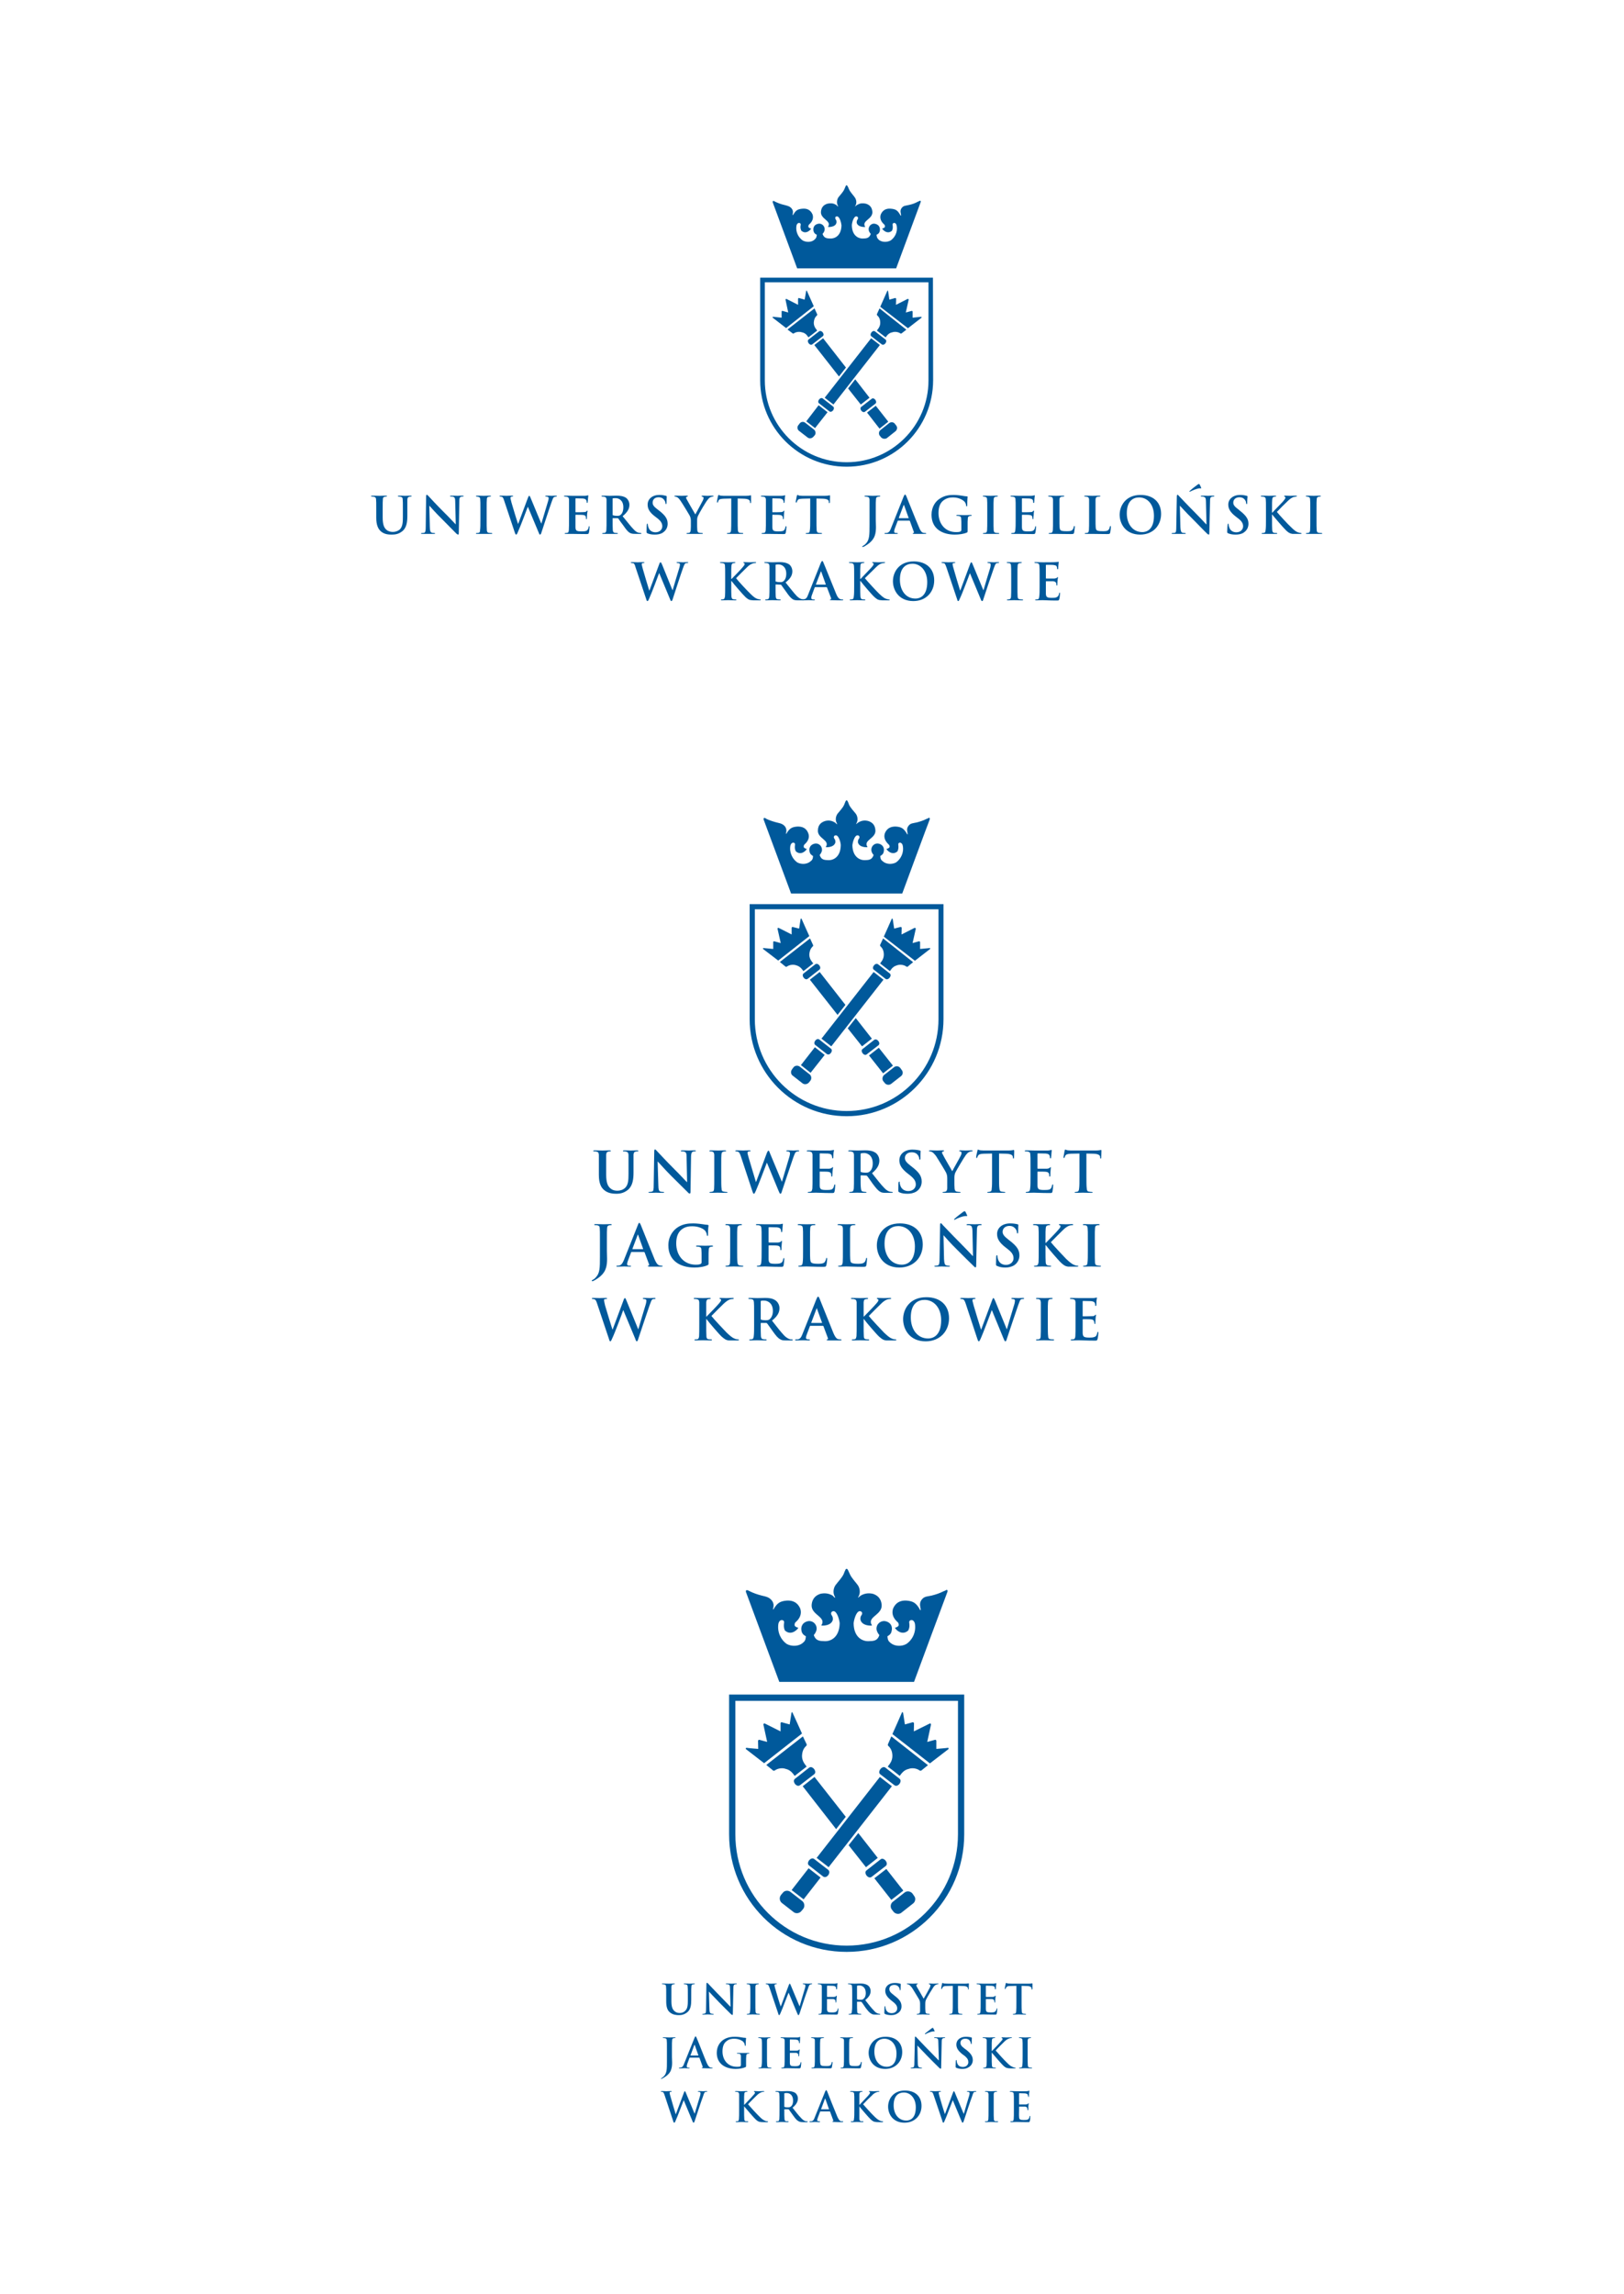 <?xml version="1.0" encoding="UTF-8" standalone="no"?>
<!DOCTYPE svg PUBLIC "-//W3C//DTD SVG 1.1//EN"
"http://www.w3.org/Graphics/SVG/1.1/DTD/svg11.dtd">


<!-- Page 1 -->
<svg x="0" y="0" width="909" height="1284" viewBox="0 0 909 1284" version="1.1" xmlns="http://www.w3.org/2000/svg" xmlns:xlink="http://www.w3.org/1999/xlink"
style="display: block;margin-left: auto;margin-right: auto;">
<defs>

<style type="text/css"><![CDATA[

.g1_1{
fill: #00599B;
}


]]></style>

</defs>
<path d="M0,0
L0,1284
L909,1284
L909,0 Z " 
fill="#FFFFFF" stroke="none" />
<path fill-rule="evenodd" d="M490.2,227.1l7,8.9c0,0,-4.9,3.9,-4.9,3.9l-7,-9l4.9,-3.8Z" class="g1_1" />
<path fill-rule="evenodd" d="M448.9,186c-1.4,-0.5,-3.3,-0.3,-4.6,0.6c-0.2,0.2,-0.5,0.1,-0.6,0c-0.1,0,-2.9,-2.2,-2.9,-2.2l15.1,-11.8l1.5,3.3c0.1,0.1,0,0.4,-0.1,0.6c-1,0.9,-1.7,2.1,-1.8,4.2c0,2.2,1.4,3.6,1.9,4.3c-0.9,0.7,-3.9,3.1,-4.9,3.8c-1.1,-1.7,-2.1,-2.5,-3.6,-2.8Z" class="g1_1" />
<path fill-rule="evenodd" d="M493.1,244.7c0.9,1,2.4,1.1,3.3,0.5l4.9,-3.9c0.8,-0.7,1.2,-2.1,0.3,-3.2l-0.7,-0.9c-0.8,-1.1,-2.3,-1.1,-3.2,-0.4l-4.9,3.9c-0.9,0.7,-1.1,2.2,-0.4,3.1l0.7,0.9Z" class="g1_1" />
<path fill-rule="evenodd" d="M478.7,212.3l8,10.3l-4.9,3.8l-7.1,-9l4,-5.1Zm-18,-23l12.8,16.4l-3.9,5L455.8,193.1l4.9,-3.8Z" class="g1_1" />
<path fill-rule="evenodd" d="M487.9,223.2l-5.8,4.5c-1.4,1,0.7,3.8,2.1,2.7l5.8,-4.5c1.3,-1.1,-0.8,-3.8,-2.1,-2.7Z" class="g1_1" />
<path fill-rule="evenodd" d="M458.4,185.5l-5.8,4.5c-1.3,1,0.7,3.8,2.1,2.7l5.8,-4.5c1.4,-1.1,-0.7,-3.8,-2.1,-2.7Z" class="g1_1" />
<path fill-rule="evenodd" d="M440,183.6l-7.5,-5.8c-0.2,-0.1,-0.1,-0.5,0.3,-0.5c0.1,0,4.7,0.5,4.7,0.5l0,-3.4c-0.1,-0.2,0.3,-0.5,0.5,-0.4c0,0,3.2,0.9,3.2,0.9l-1.5,-7.1c-0.1,-0.3,0.3,-0.6,0.5,-0.5c0,0,6.5,3.3,6.5,3.3l0,-3.3c0,-0.3,0.3,-0.6,0.5,-0.5c0.1,0,3.2,0.9,3.2,0.9l0.8,-4.7c0,-0.4,0.3,-0.4,0.4,-0.3c0,0,3.9,8.7,3.9,8.7L440,183.6Z" class="g1_1" />
<path fill-rule="evenodd" d="M458.2,226.8l-6.9,9c0,0,4.9,3.8,4.9,3.8l7,-8.9l-5,-3.9Z" class="g1_1" />
<path fill-rule="evenodd" d="M499.4,186c1.4,-0.5,3.2,-0.3,4.6,0.6c0.2,0.2,0.5,0.1,0.6,0c0.1,0,2.7,-2.1,2.7,-2.1l-15,-11.9l-1.5,3.3c0,0.1,0,0.4,0.2,0.6c1,0.9,1.7,2.1,1.7,4.2c0,2.2,-1.4,3.6,-1.9,4.3c0.9,0.7,4,3.1,4.9,3.8c1.2,-1.7,2.2,-2.5,3.7,-2.8Z" class="g1_1" />
<path fill-rule="evenodd" d="M455.3,244.4c-0.8,1,-2.3,1.2,-3.2,0.5l-4.9,-3.8c-0.9,-0.7,-1.2,-2.2,-0.3,-3.2l0.7,-0.9c0.8,-1.1,2.3,-1.1,3.1,-0.4l4.9,3.8c0.9,0.7,1.2,2.2,0.5,3.1l-0.8,0.9Z" class="g1_1" />
<path fill-rule="evenodd" d="M487.6,189.3l-26,33.3l4.9,3.8l26,-33.3l-4.9,-3.8Z" class="g1_1" />
<path fill-rule="evenodd" d="M460.5,223l5.8,4.5c1.4,1.1,-0.7,3.8,-2.1,2.7l-5.8,-4.5c-1.3,-1.1,0.8,-3.7,2.1,-2.7Z" class="g1_1" />
<path fill-rule="evenodd" d="M489.8,185.5l5.8,4.5c1.4,1,-0.7,3.8,-2.1,2.7l-5.8,-4.5c-1.3,-1.1,0.8,-3.8,2.1,-2.7Z" class="g1_1" />
<path fill-rule="evenodd" d="M508.2,183.7l7.6,-5.9c0.1,-0.1,0.1,-0.5,-0.3,-0.5c-0.1,0,-4.7,0.5,-4.7,0.5l0,-3.4c0,-0.2,-0.3,-0.5,-0.5,-0.4c-0.1,0,-3.3,0.9,-3.3,0.9l1.6,-7.1c0.1,-0.3,-0.3,-0.6,-0.6,-0.5c0,0,-6.5,3.3,-6.5,3.3l0.1,-3.3c0,-0.3,-0.3,-0.6,-0.6,-0.5c0,0,-3.2,0.9,-3.2,0.9L497.1,163c0,-0.4,-0.4,-0.4,-0.4,-0.3c0,0,-4,9,-4,9l15.5,12Z" class="g1_1" />
<path d="M473.9,261.2c-26.7,0,-48.4,-21.6,-48.4,-48.3l0,-57.5l1.3,0l94.2,0l1.2,0l0.1,57.5c-0.1,26.7,-21.7,48.3,-48.4,48.3Zm0,-2.5c25.3,0,45.8,-20.5,45.8,-45.8l0,-54.9l-91.6,0l0,54.9c0,25.3,20.5,45.8,45.8,45.8Z" class="g1_1" />
<path d="M446.2,150.2c0,0,-13.7,-37,-13.7,-37c-0.1,-0.9,0.4,-0.8,0.9,-0.6l0.5,0.3c1.7,0.8,3.3,1.4,5.1,1.8c1.8,0.5,3.3,0.7,4.4,2.4c0.6,1.1,0.5,1.9,0.2,3.1c-0.1,0.4,0.3,0.1,0.5,-0.2c1.3,-2.2,2.3,-3,5.2,-3.2c2.4,-0.2,4.4,0.7,5.5,3.2c0.7,2.1,-0.1,4.1,-2,5.7c-0.3,0.5,-0.4,0.7,-0.3,1.3c0,0.4,1.1,0.9,1.5,0.9c0.3,0,-2.6,3.8,-5.5,1.2c-0.5,-1.3,-0.6,-1.9,-0.3,-3.4c0.1,-1.1,-1.9,-1.6,-2.4,0.6c-0.6,3.6,1.2,6.7,3.5,8.3c2.1,1.1,4.8,1,6.4,-0.3c0.9,-0.8,1.3,-1.1,1.5,-2.9c-0.9,-0.4,-1.5,-0.9,-1.8,-1.9c-0.5,-2,0.3,-3.7,2.3,-4.2c2,-0.6,3.9,1,3.9,3c0,1,-0.6,2,-1.2,2.6c0.9,2.6,2.6,2.5,4.4,2.6c2.4,0.1,6.1,-1.5,6.2,-7.4c-0.1,-1.1,-0.9,-4.9,-2.5,-5c-1,0,-1.2,0.8,-0.8,1.6c0.3,0.5,0.6,0.7,0.5,1.9c-0.5,2.7,-4.7,2.5,-4.8,2.4c2.4,-3.5,-4.1,-4.2,-3.9,-8.4c0.2,-3,2,-4.1,3.6,-4.6c1.7,-0.4,3.2,-0.3,4.6,0.5c0.4,0.2,0.7,0.4,1.2,1c0.1,0.1,0.3,0.1,0.2,-0.1c0,-0.1,-0.1,-0.3,-0.3,-0.7c-0.6,-1.3,-0.3,-3.1,0.5,-4.3c1.1,-1.4,2.6,-2.9,3.3,-4.5c0.2,-0.5,0.7,-1.7,0.9,-2.1c0.2,0,0.3,-0.1,0.4,-0.1c0.1,0,0.2,0.1,0.3,0.2c0.3,0.3,0.8,1.5,1,2c0.7,1.6,2.2,3.1,3.2,4.5c0.9,1.2,1.2,3,0.6,4.3c-0.1,0.3,-0.3,0.5,-0.4,0.6c0,0.2,0.1,0.2,0.2,0.1c0.7,-0.6,0.7,-0.6,1.3,-0.9c1.4,-0.8,2.9,-0.9,4.6,-0.5c1.6,0.5,3.4,1.6,3.6,4.6c0.2,4.2,-6.3,4.9,-4,8.4c0,0.1,-4.2,0.3,-4.8,-2.4c0,-1.2,0.3,-1.4,0.6,-1.9c0.4,-0.8,0.1,-1.6,-0.9,-1.6c-1.5,0.1,-2.4,3.9,-2.4,5c0.1,5.9,3.8,7.5,6.2,7.4c1.8,-0.1,3.5,0,4.4,-2.6c-0.6,-0.6,-1.2,-1.6,-1.2,-2.6c0,-2,1.9,-3.6,3.8,-3c2,0.5,2.9,2.2,2.4,4.2c-0.3,1,-0.9,1.5,-1.8,1.9c0.2,1.8,0.6,2.1,1.4,2.9c1.7,1.3,4.4,1.4,6.5,0.3c2.3,-1.6,4.1,-4.7,3.4,-8.3c-0.4,-2.2,-2.4,-1.7,-2.3,-0.6c0.2,1.5,0.2,2.1,-0.3,3.4c-2.9,2.6,-5.8,-1.2,-5.5,-1.2c0.4,0,1.4,-0.5,1.5,-0.9c0.1,-0.6,0,-0.8,-0.3,-1.3c-1.9,-1.6,-2.7,-3.6,-2,-5.7c1.1,-2.5,3.1,-3.4,5.5,-3.2c2.9,0.2,3.9,1,5.2,3.2c0.1,0.1,0.5,1,0.7,0.6c-0.2,-1.4,-0.7,-2.6,0.1,-3.9c1.1,-1.8,2.5,-1.5,4.3,-2c1.8,-0.4,3.3,-0.9,4.9,-1.8l0.7,-0.3c0.6,-0.4,1.2,-0.4,0.9,0.6c0,0,-13.7,37,-13.7,37l-55.4,0Z" class="g1_1" />
<path fill-rule="evenodd" d="M361.7,335.3c0.2,0.8,0.4,1.1,0.7,1.1c0.3,0,0.5,-0.3,1,-1.5c1.2,-2.6,5,-12.6,5.5,-14.1l0.1,0l5.9,14.2c0.4,1.1,0.6,1.4,0.8,1.4c0.4,0,0.6,-0.3,0.9,-1.3c1.4,-4.3,4.3,-13.3,5.6,-16.9c0.6,-1.6,0.9,-2.7,1.6,-3c0.3,-0.1,0.7,-0.1,1,-0.1c0.3,0,0.4,-0.1,0.4,-0.3c0,-0.2,-0.2,-0.2,-0.5,-0.2c-0.9,0,-2.2,0.1,-2.4,0.1c-0.2,0,-1.4,-0.1,-2.9,-0.1c-0.4,0,-0.7,0,-0.7,0.2c0,0.2,0.2,0.3,0.5,0.3c1.1,0,1.4,0.4,1.4,0.8c0,0.4,-0.1,1,-0.3,1.7c-1,3.3,-3.3,10.8,-3.8,12.7l-0.1,0L370.6,316c-0.4,-0.9,-0.6,-1.3,-0.9,-1.3c-0.2,0,-0.4,0.2,-0.7,1l-5.5,14.8l-0.1,0c-0.5,-1.6,-3.1,-10.2,-3.6,-12.1c-0.3,-1.2,-0.6,-2.2,-0.6,-2.6c0,-0.3,0.1,-0.5,0.3,-0.6c0.2,-0.1,0.5,-0.1,0.7,-0.1c0.3,0,0.5,0,0.5,-0.3c0,-0.1,-0.2,-0.2,-0.6,-0.2c-1.6,0,-2.9,0.1,-3.1,0.1c-0.3,0,-1.8,-0.1,-3.3,-0.1c-0.4,0,-0.6,0,-0.6,0.2c0,0.3,0.2,0.3,0.4,0.3c0.3,0,0.9,0.1,1.2,0.2c0.4,0.3,0.7,1,1,2.1l6,17.9Z" class="g1_1" />
<path fill-rule="evenodd" d="M409.3,322.8c0,-4.3,0,-5.1,0.1,-6c0.1,-1,0.3,-1.5,1.1,-1.6c0.3,-0.1,0.5,-0.1,0.7,-0.1c0.3,0,0.4,-0.1,0.4,-0.3c0,-0.2,-0.2,-0.2,-0.6,-0.2c-0.9,0,-2.7,0.1,-3.4,0.1c-0.7,0,-2.4,-0.1,-3.9,-0.1c-0.5,0,-0.7,0,-0.7,0.2c0,0.2,0.2,0.3,0.5,0.3c0.4,0,0.9,0,1.1,0.1c1,0.2,1.2,0.6,1.2,1.6c0.1,0.9,0.1,1.7,0.1,6l0,5c0,2.6,0,4.8,-0.1,6c-0.2,0.8,-0.3,1.5,-0.9,1.6c-0.2,0,-0.6,0.1,-1,0.1c-0.3,0,-0.4,0.1,-0.4,0.2c0,0.2,0.2,0.3,0.5,0.3c1.2,0,2.9,-0.1,3.6,-0.1c0.7,0,2.5,0.1,4.1,0.1c0.3,0,0.5,-0.1,0.5,-0.3c0,-0.1,-0.1,-0.2,-0.4,-0.2c-0.3,0,-1,-0.1,-1.3,-0.1c-0.8,-0.1,-1,-0.8,-1.1,-1.6c-0.1,-1.2,-0.1,-3.4,-0.1,-6l0,-2.6l0.2,0l0.3,0.4c0.6,0.9,6.2,7.4,7.4,8.5c1.2,1.1,2,1.7,3.5,1.8c0.6,0.1,1.1,0.1,2,0.1l2.5,0c0.5,0,0.6,-0.1,0.6,-0.3c0,-0.2,-0.1,-0.2,-0.3,-0.2c-0.4,0,-0.9,-0.1,-1.8,-0.4c-1.5,-0.6,-2.8,-1.9,-4,-3.1c-1.1,-1,-6.7,-7,-7.7,-8.4c0.9,-1,5.2,-5.2,6.1,-6.1c1.2,-1.2,2.2,-1.8,3.1,-2.1c0.5,-0.2,1.2,-0.3,1.6,-0.3c0.3,0,0.4,-0.1,0.4,-0.3c0,-0.2,-0.2,-0.2,-0.5,-0.2c-0.8,0,-2.4,0.1,-3.3,0.1c-0.7,0,-2.3,-0.1,-2.9,-0.1c-0.3,0,-0.4,0,-0.4,0.2c0,0.2,0.1,0.3,0.3,0.3c0.3,0.1,0.4,0.3,0.4,0.6c0,0.5,-0.6,1.2,-1.4,2.1c-0.8,1,-4.9,5.2,-5.9,6.2l-0.2,0l0,-1.2Z" class="g1_1" />
<path fill-rule="evenodd" d="M430.7,327.8c0,2.6,0,4.8,-0.1,6c-0.1,0.8,-0.3,1.5,-0.9,1.6c-0.2,0,-0.5,0.1,-1,0.1c-0.3,0,-0.4,0.1,-0.4,0.2c0,0.2,0.2,0.3,0.5,0.3c1.2,0,3,-0.1,3.5,-0.1c0.4,0,2.5,0.1,4.2,0.1c0.3,0,0.5,-0.1,0.5,-0.3c0,-0.1,-0.1,-0.2,-0.3,-0.2c-0.4,0,-1,-0.1,-1.4,-0.1c-0.9,-0.1,-1,-0.8,-1.1,-1.6c-0.1,-1.2,-0.1,-3.4,-0.1,-6l0,-0.4c0,-0.2,0,-0.3,0.2,-0.3l2.4,0.1c0.2,0,0.4,0,0.6,0.2c0.3,0.4,1.6,2.3,2.8,3.9c1.5,2.2,2.6,3.5,3.8,4.2c0.8,0.4,1.5,0.5,3.1,0.5l2.7,0c0.3,0,0.5,-0.1,0.5,-0.3c0,-0.1,-0.1,-0.2,-0.3,-0.2c-0.3,0,-0.5,0,-0.8,-0.1c-0.5,-0.1,-1.6,-0.3,-3.2,-1.9c-1.7,-1.8,-3.6,-4.3,-6.2,-7.5c2.9,-2.3,3.8,-4.2,3.8,-6.3c0,-1.9,-1.1,-3.4,-1.9,-3.9c-1.6,-1,-3.5,-1.2,-5.3,-1.2c-0.8,0,-3,0.1,-3.9,0.1c-0.6,0,-2.4,-0.1,-3.9,-0.1c-0.5,0,-0.7,0,-0.7,0.2c0,0.2,0.2,0.3,0.5,0.3c0.4,0,0.9,0,1.1,0.1c1,0.2,1.2,0.6,1.3,1.6c0,0.9,0,1.7,0,6l0,5Zm3.4,-11.4c0,-0.2,0,-0.3,0.2,-0.4c0.3,-0.1,0.8,-0.1,1.5,-0.1c1.7,0,4.3,1.2,4.3,5.2c0,2.3,-0.8,3.6,-1.6,4.2c-0.5,0.4,-0.9,0.5,-2,0.5c-0.7,0,-1.6,-0.1,-2.2,-0.3c-0.2,0,-0.2,-0.2,-0.2,-0.5l0,-8.6Z" class="g1_1" />
<path fill-rule="evenodd" d="M462.6,328.6c0.2,0,0.2,0.1,0.3,0.2l2.3,6c0.1,0.3,-0.1,0.6,-0.3,0.7c-0.3,0,-0.4,0,-0.4,0.2c0,0.2,0.3,0.2,0.9,0.2c2.2,0.1,4.3,0.1,5.3,0.1c1.1,0,1.3,-0.1,1.3,-0.3c0,-0.2,-0.1,-0.2,-0.4,-0.2c-0.3,0,-0.7,0,-1.1,-0.1c-0.6,-0.2,-1.5,-0.6,-2.5,-3.1c-1.8,-4.3,-6.4,-15.9,-7.1,-17.4c-0.2,-0.7,-0.4,-0.9,-0.7,-0.9c-0.3,0,-0.4,0.3,-0.8,1.1l-7.1,17.8c-0.5,1.4,-1.1,2.4,-2.4,2.5c-0.2,0.1,-0.6,0.1,-0.9,0.1c-0.2,0,-0.3,0,-0.3,0.2c0,0.2,0.2,0.3,0.5,0.3c1.5,0,3.1,-0.1,3.4,-0.1c0.9,0,2.1,0.1,3,0.1c0.3,0,0.5,-0.1,0.5,-0.3c0,-0.2,-0.1,-0.2,-0.5,-0.2l-0.4,0c-0.9,0,-1.1,-0.4,-1.1,-0.9c0,-0.3,0.1,-1,0.4,-1.7l1.5,-4.1c0.1,-0.1,0.2,-0.2,0.3,-0.2l6.3,0Zm-5.7,-1.4c-0.2,0,-0.2,-0.1,-0.2,-0.2l2.7,-7c0,-0.1,0,-0.2,0.1,-0.2c0.1,0,0.1,0.1,0.2,0.2l2.5,7c0,0.1,0,0.2,-0.1,0.2l-5.2,0Z" class="g1_1" />
<path fill-rule="evenodd" d="M481.5,322.8c0,-4.3,0,-5.1,0.1,-6c0,-1,0.2,-1.5,1,-1.6c0.4,-0.1,0.5,-0.1,0.8,-0.1c0.2,0,0.4,-0.1,0.4,-0.3c0,-0.2,-0.2,-0.2,-0.6,-0.2c-1,0,-2.7,0.1,-3.4,0.1c-0.7,0,-2.5,-0.1,-4,-0.1c-0.4,0,-0.6,0,-0.6,0.2c0,0.2,0.2,0.3,0.5,0.3c0.4,0,0.9,0,1.1,0.1c0.9,0.2,1.1,0.6,1.2,1.6c0.1,0.9,0.1,1.7,0.1,6l0,5c0,2.6,0,4.8,-0.2,6c-0.1,0.8,-0.2,1.5,-0.8,1.6c-0.3,0,-0.6,0.1,-1,0.1c-0.4,0,-0.5,0.1,-0.5,0.2c0,0.2,0.2,0.3,0.6,0.3c1.1,0,2.9,-0.1,3.6,-0.1c0.7,0,2.4,0.1,4,0.1c0.3,0,0.6,-0.1,0.6,-0.3c0,-0.1,-0.2,-0.2,-0.4,-0.2c-0.4,0,-1,-0.1,-1.4,-0.1c-0.7,-0.1,-0.9,-0.8,-1,-1.6c-0.1,-1.2,-0.1,-3.4,-0.1,-6l0,-2.6l0.2,0l0.3,0.4c0.6,0.9,6.1,7.4,7.4,8.5c1.2,1.1,2,1.7,3.5,1.8c0.6,0.1,1.1,0.1,1.9,0.1l2.5,0c0.6,0,0.7,-0.1,0.7,-0.3c0,-0.2,-0.2,-0.2,-0.4,-0.2c-0.3,0,-0.9,-0.1,-1.7,-0.4c-1.6,-0.6,-2.8,-1.9,-4.1,-3.1c-1.1,-1,-6.6,-7,-7.7,-8.4c1,-1,5.3,-5.2,6.2,-6.1c1.2,-1.2,2.1,-1.8,3,-2.1c0.6,-0.2,1.3,-0.3,1.7,-0.3c0.2,0,0.4,-0.1,0.4,-0.3c0,-0.2,-0.2,-0.2,-0.5,-0.2c-0.9,0,-2.4,0.1,-3.3,0.1c-0.8,0,-2.3,-0.1,-2.9,-0.1c-0.3,0,-0.5,0,-0.5,0.2c0,0.2,0.1,0.3,0.4,0.3c0.3,0.1,0.4,0.3,0.4,0.6c0,0.5,-0.6,1.2,-1.4,2.1c-0.9,1,-5,5.2,-5.9,6.2l-0.2,0l0,-1.2Z" class="g1_1" />
<path fill-rule="evenodd" d="M511.2,336.4c7.2,0,11.7,-5.1,11.7,-11.6c0,-6.5,-4.4,-10.6,-11.4,-10.6c-8.5,0,-11.7,6.2,-11.7,11.1c0,5,3.3,11.1,11.4,11.1Zm1.2,-1.4c-5.5,0,-8.7,-4.7,-8.7,-10.6c0,-7,3.7,-8.9,7,-8.9c4.6,0,8.3,4,8.3,10.3c0,8.2,-4.6,9.2,-6.6,9.2Z" class="g1_1" />
<path fill-rule="evenodd" d="M535.7,335.3c0.2,0.8,0.3,1.1,0.6,1.1c0.4,0,0.5,-0.3,1,-1.5c1.3,-2.6,5,-12.6,5.6,-14.1l5.9,14.2c0.4,1.1,0.6,1.4,0.9,1.4c0.4,0,0.5,-0.3,0.8,-1.3c1.4,-4.3,4.4,-13.3,5.7,-16.9c0.6,-1.6,0.9,-2.7,1.6,-3c0.3,-0.1,0.7,-0.1,1,-0.1c0.2,0,0.4,-0.1,0.4,-0.3c0,-0.2,-0.2,-0.2,-0.6,-0.2c-0.9,0,-2.1,0.1,-2.3,0.1c-0.3,0,-1.4,-0.1,-2.9,-0.1c-0.5,0,-0.7,0,-0.7,0.2c0,0.2,0.2,0.3,0.5,0.3c1.1,0,1.3,0.4,1.3,0.8c0,0.4,0,1,-0.2,1.7c-1,3.3,-3.3,10.8,-3.8,12.7l-0.1,0L544.5,316c-0.4,-0.9,-0.5,-1.3,-0.8,-1.3c-0.2,0,-0.4,0.2,-0.7,1l-5.5,14.8l-0.1,0c-0.5,-1.6,-3.1,-10.2,-3.6,-12.1c-0.4,-1.2,-0.6,-2.2,-0.6,-2.6c0,-0.3,0,-0.5,0.3,-0.6c0.2,-0.1,0.4,-0.1,0.7,-0.1c0.3,0,0.5,0,0.5,-0.3c0,-0.1,-0.2,-0.2,-0.6,-0.2c-1.7,0,-2.9,0.1,-3.2,0.1c-0.2,0,-1.8,-0.1,-3.2,-0.1c-0.4,0,-0.7,0,-0.7,0.2c0,0.3,0.2,0.3,0.5,0.3c0.2,0,0.8,0.1,1.1,0.2c0.4,0.3,0.7,1,1.1,2.1l6,17.9Z" class="g1_1" />
<path fill-rule="evenodd" d="M566,327.8c0,2.7,0,5,-0.1,6.2c-0.1,0.8,-0.3,1.3,-0.9,1.4c-0.2,0,-0.6,0.1,-1,0.1c-0.3,0,-0.4,0.1,-0.4,0.2c0,0.2,0.2,0.3,0.5,0.3c1.2,0,2.9,-0.1,3.6,-0.1c0.8,0,2.5,0.1,4.4,0.1c0.3,0,0.6,-0.1,0.6,-0.3c0,-0.1,-0.2,-0.2,-0.5,-0.2c-0.4,0,-1,-0.1,-1.4,-0.1c-0.9,-0.1,-1.1,-0.6,-1.2,-1.4c-0.1,-1.2,-0.1,-3.5,-0.1,-6.2l0,-5c0,-4.3,0,-5.1,0.1,-6c0,-1,0.3,-1.5,1,-1.6c0.4,-0.1,0.6,-0.1,0.9,-0.1c0.2,0,0.4,-0.1,0.4,-0.3c0,-0.2,-0.2,-0.2,-0.6,-0.2c-1.1,0,-2.7,0.1,-3.4,0.1c-0.9,0,-2.6,-0.1,-3.7,-0.1c-0.5,0,-0.7,0,-0.7,0.2c0,0.2,0.2,0.3,0.5,0.3c0.3,0,0.7,0,1,0.1c0.6,0.1,0.9,0.6,0.9,1.6c0.1,0.9,0.1,1.7,0.1,6l0,5Z" class="g1_1" />
<path fill-rule="evenodd" d="M581.9,327.8c0,2.6,0,4.8,-0.2,6c-0.1,0.8,-0.2,1.5,-0.8,1.6c-0.3,0,-0.6,0.1,-1,0.1c-0.4,0,-0.5,0.1,-0.5,0.2c0,0.2,0.2,0.3,0.6,0.3c1.1,0,2.9,-0.1,3.6,-0.1c1.6,0,3.5,0.2,7.8,0.2c1.1,0,1.3,0,1.5,-0.8c0.2,-0.5,0.4,-2.4,0.4,-3.1c0,-0.3,0,-0.5,-0.2,-0.5c-0.2,0,-0.3,0.1,-0.3,0.4c-0.2,1.2,-0.6,1.8,-1.3,2.1c-0.7,0.4,-1.9,0.4,-2.7,0.4c-2.9,0,-3.3,-0.5,-3.4,-2.4c0,-0.8,0,-3.5,0,-4.4l0,-2.3c0,-0.1,0.1,-0.2,0.2,-0.2c0.7,0,3.5,0,4,0c1.1,0.2,1.5,0.6,1.6,1.2c0.1,0.3,0.1,0.7,0.1,1c0,0.1,0.1,0.2,0.3,0.2c0.2,0,0.2,-0.3,0.2,-0.5c0,-0.2,0.1,-1.3,0.1,-1.9c0.1,-1.5,0.3,-1.9,0.3,-2.1c0,-0.1,-0.1,-0.2,-0.2,-0.2c-0.2,0,-0.3,0.1,-0.5,0.4c-0.2,0.2,-0.7,0.3,-1.3,0.4c-0.7,0,-3.9,0,-4.6,0c-0.1,0,-0.2,-0.1,-0.2,-0.3l0,-7.1c0,-0.2,0.1,-0.3,0.2,-0.3c0.6,0,3.6,0,4.1,0.1c1.4,0.2,1.7,0.5,1.8,1c0.2,0.4,0.2,0.8,0.2,1c0,0.3,0.1,0.4,0.3,0.4c0.2,0,0.2,-0.1,0.3,-0.3c0,-0.3,0.1,-1.6,0.1,-1.8c0.1,-1.3,0.2,-1.7,0.2,-1.9c0,-0.1,0,-0.2,-0.1,-0.2c-0.2,0,-0.4,0,-0.5,0.1c-0.2,0,-0.7,0.1,-1.2,0.1c-0.6,0.1,-6.2,0.1,-7.1,0.1c-0.8,0,-2.6,-0.1,-4.1,-0.1c-0.4,0,-0.6,0,-0.6,0.2c0,0.2,0.2,0.3,0.5,0.3c0.4,0,0.9,0,1.1,0.1c0.9,0.2,1.1,0.6,1.2,1.6c0.1,0.9,0.1,1.7,0.1,6l0,5Z" class="g1_1" />
<path fill-rule="evenodd" d="M210.6,289.8c0,4.1,1.1,6.2,2.5,7.5c2.1,1.9,4.8,1.9,6.3,1.9c1.8,0,3.9,-0.3,5.9,-2c2.4,-2,2.7,-5.4,2.7,-8.5l0,-3.1c0,-4.3,0,-5.1,0,-6c0.1,-1,0.3,-1.4,1.1,-1.6c0.3,0,0.5,-0.1,0.8,-0.1c0.3,0,0.5,0,0.5,-0.2c0,-0.2,-0.2,-0.3,-0.6,-0.3c-1.1,0,-2.9,0.1,-3.2,0.1c0,0,-1.8,-0.1,-3.3,-0.1c-0.4,0,-0.6,0.1,-0.6,0.3c0,0.2,0.2,0.2,0.5,0.2c0.3,0,0.8,0.1,1,0.1c1,0.2,1.2,0.7,1.2,1.6c0.1,0.9,0.1,1.7,0.1,6l0,3.6c0,2.9,-0.1,5.4,-1.6,7c-1.2,1.1,-2.7,1.5,-3.9,1.5c-1,0,-2.3,-0.1,-3.6,-1.1c-1.4,-1.2,-2.2,-2.9,-2.2,-7l0,-4c0,-4.3,0,-5.1,0.1,-6c0,-1,0.2,-1.4,1,-1.6c0.3,0,0.5,-0.1,0.8,-0.1c0.3,0,0.5,0,0.5,-0.2c0,-0.2,-0.2,-0.3,-0.6,-0.3c-1.1,0,-2.8,0.1,-3.5,0.1c-0.9,0,-2.7,-0.1,-4.2,-0.1c-0.4,0,-0.6,0.1,-0.6,0.3c0,0.2,0.2,0.2,0.5,0.2c0.4,0,0.9,0.1,1.1,0.1c0.9,0.2,1.2,0.7,1.2,1.6c0.1,0.9,0.1,1.7,0.1,6l0,4.2Z" class="g1_1" />
<path fill-rule="evenodd" d="M240.3,283.1l0.1,0c0.5,0.5,3.6,4.1,6.7,7.1c2.9,2.9,6.6,6.7,8.3,8.4c0.4,0.3,0.7,0.6,1,0.6c0.3,0,0.4,-0.3,0.4,-0.9l0.3,-17.9c0,-1.6,0.2,-2.2,1,-2.4c0.4,-0.1,0.6,-0.1,0.9,-0.1c0.3,0,0.5,0,0.5,-0.2c0,-0.2,-0.3,-0.3,-0.7,-0.3c-1.3,0,-2.4,0.1,-2.7,0.1c-0.6,0,-2,-0.1,-3.5,-0.1c-0.4,0,-0.7,0.1,-0.7,0.3c0,0.2,0.1,0.2,0.5,0.2c0.4,0,1,0,1.5,0.2c0.6,0.3,0.9,0.8,0.9,2.6l0.3,12.7l-0.1,0c-0.5,-0.5,-4.3,-4.6,-6.3,-6.5c-4.1,-4.1,-8.4,-8.7,-8.7,-9.1c-0.5,-0.5,-0.8,-0.9,-1.1,-0.9c-0.3,0,-0.4,0.4,-0.4,1l-0.2,16.8c0,2.4,-0.2,3.3,-0.9,3.5c-0.4,0.1,-0.9,0.1,-1.3,0.1c-0.3,0,-0.4,0.1,-0.4,0.3c0,0.2,0.2,0.2,0.6,0.2c1.5,0,2.8,0,3.1,0c0.5,0,1.6,0,3.5,0c0.4,0,0.6,0,0.6,-0.2c0,-0.2,-0.1,-0.3,-0.5,-0.3c-0.4,0,-0.9,0,-1.4,-0.2c-0.6,-0.2,-1,-0.9,-1,-3.1l-0.3,-11.9Z" class="g1_1" />
<path fill-rule="evenodd" d="M268.9,290.6c0,2.8,0,5,-0.2,6.2c0,0.8,-0.2,1.3,-0.8,1.4c-0.2,0.1,-0.6,0.1,-1,0.1c-0.3,0,-0.5,0.1,-0.5,0.3c0,0.2,0.2,0.2,0.6,0.2c1.1,0,2.9,0,3.6,0c0.7,0,2.5,0,4.4,0c0.3,0,0.5,0,0.5,-0.2c0,-0.2,-0.1,-0.3,-0.4,-0.3c-0.4,0,-1.1,0,-1.5,-0.1c-0.8,-0.1,-1,-0.6,-1.1,-1.4c-0.1,-1.2,-0.1,-3.4,-0.1,-6.2l0,-5c0,-4.3,0,-5.1,0.1,-6c0,-1,0.2,-1.4,1,-1.6c0.3,0,0.6,-0.1,0.8,-0.1c0.3,0,0.5,0,0.5,-0.2c0,-0.2,-0.2,-0.3,-0.6,-0.3c-1.1,0,-2.7,0.1,-3.4,0.1c-0.9,0,-2.7,-0.1,-3.7,-0.1c-0.5,0,-0.7,0.1,-0.7,0.3c0,0.2,0.2,0.2,0.4,0.2c0.4,0,0.8,0.1,1.1,0.2c0.6,0.1,0.9,0.6,0.9,1.5c0.1,0.9,0.1,1.7,0.1,6l0,5Z" class="g1_1" />
<path fill-rule="evenodd" d="M288.2,298.2c0.3,0.7,0.4,1,0.7,1c0.3,0,0.5,-0.3,1,-1.5c1.2,-2.6,5,-12.6,5.5,-14l0.1,0l5.9,14.1c0.4,1.1,0.6,1.4,0.8,1.4c0.4,0,0.6,-0.3,0.9,-1.3c1.4,-4.2,4.3,-13.2,5.6,-16.8c0.6,-1.6,0.9,-2.8,1.6,-3c0.3,-0.1,0.7,-0.2,1,-0.2c0.3,0,0.4,0,0.4,-0.2c0,-0.2,-0.2,-0.3,-0.5,-0.3c-0.9,0,-2.2,0.1,-2.4,0.1c-0.2,0,-1.4,-0.1,-2.9,-0.1c-0.4,0,-0.7,0.1,-0.7,0.3c0,0.2,0.2,0.2,0.5,0.2c1.1,0,1.4,0.4,1.4,0.9c0,0.4,-0.1,1,-0.3,1.6c-1,3.3,-3.2,10.8,-3.8,12.7l-5.9,-14.2c-0.4,-0.9,-0.5,-1.4,-0.9,-1.4c-0.2,0,-0.4,0.3,-0.7,1.1L290,293.3c-0.6,-1.6,-3.2,-10.2,-3.7,-12C286,280,285.7,279,285.7,278.7c0,-0.3,0.1,-0.5,0.3,-0.6c0.2,-0.2,0.5,-0.2,0.7,-0.2c0.3,0,0.5,0,0.5,-0.2c0,-0.2,-0.2,-0.3,-0.6,-0.3c-1.6,0,-2.8,0.1,-3.1,0.1c-0.3,0,-1.8,-0.1,-3.3,-0.1c-0.4,0,-0.6,0.1,-0.6,0.3c0,0.2,0.2,0.2,0.4,0.2c0.3,0,0.9,0.1,1.2,0.3c0.4,0.3,0.7,1,1,2l6,18Z" class="g1_1" />
<path fill-rule="evenodd" d="M318.5,290.6c0,2.6,0,4.9,-0.1,6.1c-0.1,0.8,-0.2,1.4,-0.8,1.5c-0.3,0.1,-0.6,0.1,-1,0.1c-0.4,0,-0.5,0.1,-0.5,0.3c0,0.2,0.2,0.2,0.6,0.2c1.1,0,2.9,0,3.5,0c1.7,0,3.6,0.1,7.9,0.1c1.1,0,1.3,0,1.5,-0.7c0.2,-0.6,0.4,-2.5,0.4,-3.2c0,-0.2,0,-0.5,-0.2,-0.5c-0.2,0,-0.3,0.1,-0.3,0.5c-0.2,1.1,-0.6,1.7,-1.3,2.1c-0.8,0.3,-1.9,0.3,-2.7,0.3c-2.9,0,-3.3,-0.4,-3.4,-2.4c0,-0.8,0,-3.4,0,-4.4l0,-2.2c0,-0.2,0,-0.3,0.2,-0.3c0.7,0,3.5,0,4,0.1c1.1,0.1,1.5,0.5,1.6,1.1c0.1,0.4,0.1,0.7,0.1,1c0,0.2,0.1,0.3,0.3,0.3c0.2,0,0.2,-0.3,0.2,-0.6c0,-0.2,0.1,-1.3,0.1,-1.9c0.1,-1.4,0.3,-1.9,0.3,-2c0,-0.2,-0.1,-0.3,-0.2,-0.3c-0.2,0,-0.3,0.2,-0.5,0.4c-0.2,0.3,-0.7,0.4,-1.4,0.4c-0.6,0.1,-3.9,0.1,-4.5,0.1c-0.2,0,-0.2,-0.1,-0.2,-0.3l0,-7.2c0,-0.2,0.1,-0.3,0.2,-0.3c0.6,0,3.6,0.1,4,0.1c1.5,0.2,1.7,0.6,1.9,1.1c0.2,0.3,0.2,0.8,0.2,1c0,0.2,0.1,0.4,0.3,0.4c0.2,0,0.2,-0.2,0.2,-0.3c0.1,-0.4,0.2,-1.6,0.2,-1.9c0.1,-1.3,0.2,-1.6,0.2,-1.8c0,-0.2,0,-0.3,-0.2,-0.3c-0.1,0,-0.3,0.1,-0.4,0.1c-0.2,0.1,-0.7,0.1,-1.2,0.2c-0.6,0,-6.2,0,-7.1,0c-0.8,0,-2.6,-0.1,-4.1,-0.1c-0.4,0,-0.6,0.1,-0.6,0.3c0,0.2,0.2,0.2,0.5,0.2c0.4,0,0.8,0.1,1.1,0.1c0.9,0.2,1.1,0.7,1.2,1.6c0,0.9,0,1.7,0,6l0,5Z" class="g1_1" />
<path fill-rule="evenodd" d="M339.5,290.6c0,2.6,0,4.9,-0.1,6.1c-0.1,0.8,-0.3,1.4,-0.9,1.5c-0.2,0.1,-0.5,0.1,-1,0.1c-0.3,0,-0.4,0.1,-0.4,0.3c0,0.2,0.2,0.2,0.5,0.2c1.2,0,3,0,3.5,0c0.4,0,2.5,0,4.2,0c0.3,0,0.5,0,0.5,-0.2c0,-0.2,-0.1,-0.3,-0.3,-0.3c-0.4,0,-1,0,-1.4,-0.1c-0.8,-0.1,-1,-0.7,-1.1,-1.5c-0.1,-1.2,-0.1,-3.5,-0.1,-6.1l0,-0.4c0,-0.2,0,-0.2,0.2,-0.2l2.4,0c0.2,0,0.4,0.1,0.6,0.2c0.3,0.5,1.6,2.4,2.8,3.9c1.5,2.2,2.6,3.6,3.8,4.2c0.8,0.4,1.5,0.5,3.1,0.5l2.7,0c0.3,0,0.5,0,0.5,-0.2c0,-0.2,-0.1,-0.3,-0.3,-0.3c-0.3,0,-0.5,0,-0.8,-0.1c-0.5,0,-1.6,-0.2,-3.2,-1.9c-1.7,-1.7,-3.6,-4.3,-6.2,-7.4c2.9,-2.4,3.8,-4.3,3.8,-6.4c0,-1.9,-1.1,-3.3,-1.9,-3.9c-1.6,-1,-3.5,-1.2,-5.3,-1.2c-0.8,0,-3,0.1,-3.9,0.1c-0.6,0,-2.4,-0.1,-3.9,-0.1c-0.5,0,-0.6,0.1,-0.6,0.3c0,0.2,0.1,0.2,0.4,0.2c0.4,0,0.9,0.1,1.1,0.1c1,0.2,1.2,0.7,1.3,1.6c0,0.9,0,1.7,0,6l0,5Zm3.4,-11.3c0,-0.3,0,-0.4,0.2,-0.4c0.3,-0.1,0.8,-0.1,1.5,-0.1c1.7,0,4.3,1.1,4.3,5.1c0,2.4,-0.8,3.7,-1.6,4.3c-0.5,0.4,-0.9,0.5,-2,0.5c-0.7,0,-1.6,-0.1,-2.2,-0.3c-0.2,-0.1,-0.2,-0.2,-0.2,-0.5l0,-8.6Z" class="g1_1" />
<path fill-rule="evenodd" d="M366.5,299.2c1.5,0,3.1,-0.2,4.5,-1.1c2.1,-1.4,2.7,-3.3,2.7,-5c0,-2.6,-1.2,-4.5,-4.6,-7.2l-0.8,-0.6c-2.4,-1.8,-3,-2.7,-3,-4c0,-1.7,1.2,-3,3.3,-3c1.9,0,2.7,0.9,3.1,1.4c0.6,0.8,0.8,1.6,0.8,1.9c0,0.3,0,0.5,0.2,0.5c0.3,0,0.4,-0.2,0.4,-0.8c0,-2.3,0.1,-3.1,0.1,-3.4c0,-0.2,-0.2,-0.3,-0.4,-0.4C372,277.3,370.8,277,369,277c-3.9,0,-6.5,2.3,-6.5,5.4c0,2.3,1,4.3,4.2,6.7l1.3,1c2.3,1.8,2.7,3.2,2.7,4.5c0,1.5,-1.2,3.3,-3.8,3.3c-1.7,0,-3.4,-0.8,-4,-2.9c-0.2,-0.5,-0.3,-1.1,-0.3,-1.4c0,-0.3,0,-0.5,-0.3,-0.5c-0.2,0,-0.3,0.3,-0.3,0.7c0,0.5,-0.1,2.2,-0.1,3.7c0,0.7,0.1,0.8,0.5,1c1.2,0.5,2.5,0.7,4.1,0.7Z" class="g1_1" />
<path fill-rule="evenodd" d="M386.7,293.8c0,0.5,0,1.7,-0.1,2.9c-0.1,0.8,-0.3,1.4,-0.9,1.5c-0.2,0.1,-0.6,0.1,-1,0.1c-0.3,0,-0.4,0.1,-0.4,0.3c0,0.2,0.2,0.2,0.6,0.2c1,0,2.8,0,3.5,0c0.8,0,2.6,0,4.4,0c0.3,0,0.6,0,0.6,-0.2c0,-0.2,-0.2,-0.3,-0.5,-0.3c-0.4,0,-1,0,-1.4,-0.1c-0.9,-0.1,-1.1,-0.7,-1.2,-1.5c-0.1,-1.2,-0.1,-2.4,-0.1,-2.9l0,-2.3c0,-0.9,0,-1.8,0.5,-2.8c0.5,-1.2,4.4,-7.9,5.4,-9c0.6,-0.8,0.9,-1.1,1.5,-1.4c0.4,-0.2,1,-0.4,1.3,-0.4c0.3,0,0.5,0,0.5,-0.2c0,-0.2,-0.2,-0.3,-0.5,-0.3c-0.6,0,-2.4,0.1,-3,0.1c-0.9,0,-1.8,-0.1,-2.7,-0.1c-0.3,0,-0.5,0.1,-0.5,0.3c0,0.2,0.3,0.2,0.5,0.3c0.5,0.1,0.6,0.4,0.6,0.7c0,0.3,-0.1,0.8,-0.4,1.4c-0.4,0.9,-3.9,7.2,-4.2,7.8c-0.5,-0.8,-4.4,-7.6,-4.8,-8.4c-0.2,-0.4,-0.4,-0.8,-0.4,-1c0,-0.2,0.2,-0.4,0.4,-0.5c0.4,-0.1,0.6,-0.1,0.6,-0.3c0,-0.2,-0.1,-0.3,-0.4,-0.3c-1.3,0,-2.4,0.1,-3,0.1c-1,0,-3.1,-0.1,-3.6,-0.1c-0.3,0,-0.5,0.1,-0.5,0.3c0,0.2,0.2,0.2,0.4,0.2c0.3,0,0.8,0.2,1.2,0.4c0.5,0.3,1.2,1,1.9,2.1c1,1.4,4.8,7.7,5,8.1c0.4,0.9,0.7,1.5,0.7,3l0,2.3Z" class="g1_1" />
<path fill-rule="evenodd" d="M409.3,290.6c0,2.6,0,4.9,-0.1,6.1c-0.1,0.8,-0.3,1.4,-0.8,1.5c-0.3,0.1,-0.6,0.1,-1.1,0.1c-0.3,0,-0.4,0.1,-0.4,0.3c0,0.2,0.2,0.2,0.5,0.2c1.2,0,3,0,3.6,0c0.8,0,2.6,0,4.5,0c0.3,0,0.5,0,0.5,-0.2c0,-0.2,-0.1,-0.3,-0.5,-0.3c-0.4,0,-1,0,-1.4,-0.1c-0.8,-0.1,-1,-0.7,-1.1,-1.5c-0.1,-1.2,-0.1,-3.5,-0.1,-6.1l0,-11.6l3.5,0.1c2.5,0.1,3.3,0.8,3.4,1.6l0,0.3c0,0.4,0.1,0.6,0.3,0.6c0.2,0,0.2,-0.2,0.3,-0.5c0,-0.7,0,-2.7,0,-3.3c0,-0.4,0,-0.6,-0.2,-0.6c-0.2,0,-0.9,0.3,-2.7,0.3l-11.2,0c-1,0,-2,0,-2.8,-0.1c-0.8,-0.1,-1,-0.4,-1.3,-0.4c-0.1,0,-0.2,0.2,-0.3,0.6c-0.1,0.2,-0.6,2.8,-0.6,3.2c0,0.3,0.1,0.5,0.3,0.5c0.1,0,0.2,-0.1,0.3,-0.4c0,-0.2,0.2,-0.5,0.4,-1c0.5,-0.6,1.2,-0.7,2.8,-0.8l4.2,-0.1l0,11.6Z" class="g1_1" />
<path fill-rule="evenodd" d="M428.7,290.6c0,2.6,0,4.9,-0.1,6.1c-0.1,0.8,-0.3,1.4,-0.8,1.5c-0.3,0.1,-0.6,0.1,-1.1,0.1c-0.3,0,-0.4,0.1,-0.4,0.3c0,0.2,0.2,0.2,0.6,0.2c1.1,0,2.9,0,3.5,0c1.7,0,3.6,0.1,7.9,0.1c1,0,1.3,0,1.5,-0.7c0.1,-0.6,0.4,-2.5,0.4,-3.2c0,-0.2,0,-0.5,-0.3,-0.5c-0.2,0,-0.2,0.1,-0.3,0.5c-0.2,1.1,-0.5,1.7,-1.2,2.1c-0.8,0.3,-2,0.3,-2.7,0.3c-2.9,0,-3.3,-0.4,-3.4,-2.4c0,-0.8,0,-3.4,0,-4.4l0,-2.2c0,-0.2,0,-0.3,0.2,-0.3c0.6,0,3.4,0,4,0.1c1,0.1,1.4,0.5,1.6,1.1c0.1,0.4,0.1,0.7,0.1,1c0,0.2,0,0.3,0.2,0.3c0.3,0,0.3,-0.3,0.3,-0.6c0,-0.2,0.1,-1.3,0.1,-1.9c0.1,-1.4,0.2,-1.9,0.2,-2c0,-0.2,0,-0.3,-0.2,-0.3c-0.1,0,-0.2,0.2,-0.4,0.4c-0.3,0.3,-0.7,0.4,-1.4,0.4c-0.6,0.1,-3.9,0.1,-4.5,0.1c-0.2,0,-0.2,-0.1,-0.2,-0.3l0,-7.2c0,-0.2,0.1,-0.3,0.2,-0.3c0.6,0,3.5,0.1,4,0.1c1.4,0.2,1.7,0.6,1.9,1.1c0.2,0.3,0.2,0.8,0.2,1c0,0.2,0,0.4,0.2,0.4c0.2,0,0.3,-0.2,0.3,-0.3c0.1,-0.4,0.1,-1.6,0.2,-1.9c0,-1.3,0.2,-1.6,0.2,-1.8c0,-0.2,0,-0.3,-0.2,-0.3c-0.1,0,-0.3,0.1,-0.4,0.1c-0.3,0.1,-0.7,0.1,-1.3,0.2c-0.5,0,-6.1,0,-7,0c-0.8,0,-2.6,-0.1,-4.1,-0.1c-0.4,0,-0.6,0.1,-0.6,0.3c0,0.2,0.1,0.2,0.4,0.2c0.4,0,0.9,0.1,1.2,0.1c0.9,0.2,1.1,0.7,1.2,1.6c0,0.9,0,1.7,0,6l0,5Z" class="g1_1" />
<path fill-rule="evenodd" d="M453.5,290.6c0,2.6,0,4.9,-0.2,6.1c-0.1,0.8,-0.2,1.4,-0.8,1.5c-0.3,0.1,-0.6,0.1,-1,0.1c-0.4,0,-0.5,0.1,-0.5,0.3c0,0.2,0.2,0.2,0.6,0.2c1.1,0,2.9,0,3.6,0c0.7,0,2.5,0,4.4,0c0.3,0,0.5,0,0.5,-0.2c0,-0.2,-0.1,-0.3,-0.4,-0.3c-0.4,0,-1.1,0,-1.5,-0.1c-0.8,-0.1,-1,-0.7,-1.1,-1.5C457,295.5,457,293.2,457,290.6L457,279l3.6,0.1c2.5,0.1,3.3,0.8,3.3,1.6l0,0.3c0.1,0.4,0.1,0.6,0.3,0.6c0.2,0,0.3,-0.2,0.3,-0.5c0,-0.7,0.1,-2.7,0.1,-3.3c0,-0.4,0,-0.6,-0.2,-0.6c-0.3,0,-0.9,0.3,-2.8,0.3l-11.2,0c-0.9,0,-2,0,-2.8,-0.1c-0.7,-0.1,-1,-0.4,-1.2,-0.4c-0.2,0,-0.3,0.2,-0.4,0.6c0,0.2,-0.6,2.8,-0.6,3.2c0,0.3,0.1,0.5,0.3,0.5c0.2,0,0.3,-0.1,0.3,-0.4c0.1,-0.2,0.2,-0.5,0.5,-1c0.4,-0.6,1.1,-0.7,2.7,-0.8l4.3,-0.1l0,11.6Z" class="g1_1" />
<path fill-rule="evenodd" d="M486.7,293.8c0,5.5,0,8.4,-2.1,10.5c-0.6,0.6,-1,0.9,-1.4,1.1c-0.5,0.3,-0.6,0.4,-0.6,0.5c0,0.2,0.1,0.2,0.2,0.2c0.2,0,0.4,0,0.6,-0.1c0.6,-0.3,1,-0.5,1.4,-0.8c2.7,-1.6,4.2,-3.6,4.8,-5.3c0.6,-1.6,0.7,-3.4,0.7,-5c0,-1.4,-0.1,-2.8,-0.1,-4l0,-5.3c0,-4.3,0,-5.1,0.1,-6c0,-1,0.3,-1.4,1,-1.6c0.4,0,0.5,-0.1,0.9,-0.1c0.3,0,0.5,0,0.5,-0.2c0,-0.2,-0.2,-0.3,-0.6,-0.3c-1.1,0,-2.9,0.1,-3.6,0.1c-0.7,0,-2.5,-0.1,-4,-0.1c-0.4,0,-0.6,0.1,-0.6,0.3c0,0.2,0.1,0.2,0.4,0.2c0.4,0,0.9,0.1,1.1,0.1c1,0.2,1.2,0.7,1.3,1.6c0,0.9,0,1.7,0,6l0,8.2Z" class="g1_1" />
<path fill-rule="evenodd" d="M509,291.4c0.1,0,0.2,0.1,0.3,0.2l2.2,6.1c0.2,0.3,0,0.5,-0.2,0.6c-0.3,0,-0.4,0.1,-0.4,0.3c0,0.2,0.3,0.2,0.8,0.2c2.3,0,4.4,0,5.4,0c1,0,1.3,0,1.3,-0.2c0,-0.2,-0.1,-0.3,-0.4,-0.3c-0.3,0,-0.7,0,-1.2,-0.1c-0.5,-0.1,-1.4,-0.5,-2.4,-3.1c-1.9,-4.3,-6.4,-15.8,-7.1,-17.4c-0.3,-0.6,-0.4,-0.9,-0.7,-0.9c-0.3,0,-0.4,0.3,-0.8,1.1l-7.1,17.8c-0.5,1.4,-1.1,2.4,-2.4,2.6c-0.2,0,-0.6,0,-0.9,0c-0.2,0,-0.3,0.1,-0.3,0.3c0,0.2,0.2,0.2,0.5,0.2c1.5,0,3.1,0,3.4,0c0.9,0,2.1,0,3,0c0.3,0,0.5,0,0.5,-0.2c0,-0.2,-0.1,-0.3,-0.5,-0.3l-0.4,0c-0.9,0,-1.1,-0.3,-1.1,-0.8c0,-0.4,0.1,-1.1,0.4,-1.8l1.5,-4c0.1,-0.2,0.1,-0.3,0.3,-0.3l6.3,0ZM503.3,290c-0.2,0,-0.2,-0.1,-0.2,-0.2l2.6,-6.9c0.1,-0.1,0.1,-0.3,0.2,-0.3c0.1,0,0.1,0.2,0.2,0.3l2.5,7c0,0,0,0.1,-0.1,0.1l-5.2,0Z" class="g1_1" />
<path fill-rule="evenodd" d="M541.6,293.8c0,-1.4,0,-2.5,0.1,-3.4c0,-1,0.3,-1.4,1,-1.6c0.4,0,0.6,-0.1,0.8,-0.1c0.2,0,0.4,0,0.4,-0.2c0,-0.2,-0.2,-0.3,-0.6,-0.3c-0.9,0,-2.4,0.1,-3.3,0.1c-0.9,0,-2.6,-0.1,-4.1,-0.1c-0.4,0,-0.6,0.1,-0.6,0.3c0,0.2,0.2,0.2,0.4,0.2c0.4,0,0.9,0.1,1.1,0.1c1,0.2,1.2,0.7,1.2,1.6c0.1,0.9,0.1,2,0.1,3.4l0,2.6c0,0.5,-0.1,0.9,-0.6,1.1c-0.7,0.3,-1.6,0.3,-2.4,0.3c-6,0,-9.8,-4.6,-9.8,-10.7c0,-3.4,1,-5.6,2.6,-6.9c2,-1.6,4,-1.8,5.6,-1.8c3.2,0,5.4,1.4,6.3,2.3c0.7,0.7,0.9,1.7,1,2.3c0,0.2,0,0.4,0.2,0.4c0.3,0,0.4,-0.2,0.4,-0.6c0,-3.6,0.2,-4.4,0.2,-4.7c0,-0.2,-0.1,-0.3,-0.4,-0.3c-0.7,0,-1.7,-0.2,-2.3,-0.3c-0.6,-0.1,-3,-0.5,-5,-0.5c-2.4,0,-4.9,0.2,-7.6,1.9c-2.6,1.5,-4.9,4.7,-4.9,9.2c0,7.9,6.1,11.1,13,11.1c2.2,0,5,-0.3,6.9,-1.2c0.3,-0.2,0.3,-0.3,0.3,-1.1l0,-3.1Z" class="g1_1" />
<path fill-rule="evenodd" d="M552.6,290.6c0,2.8,0,5,-0.1,6.2c-0.1,0.8,-0.3,1.3,-0.9,1.4c-0.2,0.1,-0.6,0.1,-1,0.1c-0.3,0,-0.4,0.1,-0.4,0.3c0,0.2,0.2,0.2,0.5,0.2c1.2,0,3,0,3.6,0c0.8,0,2.6,0,4.4,0c0.3,0,0.6,0,0.6,-0.2c0,-0.2,-0.2,-0.3,-0.5,-0.3c-0.4,0,-1,0,-1.4,-0.1c-0.9,-0.1,-1.1,-0.6,-1.2,-1.4c-0.1,-1.2,-0.1,-3.4,-0.1,-6.2l0,-5c0,-4.3,0,-5.1,0.1,-6c0,-1,0.3,-1.4,1,-1.6c0.4,0,0.6,-0.1,0.9,-0.1c0.3,0,0.4,0,0.4,-0.2c0,-0.2,-0.2,-0.3,-0.6,-0.3c-1,0,-2.7,0.1,-3.4,0.1c-0.8,0,-2.6,-0.1,-3.7,-0.1c-0.5,0,-0.7,0.1,-0.7,0.3c0,0.2,0.2,0.2,0.5,0.2c0.3,0,0.7,0.1,1,0.2c0.6,0.1,0.9,0.6,0.9,1.5c0.1,0.9,0.1,1.7,0.1,6l0,5Z" class="g1_1" />
<path fill-rule="evenodd" d="M568.5,290.6c0,2.6,0,4.9,-0.2,6.1c-0.1,0.8,-0.2,1.4,-0.8,1.5c-0.3,0.1,-0.6,0.1,-1,0.1c-0.4,0,-0.5,0.1,-0.5,0.3c0,0.2,0.2,0.2,0.6,0.2c1.1,0,2.9,0,3.6,0c1.6,0,3.5,0.1,7.8,0.1c1.1,0,1.3,0,1.5,-0.7c0.2,-0.6,0.4,-2.5,0.4,-3.2c0,-0.2,0,-0.5,-0.2,-0.5c-0.2,0,-0.3,0.1,-0.3,0.5c-0.2,1.1,-0.6,1.7,-1.3,2.1c-0.7,0.3,-1.9,0.3,-2.7,0.3c-2.9,0,-3.3,-0.4,-3.4,-2.4c0,-0.8,0,-3.4,0,-4.4l0,-2.2c0,-0.2,0.1,-0.3,0.2,-0.3c0.7,0,3.5,0,4,0.1c1.1,0.1,1.5,0.5,1.6,1.1c0.1,0.4,0.1,0.7,0.1,1c0,0.2,0.1,0.3,0.3,0.3c0.2,0,0.2,-0.3,0.2,-0.6c0,-0.2,0.1,-1.3,0.2,-1.9c0,-1.4,0.2,-1.9,0.2,-2c0,-0.2,-0.1,-0.3,-0.2,-0.3c-0.2,0,-0.3,0.2,-0.5,0.4c-0.2,0.3,-0.7,0.4,-1.3,0.4c-0.7,0.1,-3.9,0.1,-4.6,0.1c-0.1,0,-0.2,-0.1,-0.2,-0.3l0,-7.2c0,-0.2,0.1,-0.3,0.2,-0.3c0.6,0,3.6,0.1,4.1,0.1c1.4,0.2,1.7,0.6,1.9,1.1c0.1,0.3,0.1,0.8,0.1,1c0,0.2,0.1,0.4,0.3,0.4c0.2,0,0.2,-0.2,0.3,-0.3c0,-0.4,0.1,-1.6,0.1,-1.9c0.1,-1.3,0.2,-1.6,0.2,-1.8c0,-0.2,0,-0.3,-0.1,-0.3c-0.2,0,-0.4,0.1,-0.5,0.1c-0.2,0.1,-0.7,0.1,-1.2,0.2c-0.5,0,-6.2,0,-7.1,0c-0.8,0,-2.6,-0.1,-4.1,-0.1c-0.4,0,-0.6,0.1,-0.6,0.3c0,0.2,0.2,0.2,0.5,0.2c0.4,0,0.9,0.1,1.1,0.1c0.9,0.2,1.2,0.7,1.2,1.6c0.1,0.9,0.1,1.7,0.1,6l0,5Z" class="g1_1" />
<path fill-rule="evenodd" d="M593,285.6c0,-4.3,0,-5.1,0,-6c0.1,-1,0.3,-1.4,1.1,-1.6c0.3,0,0.8,-0.1,1.1,-0.1c0.3,0,0.5,0,0.5,-0.2c0,-0.2,-0.2,-0.3,-0.6,-0.3c-1.1,0,-3.2,0.1,-3.9,0.1c-0.7,0,-2.5,-0.1,-3.8,-0.1c-0.5,0,-0.7,0.1,-0.7,0.3c0,0.2,0.2,0.2,0.5,0.2c0.4,0,0.7,0.1,1,0.1c0.9,0.2,1.1,0.7,1.2,1.6c0,0.9,0,1.7,0,6l0,5c0,2.6,0,4.9,-0.1,6.1c-0.1,0.8,-0.3,1.4,-0.8,1.5c-0.3,0.1,-0.6,0.1,-1.1,0.1c-0.3,0,-0.4,0.1,-0.4,0.3c0,0.2,0.2,0.2,0.6,0.2c1.1,0,2.9,0,3.5,0c2.3,0,4.2,0.1,8.3,0.1c1.4,0,1.6,-0.1,1.8,-0.7c0.2,-0.9,0.4,-3,0.4,-3.3c0,-0.3,0,-0.5,-0.2,-0.5c-0.3,0,-0.3,0.2,-0.4,0.4c0,0.6,-0.4,1.4,-0.7,1.7c-0.7,0.8,-1.8,0.8,-3.3,0.8c-2.2,0,-3,-0.2,-3.4,-0.6C593,296.2,593,294.3,593,290.6l0,-5Z" class="g1_1" />
<path fill-rule="evenodd" d="M613.2,285.6c0,-4.3,0,-5.1,0,-6c0.1,-1,0.3,-1.4,1.1,-1.6c0.3,0,0.8,-0.1,1.1,-0.1c0.3,0,0.5,0,0.5,-0.2c0,-0.2,-0.2,-0.3,-0.6,-0.3c-1.1,0,-3.2,0.1,-3.9,0.1c-0.7,0,-2.5,-0.1,-3.8,-0.1c-0.5,0,-0.7,0.1,-0.7,0.3c0,0.2,0.2,0.2,0.5,0.2c0.4,0,0.7,0.1,1,0.1c0.9,0.2,1.1,0.7,1.2,1.6c0,0.9,0,1.7,0,6l0,5c0,2.6,0,4.9,-0.1,6.1c-0.1,0.8,-0.3,1.4,-0.8,1.5c-0.3,0.1,-0.6,0.1,-1,0.1c-0.4,0,-0.5,0.1,-0.5,0.3c0,0.2,0.2,0.2,0.6,0.2c1.1,0,2.9,0,3.5,0c2.3,0,4.2,0.1,8.3,0.1c1.4,0,1.6,-0.1,1.8,-0.7c0.2,-0.9,0.4,-3,0.4,-3.3c0,-0.3,0,-0.5,-0.2,-0.5c-0.3,0,-0.3,0.2,-0.4,0.4c0,0.6,-0.4,1.4,-0.7,1.7c-0.7,0.8,-1.8,0.8,-3.3,0.8c-2.2,0,-2.9,-0.2,-3.4,-0.6c-0.6,-0.5,-0.6,-2.4,-0.6,-6.1l0,-5Z" class="g1_1" />
<path fill-rule="evenodd" d="M638.2,299.2c7.2,0,11.7,-5.1,11.7,-11.6c0,-6.5,-4.4,-10.6,-11.5,-10.6c-8.5,0,-11.7,6.3,-11.7,11.1c0,5,3.3,11.1,11.5,11.1Zm1.2,-1.4c-5.5,0,-8.7,-4.7,-8.7,-10.5c0,-7.1,3.7,-8.9,6.9,-8.9c4.7,0,8.3,3.9,8.3,10.3c0,8.2,-4.6,9.1,-6.5,9.1Z" class="g1_1" />
<path fill-rule="evenodd" d="M671.5,271.2c-0.1,-0.2,-0.2,-0.3,-0.4,-0.3c-0.1,0,-0.3,0,-0.6,0.2c-0.4,0.3,-3.4,2.5,-4.5,3.6c-0.2,0.2,-0.3,0.3,-0.3,0.4c0,0.1,0.1,0.1,0.2,0.1c0.1,0,0.3,-0.1,0.5,-0.2c1,-0.5,3.3,-1.5,4.8,-1.7c0.6,0,0.8,0,1,0c0.1,0,0.3,0,0.1,-0.4c-0.3,-0.7,-0.6,-1.3,-0.8,-1.7Zm-11.1,11.9l0.1,0c0.5,0.5,3.7,4.1,6.8,7.1c2.9,2.9,6.5,6.7,8.3,8.4c0.3,0.3,0.7,0.6,1,0.6c0.2,0,0.3,-0.3,0.3,-0.9l0.4,-17.9c0,-1.6,0.2,-2.2,1,-2.4c0.3,-0.1,0.6,-0.1,0.9,-0.1c0.3,0,0.5,0,0.5,-0.2c0,-0.2,-0.3,-0.3,-0.7,-0.3c-1.4,0,-2.5,0.1,-2.8,0.1c-0.6,0,-1.9,-0.1,-3.4,-0.1c-0.4,0,-0.7,0.1,-0.7,0.3c0,0.2,0.1,0.2,0.4,0.2c0.4,0,1.1,0,1.5,0.2c0.7,0.3,1,0.8,1,2.6l0.3,12.7l-0.2,0c-0.4,-0.5,-4.3,-4.6,-6.2,-6.5c-4.1,-4.1,-8.4,-8.7,-8.8,-9.1c-0.5,-0.5,-0.7,-0.9,-1,-0.9c-0.3,0,-0.4,0.4,-0.4,1l-0.3,16.8c0,2.4,-0.1,3.3,-0.8,3.5c-0.4,0.1,-0.9,0.1,-1.3,0.1c-0.3,0,-0.5,0.1,-0.5,0.3c0,0.2,0.3,0.2,0.7,0.2c1.4,0,2.8,0,3,0c0.6,0,1.7,0,3.5,0c0.4,0,0.7,0,0.7,-0.2c0,-0.2,-0.2,-0.3,-0.5,-0.3c-0.4,0,-1,0,-1.5,-0.2c-0.5,-0.2,-0.9,-0.9,-1,-3.1l-0.3,-11.9Z" class="g1_1" />
<path fill-rule="evenodd" d="M691.6,299.2c1.5,0,3.1,-0.2,4.5,-1.1c2.1,-1.4,2.7,-3.3,2.7,-5c0,-2.6,-1.3,-4.5,-4.7,-7.2l-0.7,-0.6c-2.4,-1.8,-3.1,-2.7,-3.1,-4c0,-1.7,1.3,-3,3.4,-3c1.9,0,2.7,0.9,3.1,1.4c0.6,0.8,0.7,1.6,0.7,1.9c0,0.3,0.1,0.5,0.3,0.5c0.3,0,0.3,-0.2,0.3,-0.8c0,-2.3,0.2,-3.1,0.2,-3.4c0,-0.2,-0.2,-0.3,-0.4,-0.4c-0.8,-0.2,-2,-0.5,-3.8,-0.5c-3.9,0,-6.6,2.3,-6.6,5.4c0,2.3,1.1,4.3,4.2,6.7l1.3,1c2.4,1.8,2.8,3.2,2.8,4.5c0,1.5,-1.2,3.3,-3.8,3.3c-1.7,0,-3.4,-0.8,-4,-2.9c-0.2,-0.5,-0.3,-1.1,-0.3,-1.4c0,-0.3,0,-0.5,-0.3,-0.5c-0.2,0,-0.3,0.3,-0.3,0.7c0,0.5,-0.2,2.2,-0.2,3.7c0,0.7,0.1,0.8,0.6,1c1.2,0.5,2.5,0.7,4.1,0.7Z" class="g1_1" />
<path fill-rule="evenodd" d="M712,285.6c0,-4.3,0,-5.1,0.1,-6c0.1,-1,0.3,-1.4,1,-1.6c0.4,0,0.6,-0.1,0.8,-0.1c0.3,0,0.4,0,0.4,-0.2c0,-0.2,-0.2,-0.3,-0.6,-0.3c-0.9,0,-2.7,0.1,-3.4,0.1c-0.7,0,-2.4,-0.1,-3.9,-0.1c-0.5,0,-0.7,0.1,-0.7,0.3c0,0.2,0.2,0.2,0.5,0.2c0.4,0,0.9,0.1,1.1,0.1c0.9,0.2,1.2,0.7,1.2,1.6c0.1,0.9,0.1,1.7,0.1,6l0,5c0,2.6,0,4.9,-0.2,6.1c-0.1,0.8,-0.2,1.4,-0.8,1.5c-0.2,0.1,-0.6,0.1,-1,0.1c-0.3,0,-0.4,0.1,-0.4,0.3c0,0.2,0.2,0.2,0.5,0.2c1.2,0,2.9,0,3.6,0c0.7,0,2.5,0,4.1,0c0.3,0,0.5,0,0.5,-0.2c0,-0.2,-0.1,-0.3,-0.4,-0.3c-0.3,0,-1,0,-1.4,-0.1c-0.7,-0.1,-0.9,-0.7,-1,-1.5C712,295.5,712,293.2,712,290.6l0,-2.6l0.2,0l0.3,0.5c0.6,0.8,6.2,7.3,7.4,8.4c1.2,1.1,2,1.7,3.5,1.9c0.6,0,1.1,0,2,0l2.4,0c0.6,0,0.7,0,0.7,-0.2c0,-0.2,-0.1,-0.3,-0.3,-0.3c-0.4,0,-0.9,-0.1,-1.8,-0.4c-1.5,-0.6,-2.8,-1.9,-4,-3.1c-1.2,-1,-6.7,-7,-7.7,-8.3c0.9,-1,5.2,-5.3,6.1,-6.1c1.2,-1.2,2.2,-1.8,3.1,-2.2c0.5,-0.1,1.2,-0.3,1.6,-0.3c0.3,0,0.4,0,0.4,-0.2c0,-0.2,-0.2,-0.3,-0.5,-0.3c-0.8,0,-2.4,0.1,-3.3,0.1c-0.7,0,-2.3,-0.1,-2.9,-0.1c-0.3,0,-0.4,0.1,-0.4,0.3c0,0.2,0.1,0.2,0.3,0.3c0.3,0,0.4,0.2,0.4,0.5c0,0.5,-0.6,1.2,-1.4,2.2c-0.8,0.9,-5,5.1,-5.9,6.2l-0.2,0l0,-1.3Z" class="g1_1" />
<path fill-rule="evenodd" d="M733.4,290.6c0,2.8,0,5,-0.1,6.2c-0.1,0.8,-0.3,1.3,-0.9,1.4c-0.2,0.1,-0.6,0.1,-1,0.1c-0.3,0,-0.4,0.1,-0.4,0.3c0,0.2,0.2,0.2,0.5,0.2c1.2,0,3,0,3.6,0c0.8,0,2.6,0,4.4,0c0.3,0,0.6,0,0.6,-0.2c0,-0.2,-0.2,-0.3,-0.5,-0.3c-0.4,0,-1,0,-1.4,-0.1c-0.9,-0.1,-1.1,-0.6,-1.2,-1.4c-0.1,-1.2,-0.1,-3.4,-0.1,-6.2l0,-5c0,-4.3,0,-5.1,0.1,-6c0,-1,0.3,-1.4,1,-1.6c0.4,0,0.6,-0.1,0.9,-0.1c0.3,0,0.4,0,0.4,-0.2c0,-0.2,-0.2,-0.3,-0.6,-0.3c-1,0,-2.7,0.1,-3.4,0.1c-0.8,0,-2.6,-0.1,-3.7,-0.1c-0.5,0,-0.7,0.1,-0.7,0.3c0,0.2,0.2,0.2,0.5,0.2c0.3,0,0.7,0.1,1,0.2c0.6,0.1,0.9,0.6,0.9,1.5c0.1,0.9,0.1,1.7,0.1,6l0,5Z" class="g1_1" />
<path fill-rule="evenodd" d="M340.9,749.5c0.2,0.8,0.4,1.2,0.7,1.2c0.4,0,0.5,-0.4,1.1,-1.7c1.4,-2.9,5.6,-14.1,6.1,-15.7l0.1,0l6.6,15.8c0.4,1.2,0.6,1.6,0.9,1.6c0.4,0,0.6,-0.4,0.9,-1.5c1.6,-4.7,4.9,-14.8,6.3,-18.7c0.7,-1.8,1,-3.1,1.8,-3.4c0.3,-0.1,0.8,-0.1,1.1,-0.1c0.3,0,0.4,-0.1,0.4,-0.3c0,-0.2,-0.2,-0.3,-0.5,-0.3c-1.1,0,-2.4,0.1,-2.6,0.1c-0.3,0,-1.6,-0.1,-3.3,-0.1c-0.5,0,-0.7,0.1,-0.7,0.3c0,0.2,0.2,0.3,0.5,0.3c1.2,0,1.5,0.4,1.5,0.9c0,0.5,-0.1,1.1,-0.3,1.9c-1.1,3.6,-3.6,11.9,-4.2,14.1l-0.1,0L350.7,728c-0.4,-1,-0.6,-1.5,-0.9,-1.5c-0.3,0,-0.5,0.3,-0.8,1.2l-6.1,16.4l-0.1,0c-0.6,-1.8,-3.5,-11.3,-4.1,-13.4c-0.3,-1.4,-0.6,-2.5,-0.6,-2.9c0,-0.3,0,-0.6,0.3,-0.7c0.2,-0.1,0.5,-0.1,0.8,-0.1c0.3,0,0.6,0,0.6,-0.3c0,-0.2,-0.3,-0.3,-0.7,-0.3c-1.8,0,-3.2,0.1,-3.5,0.1c-0.3,0,-2,-0.1,-3.7,-0.1c-0.4,0,-0.6,0.1,-0.6,0.3c0,0.3,0.1,0.3,0.5,0.3c0.2,0,0.9,0.1,1.2,0.3c0.5,0.3,0.8,1,1.2,2.2l6.7,20Z" class="g1_1" />
<path fill-rule="evenodd" d="M395.3,735.5c0,-4.7,0,-5.6,0,-6.6c0.1,-1.1,0.4,-1.7,1.2,-1.8c0.4,-0.1,0.6,-0.1,0.9,-0.1c0.2,0,0.4,-0.1,0.4,-0.3c0,-0.2,-0.2,-0.3,-0.6,-0.3c-1.1,0,-3.1,0.1,-3.8,0.1c-0.8,0,-2.8,-0.1,-4.4,-0.1c-0.5,0,-0.7,0.1,-0.7,0.3c0,0.2,0.2,0.3,0.5,0.3c0.4,0,1,0,1.2,0.1c1.1,0.2,1.3,0.7,1.4,1.8c0,1,0,1.9,0,6.6l0,5.6c0,2.9,0,5.4,-0.1,6.7c-0.1,0.9,-0.3,1.6,-0.9,1.7c-0.3,0.1,-0.7,0.1,-1.2,0.1c-0.3,0,-0.5,0.1,-0.5,0.3c0,0.2,0.3,0.3,0.7,0.3c1.2,0,3.2,-0.1,3.9,-0.1c0.8,0,2.8,0.1,4.6,0.1c0.3,0,0.6,-0.1,0.6,-0.3c0,-0.2,-0.2,-0.3,-0.4,-0.3c-0.5,0,-1.1,0,-1.6,-0.1c-0.8,-0.1,-1.1,-0.8,-1.1,-1.7c-0.1,-1.3,-0.1,-3.8,-0.1,-6.7l0,-2.9l0.1,0l0.4,0.5c0.6,0.9,6.8,8.2,8.2,9.4c1.4,1.2,2.2,1.9,3.9,2.1c0.7,0,1.3,0,2.2,0l2.7,0c0.6,0,0.8,-0.1,0.8,-0.3c0,-0.2,-0.2,-0.3,-0.4,-0.3c-0.4,0,-1,0,-2,-0.4c-1.7,-0.7,-3.1,-2.1,-4.5,-3.4c-1.2,-1.2,-7.4,-7.8,-8.5,-9.3c1.1,-1.1,5.8,-5.9,6.8,-6.8c1.4,-1.3,2.4,-2,3.4,-2.4c0.6,-0.2,1.4,-0.3,1.8,-0.3c0.3,0,0.5,-0.1,0.5,-0.3c0,-0.2,-0.2,-0.3,-0.5,-0.3c-1,0,-2.7,0.1,-3.7,0.1c-0.9,0,-2.6,-0.1,-3.3,-0.1c-0.3,0,-0.5,0.1,-0.5,0.3c0,0.2,0.2,0.3,0.5,0.3c0.3,0.1,0.4,0.3,0.4,0.6c0,0.6,-0.7,1.4,-1.6,2.4c-0.9,1.1,-5.5,5.8,-6.6,6.9l-0.1,0l0,-1.4Z" class="g1_1" />
<path fill-rule="evenodd" d="M422.1,741.1c0,2.9,0,5.4,-0.2,6.7c-0.1,0.9,-0.3,1.6,-0.9,1.7c-0.3,0.1,-0.7,0.1,-1.1,0.1c-0.4,0,-0.5,0.1,-0.5,0.3c0,0.2,0.2,0.3,0.6,0.3c1.3,0,3.2,-0.1,3.8,-0.1c0.5,0,2.8,0.1,4.7,0.1c0.4,0,0.6,-0.1,0.6,-0.3c0,-0.2,-0.1,-0.3,-0.4,-0.3c-0.4,0,-1.1,0,-1.5,-0.1c-1,-0.1,-1.2,-0.8,-1.3,-1.7c-0.1,-1.3,-0.1,-3.8,-0.1,-6.7l0,-0.5c0,-0.2,0.1,-0.2,0.2,-0.2l2.8,0c0.2,0,0.4,0.1,0.5,0.2c0.5,0.5,1.9,2.7,3.2,4.4c1.7,2.4,2.9,3.9,4.3,4.6c0.8,0.5,1.6,0.6,3.3,0.6l3,0c0.4,0,0.6,0,0.6,-0.3c0,-0.2,-0.1,-0.3,-0.4,-0.3c-0.2,0,-0.5,0,-0.8,0c-0.5,-0.1,-1.8,-0.4,-3.6,-2.2c-1.8,-1.9,-4,-4.7,-6.8,-8.3c3.2,-2.5,4.2,-4.7,4.2,-7c0,-2.1,-1.3,-3.7,-2.2,-4.3c-1.7,-1.2,-3.8,-1.4,-5.8,-1.4c-0.9,0,-3.3,0.1,-4.4,0.1c-0.7,0,-2.6,-0.1,-4.3,-0.1c-0.5,0,-0.7,0.1,-0.7,0.3c0,0.2,0.2,0.3,0.5,0.3c0.5,0,1,0,1.3,0.1c1,0.2,1.2,0.7,1.3,1.8c0.1,1,0.1,1.9,0.1,6.6l0,5.6Zm3.7,-12.6c0,-0.3,0,-0.4,0.3,-0.5c0.3,-0.1,0.8,-0.1,1.6,-0.1c1.9,0,4.9,1.3,4.9,5.8c0,2.5,-1,4,-1.9,4.7c-0.6,0.4,-1,0.5,-2.2,0.5c-0.8,0,-1.8,-0.1,-2.4,-0.3c-0.3,-0.1,-0.3,-0.2,-0.3,-0.6l0,-9.5Z" class="g1_1" />
<path fill-rule="evenodd" d="M460.6,742c0.1,0,0.2,0.1,0.3,0.2l2.5,6.7c0.2,0.4,-0.1,0.7,-0.3,0.7c-0.3,0,-0.4,0.1,-0.4,0.3c0,0.2,0.4,0.2,0.9,0.3c2.5,0,4.8,0,6,0c1.1,0,1.4,0,1.4,-0.3c0,-0.2,-0.1,-0.3,-0.4,-0.3c-0.4,0,-0.8,0,-1.3,-0.1c-0.7,-0.1,-1.6,-0.6,-2.8,-3.4c-2,-4.8,-7,-17.6,-7.8,-19.4c-0.3,-0.7,-0.5,-1,-0.8,-1c-0.3,0,-0.5,0.4,-0.9,1.3l-7.9,19.8c-0.6,1.5,-1.2,2.6,-2.6,2.8c-0.3,0,-0.7,0,-1,0c-0.3,0,-0.4,0.1,-0.4,0.3c0,0.3,0.2,0.3,0.6,0.3c1.7,0,3.4,-0.1,3.7,-0.1c1,0,2.4,0.1,3.4,0.1c0.3,0,0.5,0,0.5,-0.3c0,-0.2,-0.1,-0.3,-0.5,-0.3l-0.4,0c-1,0,-1.3,-0.4,-1.3,-0.9c0,-0.4,0.2,-1.2,0.5,-1.9l1.7,-4.5c0,-0.2,0.1,-0.3,0.3,-0.3l7,0Zm-6.4,-1.6c-0.1,0,-0.2,-0.1,-0.1,-0.2l2.9,-7.7c0,-0.2,0,-0.3,0.1,-0.3c0.1,0,0.2,0.1,0.2,0.3l2.8,7.7c0.1,0.1,0,0.2,-0.1,0.2l-5.8,0Z" class="g1_1" />
<path fill-rule="evenodd" d="M483.4,735.5c0,-4.7,0,-5.6,0,-6.6c0.1,-1.1,0.3,-1.7,1.2,-1.8c0.4,-0.1,0.6,-0.1,0.9,-0.1c0.2,0,0.4,-0.1,0.4,-0.3c0,-0.2,-0.2,-0.3,-0.6,-0.3c-1.1,0,-3.1,0.1,-3.9,0.1c-0.7,0,-2.7,-0.1,-4.4,-0.1c-0.4,0,-0.7,0.1,-0.7,0.3c0,0.2,0.2,0.3,0.6,0.3c0.4,0,1,0,1.2,0.1c1,0.2,1.3,0.7,1.4,1.8c0,1,0,1.9,0,6.6l0,5.6c0,2.9,0,5.4,-0.1,6.7c-0.2,0.9,-0.3,1.6,-0.9,1.7c-0.3,0.1,-0.7,0.1,-1.2,0.1c-0.4,0,-0.5,0.1,-0.5,0.3c0,0.2,0.2,0.3,0.6,0.3c1.3,0,3.3,-0.1,4,-0.1c0.8,0,2.8,0.1,4.5,0.1c0.4,0,0.6,-0.1,0.6,-0.3c0,-0.2,-0.1,-0.3,-0.4,-0.3c-0.4,0,-1.1,0,-1.5,-0.1c-0.8,-0.1,-1.1,-0.8,-1.1,-1.7c-0.1,-1.3,-0.1,-3.8,-0.1,-6.7l0,-2.9l0.1,0l0.4,0.5c0.6,0.9,6.8,8.2,8.2,9.4c1.4,1.2,2.2,1.9,3.9,2.1c0.7,0,1.2,0,2.2,0l2.7,0c0.6,0,0.8,-0.1,0.8,-0.3c0,-0.2,-0.2,-0.3,-0.4,-0.3c-0.4,0,-1,0,-2,-0.4c-1.7,-0.7,-3.1,-2.1,-4.5,-3.4c-1.2,-1.2,-7.4,-7.8,-8.5,-9.3c1.1,-1.1,5.8,-5.9,6.8,-6.8c1.3,-1.3,2.4,-2,3.4,-2.4c0.6,-0.2,1.4,-0.3,1.8,-0.3c0.3,0,0.5,-0.1,0.5,-0.3c0,-0.2,-0.2,-0.3,-0.6,-0.3c-0.9,0,-2.7,0.1,-3.6,0.1c-0.9,0,-2.6,-0.1,-3.3,-0.1c-0.3,0,-0.5,0.1,-0.5,0.3c0,0.2,0.1,0.3,0.4,0.3c0.3,0.1,0.5,0.3,0.5,0.6c0,0.6,-0.7,1.4,-1.6,2.4c-0.9,1.1,-5.5,5.8,-6.6,6.9l-0.1,0l0,-1.4Z" class="g1_1" />
<path fill-rule="evenodd" d="M518.1,750.7c8,0,13.1,-5.7,13.1,-12.9c0,-7.3,-4.9,-11.8,-12.7,-11.8c-9.5,0,-13,6.9,-13,12.3c0,5.6,3.6,12.4,12.6,12.4Zm1.4,-1.6c-6.1,0,-9.7,-5.2,-9.7,-11.8c0,-7.8,4.1,-9.8,7.7,-9.8c5.2,0,9.3,4.4,9.3,11.4c0,9.1,-5.1,10.2,-7.3,10.2Z" class="g1_1" />
<path fill-rule="evenodd" d="M547.1,749.5c0.3,0.8,0.4,1.2,0.8,1.2c0.3,0,0.5,-0.4,1.1,-1.7c1.3,-2.9,5.5,-14.1,6.1,-15.7l0.1,0l6.5,15.8c0.5,1.2,0.7,1.6,1,1.6c0.4,0,0.6,-0.4,0.9,-1.5c1.6,-4.7,4.9,-14.8,6.3,-18.7c0.7,-1.8,1,-3.1,1.8,-3.4c0.3,-0.1,0.8,-0.1,1.1,-0.1c0.3,0,0.4,-0.1,0.4,-0.3c0,-0.2,-0.2,-0.3,-0.5,-0.3c-1.1,0,-2.4,0.1,-2.7,0.1c-0.2,0,-1.6,-0.1,-3.2,-0.1c-0.5,0,-0.7,0.1,-0.7,0.3c0,0.2,0.2,0.3,0.5,0.3c1.2,0,1.5,0.4,1.5,0.9c0,0.5,-0.1,1.1,-0.3,1.9c-1.1,3.6,-3.6,11.9,-4.2,14.1l-0.1,0L557,728c-0.5,-1,-0.6,-1.5,-1,-1.5c-0.2,0,-0.4,0.3,-0.7,1.2l-6.1,16.4l-0.1,0c-0.6,-1.8,-3.5,-11.3,-4.1,-13.4c-0.3,-1.4,-0.7,-2.5,-0.7,-2.9c0,-0.3,0.1,-0.6,0.4,-0.7c0.2,-0.1,0.5,-0.1,0.8,-0.1c0.3,0,0.5,0,0.5,-0.3c0,-0.2,-0.2,-0.3,-0.6,-0.3c-1.9,0,-3.2,0.1,-3.5,0.1c-0.3,0,-2,-0.1,-3.7,-0.1c-0.4,0,-0.7,0.1,-0.7,0.3c0,0.3,0.2,0.3,0.5,0.3c0.3,0,1,0.1,1.3,0.3c0.4,0.3,0.8,1,1.2,2.2l6.6,20Z" class="g1_1" />
<path fill-rule="evenodd" d="M582.6,741.1c0,3,0,5.5,-0.1,6.8c-0.1,1,-0.3,1.5,-0.9,1.6c-0.3,0.1,-0.7,0.1,-1.2,0.1c-0.4,0,-0.5,0.1,-0.5,0.3c0,0.2,0.2,0.3,0.6,0.3c1.3,0,3.3,-0.1,4,-0.1c0.9,0,2.8,0.1,4.9,0.1c0.4,0,0.6,-0.1,0.6,-0.3c0,-0.2,-0.1,-0.3,-0.5,-0.3c-0.5,0,-1.2,0,-1.6,-0.1c-0.9,-0.1,-1.2,-0.7,-1.2,-1.5c-0.2,-1.4,-0.2,-3.9,-0.2,-6.9l0,-5.6c0,-4.7,0,-5.6,0.1,-6.6c0.1,-1.1,0.3,-1.7,1.2,-1.8c0.3,-0.1,0.6,-0.1,0.9,-0.1c0.3,0,0.5,-0.1,0.5,-0.3c0,-0.2,-0.3,-0.3,-0.7,-0.3c-1.2,0,-3,0.1,-3.8,0.1c-0.9,0,-2.9,-0.1,-4.1,-0.1c-0.5,0,-0.7,0.1,-0.7,0.3c0,0.2,0.1,0.3,0.5,0.3c0.3,0,0.7,0,1.1,0.1c0.7,0.2,1,0.7,1.1,1.8c0,1,0,1.9,0,6.6l0,5.6Z" class="g1_1" />
<path fill-rule="evenodd" d="M602,741.1c0,2.9,0,5.4,-0.1,6.7c-0.1,0.9,-0.3,1.6,-0.9,1.7c-0.3,0.1,-0.7,0.1,-1.2,0.1c-0.3,0,-0.5,0.1,-0.5,0.3c0,0.2,0.3,0.3,0.7,0.3c1.2,0,3.2,-0.1,3.9,-0.1c1.9,0,4,0.2,8.7,0.2c1.2,0,1.5,0,1.7,-0.8c0.2,-0.6,0.5,-2.8,0.5,-3.5c0,-0.3,0,-0.6,-0.3,-0.6c-0.2,0,-0.3,0.2,-0.3,0.5c-0.3,1.3,-0.6,2,-1.5,2.3c-0.8,0.4,-2.1,0.4,-2.9,0.4c-3.2,0,-3.7,-0.5,-3.8,-2.6c0,-0.9,0,-3.8,0,-4.9l0,-2.5c0,-0.2,0,-0.3,0.2,-0.3c0.8,0,3.9,0,4.5,0.1c1.1,0.1,1.6,0.6,1.7,1.2c0.1,0.4,0.1,0.8,0.2,1.1c0,0.2,0,0.3,0.2,0.3c0.3,0,0.3,-0.3,0.3,-0.6c0,-0.2,0.1,-1.5,0.1,-2.1c0.1,-1.6,0.3,-2.1,0.3,-2.3c0,-0.2,-0.1,-0.2,-0.2,-0.2c-0.2,0,-0.3,0.1,-0.5,0.4c-0.3,0.3,-0.8,0.4,-1.5,0.4c-0.8,0.1,-4.4,0.1,-5.1,0.1c-0.2,0,-0.2,-0.1,-0.2,-0.3l0,-8c0,-0.2,0.1,-0.3,0.2,-0.3c0.7,0,4,0.1,4.5,0.1c1.6,0.2,1.9,0.6,2.1,1.1c0.2,0.4,0.2,1,0.2,1.2c0,0.3,0.1,0.4,0.3,0.4c0.2,0,0.3,-0.2,0.3,-0.3c0.1,-0.4,0.1,-1.8,0.1,-2.1c0.1,-1.4,0.3,-1.8,0.3,-2c0,-0.2,0,-0.3,-0.2,-0.3c-0.1,0,-0.3,0.1,-0.5,0.1c-0.2,0.1,-0.7,0.1,-1.3,0.2c-0.6,0,-6.9,0,-7.9,0c-0.9,0,-2.9,-0.1,-4.5,-0.1c-0.5,0,-0.7,0.1,-0.7,0.3c0,0.2,0.2,0.3,0.5,0.3c0.4,0,1,0,1.2,0.1c1.1,0.2,1.3,0.7,1.4,1.8c0,1,0,1.9,0,6.6l0,5.6Z" class="g1_1" />
<path fill-rule="evenodd" d="M335.8,703.3c0,6.2,0,9.3,-2.4,11.7c-0.6,0.7,-1.1,1,-1.5,1.2c-0.5,0.3,-0.7,0.4,-0.7,0.6c0,0.2,0.2,0.2,0.3,0.2c0.2,0,0.4,0,0.6,-0.1c0.7,-0.4,1.2,-0.6,1.6,-0.9c3,-1.8,4.7,-4,5.3,-5.9c0.7,-1.8,0.8,-3.8,0.8,-5.6c0,-1.6,-0.1,-3.1,-0.1,-4.4l0,-5.8c0,-4.8,0,-5.7,0.1,-6.7c0,-1.1,0.3,-1.6,1.1,-1.8c0.4,-0.1,0.6,-0.1,0.9,-0.1c0.4,0,0.6,-0.1,0.6,-0.3c0,-0.2,-0.2,-0.3,-0.6,-0.3c-1.3,0,-3.3,0.1,-4,0.1c-0.8,0,-2.8,-0.1,-4.5,-0.1c-0.5,0,-0.7,0.1,-0.7,0.3c0,0.2,0.2,0.3,0.6,0.3c0.4,0,0.9,0,1.2,0.1c1,0.2,1.3,0.7,1.3,1.8c0.1,1,0.1,1.9,0.1,6.7l0,9Z" class="g1_1" />
<path fill-rule="evenodd" d="M360.5,700.7c0.1,0,0.2,0.1,0.3,0.2l2.5,6.7c0.2,0.4,-0.1,0.7,-0.3,0.7c-0.3,0.1,-0.4,0.1,-0.4,0.3c0,0.2,0.4,0.2,0.9,0.3c2.5,0,4.8,0,6,0c1.1,0,1.4,0,1.4,-0.3c0,-0.2,-0.1,-0.2,-0.4,-0.2c-0.4,0,-0.8,-0.1,-1.3,-0.2c-0.7,-0.1,-1.6,-0.6,-2.8,-3.4c-2,-4.8,-7,-17.6,-7.8,-19.4c-0.3,-0.7,-0.5,-1,-0.8,-1c-0.3,0,-0.5,0.4,-0.8,1.3l-7.9,19.8c-0.7,1.5,-1.3,2.6,-2.7,2.8c-0.3,0,-0.7,0.1,-1,0.1c-0.2,0,-0.4,0,-0.4,0.2c0,0.3,0.2,0.3,0.6,0.3c1.7,0,3.4,-0.1,3.7,-0.1c1,0,2.4,0.1,3.4,0.1c0.3,0,0.5,0,0.5,-0.3c0,-0.2,-0.1,-0.2,-0.5,-0.2l-0.4,0c-1,0,-1.3,-0.4,-1.3,-1c0,-0.4,0.2,-1.1,0.5,-1.9l1.7,-4.5c0,-0.2,0.1,-0.3,0.3,-0.3l7,0Zm-6.4,-1.6c-0.1,0,-0.2,-0.1,-0.1,-0.2l2.9,-7.7c0,-0.1,0.1,-0.3,0.1,-0.3c0.1,0,0.2,0.2,0.2,0.3L360,699c0.1,0,0,0.1,-0.1,0.1l-5.8,0Z" class="g1_1" />
<path fill-rule="evenodd" d="M396.6,703.4c0,-1.6,0,-2.9,0.1,-3.8c0,-1.1,0.3,-1.7,1.2,-1.8c0.4,-0.1,0.6,-0.1,0.8,-0.1c0.2,0,0.4,-0.1,0.4,-0.3c0,-0.2,-0.2,-0.3,-0.6,-0.3c-1,0,-2.7,0.1,-3.7,0.1c-0.9,0,-2.9,-0.1,-4.5,-0.1c-0.5,0,-0.7,0.1,-0.7,0.3c0,0.2,0.2,0.3,0.5,0.3c0.4,0,0.9,0,1.2,0.1c1,0.2,1.3,0.7,1.3,1.8c0.1,0.9,0.1,2.1,0.1,3.7l0,3c0,0.5,-0.1,0.9,-0.6,1.1c-0.8,0.4,-1.9,0.4,-2.7,0.4c-6.6,0,-10.9,-5.1,-10.9,-11.9c0,-3.8,1.1,-6.2,2.9,-7.7c2.2,-1.8,4.5,-1.9,6.2,-1.9c3.5,0,6.1,1.4,7,2.4c0.8,0.9,1,1.9,1.1,2.6c0,0.3,0.1,0.4,0.3,0.4c0.2,0,0.3,-0.1,0.3,-0.6c0,-4,0.3,-4.8,0.3,-5.2c0,-0.2,-0.1,-0.3,-0.5,-0.4c-0.7,0,-1.8,-0.2,-2.5,-0.3c-0.6,-0.1,-3.4,-0.5,-5.5,-0.5c-2.7,0,-5.5,0.2,-8.5,2c-2.9,1.8,-5.5,5.3,-5.5,10.3c0,8.7,6.8,12.4,14.6,12.4c2.4,0,5.5,-0.4,7.5,-1.4c0.4,-0.3,0.4,-0.3,0.4,-1.2l0,-3.4Z" class="g1_1" />
<path fill-rule="evenodd" d="M408.7,699.8c0,3.1,0,5.5,-0.1,6.9c-0.1,0.9,-0.3,1.4,-0.9,1.5c-0.3,0.1,-0.7,0.2,-1.2,0.2c-0.3,0,-0.5,0.1,-0.5,0.2c0,0.2,0.3,0.3,0.7,0.3c1.2,0,3.2,-0.1,3.9,-0.1c0.9,0,2.9,0.1,4.9,0.1c0.4,0,0.6,-0.1,0.6,-0.3c0,-0.1,-0.1,-0.2,-0.5,-0.2c-0.4,0,-1.1,-0.1,-1.6,-0.2c-0.9,-0.1,-1.1,-0.7,-1.2,-1.5c-0.2,-1.4,-0.2,-3.8,-0.2,-6.9l0,-5.5c0,-4.8,0,-5.7,0.1,-6.7c0.1,-1.1,0.3,-1.6,1.2,-1.8c0.4,-0.1,0.6,-0.1,0.9,-0.1c0.3,0,0.5,-0.1,0.5,-0.3c0,-0.2,-0.2,-0.3,-0.6,-0.3c-1.2,0,-3.1,0.1,-3.9,0.1c-0.9,0,-2.9,-0.1,-4.1,-0.1c-0.5,0,-0.7,0.1,-0.7,0.3c0,0.2,0.2,0.3,0.5,0.3c0.4,0,0.8,0,1.1,0.1c0.7,0.2,1,0.7,1.1,1.8c0,1,0,1.9,0,6.7l0,5.5Z" class="g1_1" />
<path fill-rule="evenodd" d="M426.3,699.8c0,2.9,0,5.4,-0.2,6.7c-0.1,0.9,-0.3,1.6,-0.9,1.7c-0.3,0.1,-0.7,0.2,-1.1,0.2c-0.4,0,-0.5,0.1,-0.5,0.2c0,0.2,0.2,0.3,0.6,0.3c1.3,0,3.2,-0.1,4,-0.1c1.8,0,3.9,0.2,8.7,0.2c1.2,0,1.5,0,1.7,-0.8c0.1,-0.6,0.4,-2.8,0.4,-3.5c0,-0.3,0,-0.6,-0.3,-0.6c-0.2,0,-0.2,0.2,-0.3,0.5c-0.2,1.3,-0.6,2,-1.4,2.3c-0.8,0.4,-2.2,0.4,-3,0.4c-3.2,0,-3.7,-0.4,-3.8,-2.6c0,-0.9,0,-3.8,0,-4.9l0,-2.5c0,-0.2,0.1,-0.3,0.2,-0.3c0.8,0,3.9,0,4.5,0.1c1.2,0.1,1.6,0.6,1.8,1.2c0.1,0.4,0.1,0.8,0.1,1.2c0,0.1,0,0.2,0.3,0.2c0.3,0,0.3,-0.3,0.3,-0.6c0,-0.2,0,-1.4,0.1,-2.1c0.1,-1.6,0.2,-2.1,0.2,-2.3c0,-0.2,-0.1,-0.2,-0.2,-0.2c-0.1,0,-0.3,0.1,-0.5,0.4c-0.3,0.3,-0.7,0.4,-1.5,0.5c-0.7,0,-4.3,0,-5,0c-0.2,0,-0.3,-0.1,-0.3,-0.3l0,-8c0,-0.2,0.1,-0.3,0.3,-0.3c0.6,0,3.9,0.1,4.4,0.1c1.6,0.2,1.9,0.6,2.1,1.2c0.2,0.3,0.2,0.9,0.2,1.1c0,0.3,0.1,0.4,0.3,0.4c0.2,0,0.3,-0.2,0.3,-0.3c0.1,-0.4,0.2,-1.8,0.2,-2.1c0.1,-1.4,0.2,-1.8,0.2,-2c0,-0.2,0,-0.3,-0.2,-0.3c-0.1,0,-0.3,0.1,-0.5,0.1c-0.2,0.1,-0.7,0.1,-1.3,0.2c-0.6,0,-6.9,0,-7.9,0c-0.9,0,-2.8,-0.1,-4.5,-0.1c-0.5,0,-0.7,0.1,-0.7,0.3c0,0.2,0.2,0.3,0.5,0.3c0.5,0,1,0,1.3,0.1c1,0.2,1.2,0.7,1.3,1.8c0.1,1,0.1,1.9,0.1,6.7l0,5.5Z" class="g1_1" />
<path fill-rule="evenodd" d="M453.4,694.3c0,-4.8,0,-5.7,0.1,-6.7c0,-1.1,0.3,-1.6,1.1,-1.8c0.4,-0.1,0.9,-0.1,1.3,-0.1c0.3,0,0.5,-0.1,0.5,-0.3c0,-0.2,-0.2,-0.3,-0.6,-0.3c-1.3,0,-3.6,0.1,-4.3,0.1c-0.9,0,-2.8,-0.1,-4.3,-0.1c-0.5,0,-0.7,0.1,-0.7,0.3c0,0.2,0.2,0.3,0.5,0.3c0.4,0,0.8,0,1.1,0.1c1,0.2,1.2,0.7,1.3,1.8c0.1,1,0.1,1.9,0.1,6.7l0,5.5c0,2.9,0,5.4,-0.2,6.7c-0.1,0.9,-0.3,1.6,-0.9,1.7c-0.3,0.1,-0.7,0.2,-1.1,0.2c-0.4,0,-0.5,0.1,-0.5,0.2c0,0.2,0.2,0.3,0.6,0.3c1.3,0,3.2,-0.1,4,-0.1c2.5,0,4.6,0.2,9.1,0.2c1.7,0,1.8,-0.1,2,-0.8c0.3,-0.9,0.5,-3.3,0.5,-3.6c0,-0.4,-0.1,-0.6,-0.3,-0.6c-0.2,0,-0.3,0.2,-0.3,0.5c-0.1,0.6,-0.5,1.5,-0.8,1.9c-0.8,0.8,-2.1,0.9,-3.7,0.9c-2.5,0,-3.3,-0.3,-3.8,-0.7c-0.7,-0.6,-0.7,-2.8,-0.7,-6.8l0,-5.5Z" class="g1_1" />
<path fill-rule="evenodd" d="M475.8,694.3c0,-4.8,0,-5.7,0,-6.7c0.1,-1.1,0.3,-1.6,1.2,-1.8c0.4,-0.1,0.9,-0.1,1.2,-0.1c0.4,0,0.6,-0.1,0.6,-0.3c0,-0.2,-0.2,-0.3,-0.7,-0.3c-1.2,0,-3.5,0.1,-4.3,0.1c-0.8,0,-2.8,-0.1,-4.3,-0.1c-0.4,0,-0.7,0.1,-0.7,0.3c0,0.2,0.2,0.3,0.6,0.3c0.4,0,0.8,0,1,0.1c1.1,0.2,1.3,0.7,1.4,1.8c0,1,0,1.9,0,6.7l0,5.5c0,2.9,0,5.4,-0.1,6.7c-0.2,0.9,-0.3,1.6,-0.9,1.7c-0.3,0.1,-0.7,0.2,-1.2,0.2c-0.4,0,-0.5,0.1,-0.5,0.2c0,0.2,0.2,0.3,0.7,0.3c1.2,0,3.2,-0.1,3.9,-0.1c2.6,0,4.6,0.2,9.2,0.2c1.6,0,1.8,-0.1,2,-0.8c0.2,-0.9,0.4,-3.3,0.4,-3.6c0,-0.4,0,-0.6,-0.2,-0.6c-0.3,0,-0.3,0.2,-0.4,0.5c0,0.6,-0.4,1.5,-0.8,1.9c-0.8,0.8,-2,0.9,-3.7,0.9c-2.4,0,-3.2,-0.3,-3.8,-0.7c-0.6,-0.6,-0.6,-2.8,-0.6,-6.8l0,-5.5Z" class="g1_1" />
<path fill-rule="evenodd" d="M503.4,709.4c8,0,13.1,-5.7,13.1,-12.9c0,-7.2,-4.9,-11.8,-12.8,-11.8c-9.4,0,-12.9,6.9,-12.9,12.3c0,5.6,3.6,12.4,12.6,12.4Zm1.4,-1.6c-6.1,0,-9.7,-5.2,-9.7,-11.7c0,-7.9,4.1,-9.9,7.7,-9.9c5.2,0,9.3,4.4,9.3,11.4c0,9.1,-5.1,10.2,-7.3,10.2Z" class="g1_1" />
<path fill-rule="evenodd" d="M540.4,678.2c-0.2,-0.2,-0.2,-0.3,-0.4,-0.3c-0.1,0,-0.4,0,-0.7,0.2c-0.5,0.4,-3.8,2.8,-5,4c-0.2,0.2,-0.3,0.3,-0.3,0.4c0,0.1,0.1,0.2,0.2,0.2c0,0,0.2,-0.1,0.5,-0.2c1.2,-0.7,3.6,-1.7,5.4,-1.9c0.6,-0.1,0.9,0,1,0c0.2,0,0.4,-0.1,0.2,-0.5c-0.4,-0.8,-0.7,-1.4,-0.9,-1.9Zm-12.3,13.2l0.1,0c0.5,0.6,4,4.6,7.5,8c3.2,3.2,7.3,7.3,9.3,9.2c0.3,0.4,0.7,0.7,1,0.7c0.3,0,0.4,-0.3,0.4,-1l0.4,-19.8c0,-1.8,0.3,-2.5,1.1,-2.7c0.4,-0.1,0.7,-0.1,1,-0.1c0.4,0,0.6,-0.1,0.6,-0.3c0,-0.2,-0.4,-0.3,-0.8,-0.3c-1.5,0,-2.7,0.1,-3.1,0.1c-0.6,0,-2.1,-0.1,-3.8,-0.1c-0.4,0,-0.8,0.1,-0.8,0.3c0,0.2,0.1,0.3,0.5,0.3c0.5,0,1.2,0,1.7,0.2c0.7,0.3,1,0.9,1.1,2.8l0.3,14.2l-0.2,0c-0.5,-0.6,-4.8,-5.1,-6.9,-7.2c-4.6,-4.6,-9.4,-9.7,-9.8,-10.1c-0.5,-0.6,-0.8,-1,-1.1,-1c-0.3,0,-0.4,0.4,-0.4,1.1l-0.3,18.6c0,2.7,-0.2,3.7,-1,3.9c-0.4,0.1,-1,0.2,-1.4,0.2c-0.3,0,-0.5,0,-0.5,0.2c0,0.3,0.3,0.3,0.7,0.3c1.6,0,3.1,-0.1,3.4,-0.1c0.6,0,1.8,0.1,3.9,0.1c0.4,0,0.7,0,0.7,-0.3c0,-0.2,-0.2,-0.2,-0.5,-0.2c-0.5,0,-1.1,-0.1,-1.7,-0.3c-0.6,-0.2,-1,-1,-1.1,-3.5l-0.3,-13.2Z" class="g1_1" />
<path fill-rule="evenodd" d="M562.7,709.4c1.6,0,3.4,-0.3,5,-1.3c2.2,-1.5,2.9,-3.7,2.9,-5.5c0,-3,-1.4,-5.1,-5.1,-8l-0.9,-0.7c-2.6,-2,-3.4,-3.1,-3.4,-4.5c0,-1.9,1.5,-3.3,3.8,-3.3c2,0,2.9,1,3.4,1.6c0.7,0.8,0.8,1.8,0.8,2.1c0,0.3,0.1,0.5,0.3,0.5c0.3,0,0.4,-0.2,0.4,-0.9c0,-2.5,0.1,-3.4,0.1,-3.8c0,-0.2,-0.1,-0.3,-0.4,-0.4c-0.8,-0.2,-2.2,-0.5,-4.2,-0.5c-4.4,0,-7.3,2.5,-7.3,5.9c0,2.6,1.2,4.8,4.7,7.5l1.4,1.1c2.6,2,3.1,3.5,3.1,5.1c0,1.6,-1.4,3.6,-4.2,3.6c-2,0,-3.8,-0.9,-4.5,-3.2c-0.2,-0.6,-0.3,-1.2,-0.3,-1.6c0,-0.3,0,-0.6,-0.3,-0.6c-0.3,0,-0.4,0.4,-0.4,0.9c0,0.5,-0.1,2.3,-0.1,4.1c0,0.7,0.1,0.8,0.6,1c1.3,0.6,2.7,0.9,4.6,0.9Z" class="g1_1" />
<path fill-rule="evenodd" d="M585.2,694.3c0,-4.8,0,-5.7,0.1,-6.7c0.1,-1.1,0.3,-1.6,1.2,-1.8c0.4,-0.1,0.5,-0.1,0.9,-0.1c0.2,0,0.4,-0.1,0.4,-0.3c0,-0.2,-0.2,-0.3,-0.7,-0.3c-1,0,-3,0.1,-3.8,0.1c-0.7,0,-2.7,-0.1,-4.4,-0.1c-0.5,0,-0.7,0.1,-0.7,0.3c0,0.2,0.2,0.3,0.6,0.3c0.4,0,0.9,0,1.2,0.1c1,0.2,1.3,0.7,1.3,1.8c0.1,1,0.1,1.9,0.1,6.7l0,5.5c0,2.9,0,5.4,-0.1,6.7c-0.2,0.9,-0.3,1.6,-1,1.7c-0.2,0.1,-0.6,0.2,-1.1,0.2c-0.4,0,-0.5,0.1,-0.5,0.2c0,0.2,0.2,0.3,0.6,0.3c1.3,0,3.3,-0.1,4,-0.1c0.8,0,2.8,0.1,4.5,0.1c0.4,0,0.6,-0.1,0.6,-0.3c0,-0.1,-0.1,-0.2,-0.4,-0.2c-0.4,0,-1.1,-0.1,-1.5,-0.2c-0.8,-0.1,-1.1,-0.8,-1.2,-1.7c-0.1,-1.3,-0.1,-3.8,-0.1,-6.7l0,-2.9l0.2,0l0.4,0.5c0.6,0.9,6.8,8.2,8.2,9.4c1.3,1.2,2.2,1.9,3.9,2.1c0.7,0,1.2,0,2.2,0l2.7,0c0.6,0,0.8,-0.1,0.8,-0.3c0,-0.2,-0.2,-0.2,-0.4,-0.2c-0.4,0,-1.1,-0.1,-2,-0.5c-1.7,-0.7,-3.1,-2.1,-4.5,-3.4c-1.2,-1.2,-7.4,-7.8,-8.5,-9.3c1,-1.1,5.8,-5.8,6.8,-6.8c1.3,-1.3,2.4,-2,3.4,-2.4c0.6,-0.2,1.4,-0.3,1.8,-0.3c0.3,0,0.5,-0.1,0.5,-0.3c0,-0.2,-0.3,-0.3,-0.6,-0.3c-0.9,0,-2.7,0.1,-3.6,0.1c-0.9,0,-2.6,-0.1,-3.3,-0.1c-0.3,0,-0.5,0.1,-0.5,0.3c0,0.2,0.1,0.3,0.4,0.3c0.3,0.1,0.5,0.3,0.5,0.7c0,0.5,-0.7,1.3,-1.6,2.3c-0.9,1.1,-5.5,5.8,-6.6,6.9l-0.2,0l0,-1.3Z" class="g1_1" />
<path fill-rule="evenodd" d="M608.9,699.8c0,3.1,0,5.5,-0.2,6.9c-0.1,0.9,-0.3,1.4,-0.9,1.5c-0.3,0.1,-0.6,0.2,-1.1,0.2c-0.4,0,-0.5,0.1,-0.5,0.2c0,0.2,0.2,0.3,0.6,0.3c1.3,0,3.3,-0.1,4,-0.1c0.8,0,2.8,0.1,4.9,0.1c0.3,0,0.6,-0.1,0.6,-0.3c0,-0.1,-0.2,-0.2,-0.5,-0.2c-0.5,0,-1.2,-0.1,-1.6,-0.2c-1,-0.1,-1.2,-0.7,-1.3,-1.5c-0.1,-1.4,-0.1,-3.8,-0.1,-6.9l0,-5.5c0,-4.8,0,-5.7,0.1,-6.7c0,-1.1,0.3,-1.6,1.1,-1.8c0.4,-0.1,0.6,-0.1,1,-0.1c0.3,0,0.5,-0.1,0.5,-0.3c0,-0.2,-0.3,-0.3,-0.7,-0.3c-1.2,0,-3,0.1,-3.8,0.1c-0.9,0,-2.9,-0.1,-4.1,-0.1c-0.5,0,-0.8,0.1,-0.8,0.3c0,0.2,0.2,0.3,0.5,0.3c0.4,0,0.8,0,1.2,0.1c0.6,0.2,1,0.7,1,1.8c0.1,1,0.1,1.9,0.1,6.7l0,5.5Z" class="g1_1" />
<path fill-rule="evenodd" d="M335.2,657.6c0,4.5,1.2,6.9,2.8,8.3c2.3,2.1,5.4,2.2,7,2.2c2.1,0,4.3,-0.4,6.6,-2.3c2.6,-2.3,3,-6,3,-9.5l0,-3.3c0,-4.8,0,-5.7,0,-6.7c0.1,-1.1,0.3,-1.6,1.2,-1.8c0.4,-0.1,0.5,-0.1,0.9,-0.1c0.4,0,0.6,0,0.6,-0.3c0,-0.2,-0.3,-0.3,-0.7,-0.3c-1.2,0,-3.2,0.1,-3.6,0.1c0,0,-2,-0.1,-3.6,-0.1c-0.4,0,-0.7,0.1,-0.7,0.3c0,0.3,0.2,0.3,0.6,0.3c0.3,0,0.8,0,1.1,0.1c1,0.2,1.3,0.7,1.4,1.8c0,1,0,1.9,0,6.7l0,3.9c0,3.3,-0.1,6.1,-1.8,7.8c-1.3,1.3,-3,1.7,-4.4,1.7c-1,0,-2.5,-0.1,-3.9,-1.3c-1.5,-1.2,-2.4,-3.2,-2.4,-7.7l0,-4.4c0,-4.8,0,-5.7,0,-6.7c0.1,-1.1,0.3,-1.6,1.2,-1.8c0.4,-0.1,0.6,-0.1,0.9,-0.1c0.3,0,0.5,0,0.5,-0.3c0,-0.2,-0.2,-0.3,-0.7,-0.3c-1.1,0,-3.1,0.1,-3.9,0.1c-0.9,0,-2.9,-0.1,-4.6,-0.1c-0.4,0,-0.6,0.1,-0.6,0.3c0,0.3,0.1,0.3,0.5,0.3c0.4,0,1,0,1.2,0.1c1.1,0.2,1.3,0.7,1.4,1.8c0,1,0,1.9,0,6.7l0,4.6Z" class="g1_1" />
<path fill-rule="evenodd" d="M368.1,650.1l0.1,0c0.6,0.6,4.1,4.6,7.5,8c3.3,3.2,7.3,7.3,9.3,9.2c0.3,0.4,0.7,0.7,1.1,0.7c0.2,0,0.4,-0.3,0.4,-1l0.3,-19.8c0.1,-1.8,0.3,-2.4,1.2,-2.7c0.4,-0.1,0.6,-0.1,0.9,-0.1c0.4,0,0.6,-0.1,0.6,-0.3c0,-0.2,-0.3,-0.3,-0.7,-0.3c-1.6,0,-2.8,0.1,-3.1,0.1c-0.7,0,-2.2,-0.1,-3.8,-0.1c-0.5,0,-0.8,0.1,-0.8,0.3c0,0.2,0.1,0.3,0.5,0.3c0.4,0,1.2,0,1.6,0.2c0.8,0.3,1.1,0.9,1.1,2.8l0.3,14.2l-0.1,0c-0.6,-0.5,-4.8,-5.1,-7,-7.2c-4.6,-4.6,-9.3,-9.7,-9.7,-10.1c-0.6,-0.6,-0.8,-1,-1.2,-1c-0.3,0,-0.4,0.5,-0.4,1.1L365.9,663c0,2.8,-0.1,3.7,-1,3.9c-0.4,0.1,-1,0.2,-1.4,0.2c-0.3,0,-0.5,0,-0.5,0.2c0,0.3,0.3,0.3,0.7,0.3c1.7,0,3.1,-0.1,3.4,-0.1c0.6,0,1.9,0.1,3.9,0.1c0.5,0,0.7,0,0.7,-0.3c0,-0.2,-0.1,-0.2,-0.5,-0.2c-0.5,0,-1.1,-0.1,-1.6,-0.2c-0.7,-0.3,-1.1,-1.1,-1.1,-3.5l-0.4,-13.3Z" class="g1_1" />
<path fill-rule="evenodd" d="M399.8,658.5c0,3.1,0,5.6,-0.1,6.9c-0.1,0.9,-0.3,1.4,-0.9,1.5c-0.3,0.1,-0.7,0.2,-1.2,0.2c-0.4,0,-0.5,0.1,-0.5,0.2c0,0.2,0.2,0.3,0.6,0.3c1.3,0,3.3,-0.1,4,-0.1c0.9,0,2.8,0.1,4.9,0.1c0.4,0,0.6,-0.1,0.6,-0.3c0,-0.1,-0.1,-0.2,-0.5,-0.2c-0.5,0,-1.1,-0.1,-1.6,-0.2c-0.9,-0.1,-1.2,-0.6,-1.2,-1.5c-0.2,-1.3,-0.2,-3.8,-0.2,-6.9l0,-5.5c0,-4.8,0,-5.7,0.1,-6.7c0.1,-1.1,0.3,-1.6,1.2,-1.8c0.3,-0.1,0.6,-0.1,0.9,-0.1c0.3,0,0.5,0,0.5,-0.3c0,-0.2,-0.2,-0.3,-0.7,-0.3c-1.2,0,-3,0.1,-3.8,0.1c-0.9,0,-2.9,-0.1,-4.1,-0.1c-0.5,0,-0.7,0.1,-0.7,0.3c0,0.3,0.1,0.3,0.5,0.3c0.3,0,0.7,0,1.1,0.1c0.7,0.2,1,0.7,1.1,1.8c0,1,0,1.9,0,6.7l0,5.5Z" class="g1_1" />
<path fill-rule="evenodd" d="M421.2,666.9c0.3,0.8,0.4,1.2,0.8,1.2c0.3,0,0.5,-0.4,1.1,-1.7c1.3,-2.9,5.5,-14,6.1,-15.6l0.1,0l6.5,15.7c0.5,1.2,0.7,1.6,1,1.6c0.4,0,0.6,-0.4,0.9,-1.5c1.6,-4.7,4.9,-14.7,6.3,-18.7c0.7,-1.8,1,-3,1.8,-3.3c0.3,-0.2,0.8,-0.2,1.1,-0.2c0.3,0,0.4,-0.1,0.4,-0.3c0,-0.2,-0.2,-0.3,-0.5,-0.3c-1.1,0,-2.4,0.1,-2.7,0.1c-0.2,0,-1.6,-0.1,-3.2,-0.1c-0.5,0,-0.8,0.1,-0.8,0.3c0,0.2,0.3,0.3,0.6,0.3c1.2,0,1.5,0.5,1.5,1c0,0.4,-0.1,1.1,-0.3,1.8c-1.1,3.7,-3.6,12,-4.2,14.1l-0.1,0L431,645.5c-0.4,-1.1,-0.5,-1.5,-0.9,-1.5c-0.2,0,-0.4,0.2,-0.8,1.1l-6.1,16.4l-0.1,0c-0.5,-1.8,-3.4,-11.3,-4,-13.4c-0.4,-1.4,-0.7,-2.5,-0.7,-2.9c0,-0.3,0.1,-0.5,0.4,-0.7c0.2,-0.1,0.5,-0.1,0.8,-0.1c0.3,0,0.5,0,0.5,-0.3c0,-0.2,-0.2,-0.3,-0.6,-0.3c-1.9,0,-3.2,0.1,-3.5,0.1c-0.3,0,-2,-0.1,-3.7,-0.1c-0.4,0,-0.7,0.1,-0.7,0.3c0,0.3,0.2,0.3,0.5,0.3c0.3,0,0.9,0.1,1.3,0.3c0.4,0.3,0.8,1.1,1.2,2.2l6.6,20Z" class="g1_1" />
<path fill-rule="evenodd" d="M454.8,658.5c0,2.9,0,5.4,-0.1,6.7c-0.2,0.9,-0.3,1.6,-0.9,1.7c-0.3,0.1,-0.7,0.2,-1.2,0.2c-0.4,0,-0.5,0.1,-0.5,0.2c0,0.2,0.2,0.3,0.6,0.3c1.3,0,3.3,-0.1,4,-0.1c1.9,0,4,0.2,8.7,0.2c1.2,0,1.5,0,1.7,-0.8c0.2,-0.6,0.4,-2.8,0.4,-3.5c0,-0.3,0,-0.5,-0.2,-0.5c-0.2,0,-0.3,0.1,-0.4,0.4c-0.2,1.3,-0.6,2,-1.4,2.4c-0.8,0.3,-2.1,0.3,-2.9,0.3c-3.2,0,-3.7,-0.4,-3.8,-2.6c0,-0.9,0,-3.8,0,-4.9l0,-2.5c0,-0.2,0,-0.3,0.2,-0.3c0.7,0,3.9,0,4.4,0.1c1.2,0.1,1.7,0.6,1.8,1.2c0.1,0.4,0.1,0.9,0.1,1.2c0,0.1,0.1,0.3,0.3,0.3c0.3,0,0.3,-0.4,0.3,-0.6c0,-0.3,0.1,-1.5,0.1,-2.2c0.1,-1.6,0.3,-2.1,0.3,-2.3c0,-0.1,-0.1,-0.2,-0.2,-0.2c-0.2,0,-0.3,0.2,-0.5,0.4c-0.3,0.3,-0.8,0.4,-1.6,0.5c-0.7,0,-4.3,0,-5,0c-0.2,0,-0.2,-0.1,-0.2,-0.3l0,-8c0,-0.2,0.1,-0.3,0.2,-0.3c0.6,0,3.9,0.1,4.5,0.1c1.6,0.2,1.9,0.6,2.1,1.2c0.1,0.4,0.2,0.9,0.2,1.1c0,0.3,0,0.4,0.3,0.4c0.2,0,0.2,-0.1,0.3,-0.3c0,-0.4,0.1,-1.8,0.1,-2.1c0.1,-1.4,0.3,-1.8,0.3,-2c0,-0.2,0,-0.3,-0.2,-0.3c-0.2,0,-0.4,0.1,-0.5,0.1c-0.3,0.1,-0.8,0.1,-1.4,0.2c-0.6,0,-6.8,0,-7.8,0c-0.9,0,-2.9,-0.1,-4.6,-0.1c-0.4,0,-0.7,0.1,-0.7,0.3c0,0.3,0.2,0.3,0.6,0.3c0.4,0,1,0,1.2,0.1c1,0.2,1.3,0.7,1.4,1.8c0,1,0,1.9,0,6.7l0,5.5Z" class="g1_1" />
<path fill-rule="evenodd" d="M478,658.5c0,2.9,0,5.4,-0.1,6.7c-0.2,0.9,-0.3,1.6,-0.9,1.7c-0.3,0.1,-0.7,0.2,-1.2,0.2c-0.4,0,-0.5,0.1,-0.5,0.2c0,0.2,0.2,0.3,0.6,0.3c1.3,0,3.3,-0.1,3.9,-0.1c0.5,0,2.8,0.1,4.6,0.1c0.4,0,0.6,-0.1,0.6,-0.3c0,-0.1,-0.1,-0.2,-0.3,-0.2c-0.4,0,-1.1,-0.1,-1.6,-0.2c-0.9,-0.1,-1.1,-0.8,-1.2,-1.7c-0.2,-1.3,-0.2,-3.8,-0.2,-6.7l0,-0.5c0,-0.1,0.1,-0.2,0.3,-0.2l2.7,0.1c0.2,0,0.4,0,0.6,0.2c0.4,0.4,1.9,2.6,3.1,4.3c1.8,2.4,3,3.9,4.3,4.6c0.8,0.5,1.6,0.6,3.4,0.6l3,0c0.4,0,0.6,0,0.6,-0.3c0,-0.1,-0.1,-0.2,-0.4,-0.2c-0.3,0,-0.5,-0.1,-0.9,-0.1c-0.5,-0.1,-1.7,-0.3,-3.5,-2.2c-1.9,-1.9,-4,-4.7,-6.8,-8.2c3.1,-2.6,4.1,-4.8,4.1,-7.1c0,-2.1,-1.2,-3.7,-2.1,-4.3c-1.7,-1.2,-3.8,-1.4,-5.8,-1.4c-1,0,-3.4,0.1,-4.4,0.1c-0.7,0,-2.7,-0.1,-4.4,-0.1c-0.4,0,-0.7,0.1,-0.7,0.3c0,0.3,0.2,0.3,0.6,0.3c0.4,0,1,0,1.2,0.1c1,0.2,1.3,0.7,1.4,1.8c0,1,0,1.9,0,6.7l0,5.5Zm3.7,-12.6c0,-0.3,0.1,-0.4,0.3,-0.4c0.3,-0.1,0.9,-0.2,1.7,-0.2c1.8,0,4.8,1.3,4.8,5.8c0,2.6,-0.9,4,-1.9,4.7c-0.5,0.4,-0.9,0.5,-2.2,0.5c-0.8,0,-1.7,-0.1,-2.4,-0.3c-0.2,-0.1,-0.3,-0.2,-0.3,-0.5l0,-9.6Z" class="g1_1" />
<path fill-rule="evenodd" d="M508,668.1c1.6,0,3.4,-0.3,5,-1.3c2.2,-1.5,2.9,-3.7,2.9,-5.5c0,-3,-1.4,-5.1,-5.1,-8l-0.9,-0.7c-2.6,-2,-3.4,-3.1,-3.4,-4.5c0,-1.9,1.5,-3.2,3.8,-3.2c2,0,3,0.9,3.4,1.5c0.7,0.8,0.8,1.8,0.8,2.1c0,0.4,0.1,0.5,0.4,0.5c0.2,0,0.3,-0.2,0.3,-0.9c0,-2.5,0.1,-3.4,0.1,-3.8c0,-0.2,-0.1,-0.3,-0.4,-0.4c-0.8,-0.2,-2.2,-0.5,-4.2,-0.5c-4.4,0,-7.3,2.5,-7.3,6c0,2.5,1.2,4.7,4.7,7.4l1.4,1.1c2.6,2.1,3.1,3.5,3.1,5.1c0,1.7,-1.4,3.6,-4.2,3.6c-1.9,0,-3.8,-0.9,-4.5,-3.2c-0.2,-0.5,-0.3,-1.2,-0.3,-1.6c0,-0.3,0,-0.5,-0.3,-0.5c-0.2,0,-0.3,0.3,-0.4,0.8c0,0.5,-0.1,2.4,-0.1,4.1c0,0.7,0.1,0.8,0.6,1.1c1.3,0.6,2.7,0.8,4.6,0.8Z" class="g1_1" />
<path fill-rule="evenodd" d="M530.2,662.1c0,0.5,0,1.8,0,3.1c-0.1,0.9,-0.4,1.6,-1,1.7c-0.3,0.1,-0.7,0.2,-1.1,0.2c-0.4,0,-0.5,0.1,-0.5,0.2c0,0.3,0.2,0.3,0.7,0.3c1.1,0,3.1,-0.1,3.9,-0.1c0.8,0,2.8,0.1,4.8,0.1c0.4,0,0.7,-0.1,0.7,-0.3c0,-0.1,-0.2,-0.2,-0.5,-0.2c-0.5,0,-1.2,-0.1,-1.6,-0.2c-0.9,-0.1,-1.2,-0.8,-1.3,-1.7c-0.1,-1.3,-0.1,-2.6,-0.1,-3.1l0,-2.6c0,-1,0,-2,0.5,-3.2c0.6,-1.3,5,-8.7,6,-10c0.7,-0.8,1,-1.2,1.7,-1.5c0.5,-0.3,1.1,-0.4,1.4,-0.4c0.3,0,0.6,-0.1,0.6,-0.3c0,-0.2,-0.2,-0.3,-0.6,-0.3c-0.6,0,-2.7,0.1,-3.4,0.1c-0.9,0,-1.9,-0.1,-2.9,-0.1c-0.4,0,-0.6,0.1,-0.6,0.3c0,0.2,0.3,0.3,0.6,0.3c0.6,0.2,0.7,0.5,0.7,0.8c0,0.4,-0.1,1,-0.5,1.7c-0.4,0.9,-4.4,7.9,-4.7,8.6c-0.5,-0.9,-4.9,-8.4,-5.3,-9.4c-0.3,-0.4,-0.4,-0.8,-0.4,-1.1c0,-0.2,0.1,-0.5,0.4,-0.5c0.5,-0.1,0.7,-0.2,0.7,-0.4c0,-0.2,-0.1,-0.3,-0.5,-0.3c-1.4,0,-2.7,0.1,-3.3,0.1c-1.1,0,-3.4,-0.1,-4,-0.1c-0.4,0,-0.6,0.1,-0.6,0.3c0,0.3,0.2,0.3,0.5,0.3c0.4,0,0.9,0.2,1.3,0.4c0.6,0.4,1.4,1.2,2.2,2.3c1.1,1.7,5.3,8.6,5.5,9.1c0.4,0.9,0.7,1.6,0.7,3.3l0,2.6Z" class="g1_1" />
<path fill-rule="evenodd" d="M555.3,658.5c0,2.9,0,5.4,-0.2,6.7c0,0.9,-0.2,1.6,-0.9,1.7c-0.2,0.1,-0.6,0.2,-1.1,0.2c-0.4,0,-0.5,0.1,-0.5,0.2c0,0.2,0.2,0.3,0.6,0.3c1.3,0,3.3,-0.1,4,-0.1c0.9,0,2.9,0.1,4.9,0.1c0.4,0,0.6,-0.1,0.6,-0.3c0,-0.1,-0.1,-0.2,-0.5,-0.2c-0.4,0,-1.1,-0.1,-1.6,-0.2c-0.9,-0.1,-1.1,-0.8,-1.2,-1.7c-0.2,-1.3,-0.2,-3.8,-0.2,-6.7l0,-12.9l4,0.1c2.8,0.1,3.7,0.9,3.7,1.8l0.1,0.3c0,0.5,0,0.6,0.3,0.6c0.2,0,0.2,-0.1,0.3,-0.5c0,-0.8,0.1,-2.9,0.1,-3.6c0,-0.5,-0.1,-0.7,-0.3,-0.7c-0.2,0,-1,0.3,-3,0.3l-12.5,0c-1,0,-2.2,0,-3.1,-0.1c-0.8,-0.1,-1.1,-0.4,-1.4,-0.4c-0.2,0,-0.2,0.2,-0.3,0.6c-0.1,0.3,-0.7,3.1,-0.7,3.6c0,0.4,0.1,0.5,0.3,0.5c0.2,0,0.3,-0.1,0.3,-0.3c0.1,-0.3,0.2,-0.7,0.6,-1.2c0.4,-0.6,1.2,-0.8,3,-0.9l4.7,-0.1l0,12.9Z" class="g1_1" />
<path fill-rule="evenodd" d="M576.8,658.5c0,2.9,0,5.4,-0.2,6.7c-0.1,0.9,-0.3,1.6,-0.9,1.7c-0.3,0.1,-0.7,0.2,-1.1,0.2c-0.4,0,-0.5,0.1,-0.5,0.2c0,0.2,0.2,0.3,0.6,0.3c1.3,0,3.2,-0.1,4,-0.1c1.8,0,3.9,0.2,8.7,0.2c1.2,0,1.5,0,1.7,-0.8c0.1,-0.6,0.4,-2.8,0.4,-3.5c0,-0.3,0,-0.5,-0.3,-0.5c-0.2,0,-0.2,0.1,-0.3,0.4c-0.2,1.3,-0.6,2,-1.4,2.4c-0.8,0.3,-2.2,0.3,-3,0.3c-3.2,0,-3.7,-0.4,-3.8,-2.6c0,-0.9,0,-3.8,0,-4.9l0,-2.5c0,-0.2,0.1,-0.3,0.2,-0.3c0.8,0,3.9,0,4.5,0.1c1.2,0.1,1.6,0.6,1.8,1.2c0.1,0.4,0.1,0.9,0.1,1.2c0,0.1,0.1,0.3,0.3,0.3c0.3,0,0.3,-0.4,0.3,-0.6c0,-0.3,0,-1.5,0.1,-2.2c0.1,-1.6,0.2,-2.1,0.2,-2.3c0,-0.1,-0.1,-0.2,-0.2,-0.2c-0.1,0,-0.3,0.2,-0.5,0.4c-0.3,0.3,-0.7,0.4,-1.5,0.5c-0.7,0,-4.3,0,-5,0c-0.2,0,-0.3,-0.1,-0.3,-0.3l0,-8c0,-0.2,0.1,-0.3,0.3,-0.3c0.6,0,3.9,0.1,4.4,0.1c1.6,0.2,1.9,0.6,2.1,1.2c0.2,0.4,0.2,0.9,0.2,1.1c0,0.3,0.1,0.4,0.3,0.4c0.2,0,0.3,-0.1,0.3,-0.3c0.1,-0.4,0.2,-1.8,0.2,-2.1c0.1,-1.4,0.2,-1.8,0.2,-2c0,-0.2,0,-0.3,-0.1,-0.3c-0.2,0,-0.4,0.1,-0.6,0.1c-0.2,0.1,-0.7,0.1,-1.3,0.2c-0.6,0,-6.9,0,-7.9,0c-0.9,0,-2.8,-0.1,-4.5,-0.1c-0.5,0,-0.7,0.1,-0.7,0.3c0,0.3,0.2,0.3,0.5,0.3c0.5,0,1,0,1.3,0.1c1,0.2,1.3,0.7,1.3,1.8c0.1,1,0.1,1.9,0.1,6.7l0,5.5Z" class="g1_1" />
<path fill-rule="evenodd" d="M604.2,658.5c0,2.9,0,5.4,-0.2,6.7c-0.1,0.9,-0.3,1.6,-0.9,1.7c-0.3,0.1,-0.7,0.2,-1.1,0.2c-0.4,0,-0.5,0.1,-0.5,0.2c0,0.2,0.2,0.3,0.6,0.3c1.2,0,3.2,-0.1,4,-0.1c0.8,0,2.8,0.1,4.9,0.1c0.3,0,0.6,-0.1,0.6,-0.3c0,-0.1,-0.2,-0.2,-0.5,-0.2c-0.5,0,-1.2,-0.1,-1.6,-0.2c-1,-0.1,-1.1,-0.8,-1.2,-1.7c-0.2,-1.3,-0.2,-3.8,-0.2,-6.7l0,-12.9l4,0.1c2.8,0.1,3.6,0.9,3.7,1.8l0,0.3c0,0.5,0.1,0.6,0.4,0.6c0.1,0,0.2,-0.1,0.2,-0.5c0,-0.8,0.1,-2.9,0.1,-3.6c0,-0.5,0,-0.7,-0.2,-0.7c-0.3,0,-1,0.3,-3,0.3l-12.5,0c-1,0,-2.2,0,-3.1,-0.1c-0.8,-0.1,-1.1,-0.4,-1.4,-0.4c-0.2,0,-0.3,0.2,-0.4,0.6c0,0.3,-0.6,3.1,-0.6,3.6c0,0.4,0,0.5,0.2,0.5c0.2,0,0.3,-0.1,0.4,-0.3c0.1,-0.3,0.2,-0.7,0.5,-1.2c0.5,-0.6,1.3,-0.8,3.1,-0.9l4.7,-0.1l0,12.9Z" class="g1_1" />
<path fill-rule="evenodd" d="M491.9,586.4l7.9,10c0,0,-5.5,4.3,-5.5,4.3l-7.9,-10l5.5,-4.3Z" class="g1_1" />
<path fill-rule="evenodd" d="M445.5,540.2c-1.5,-0.5,-3.6,-0.3,-5.1,0.8c-0.2,0.1,-0.6,0.1,-0.7,0c-0.1,-0.1,-3.2,-2.6,-3.2,-2.6l16.9,-13.2l1.7,3.7c0.1,0.2,0.1,0.5,-0.1,0.7c-1.1,1,-1.9,2.4,-2,4.7c0,2.5,1.6,4.1,2.2,4.9c-1,0.8,-4.5,3.5,-5.5,4.3c-1.4,-2,-2.4,-2.8,-4.2,-3.3Z" class="g1_1" />
<path fill-rule="evenodd" d="M495.2,606.1c0.9,1.2,2.6,1.3,3.6,0.5l5.5,-4.3c1,-0.7,1.4,-2.3,0.4,-3.5l-0.8,-1.1c-0.9,-1.2,-2.6,-1.2,-3.5,-0.4l-5.5,4.3c-1,0.8,-1.3,2.5,-0.5,3.5l0.8,1Z" class="g1_1" />
<path fill-rule="evenodd" d="M479,569.8l9,11.5l-5.5,4.3l-8,-10.1l4.5,-5.7ZM458.8,544l14.4,18.4l-4.4,5.6L453.3,548.3l5.5,-4.3Z" class="g1_1" />
<path fill-rule="evenodd" d="M489.3,582l-6.5,5.1c-1.5,1.1,0.8,4.2,2.3,3l6.6,-5.1c1.5,-1.2,-0.9,-4.2,-2.4,-3Z" class="g1_1" />
<path fill-rule="evenodd" d="M456.3,539.7l-6.5,5.1c-1.5,1.1,0.8,4.2,2.3,3l6.5,-5.1c1.6,-1.2,-0.8,-4.2,-2.3,-3Z" class="g1_1" />
<path fill-rule="evenodd" d="M435.6,537.6l-8.5,-6.5c-0.1,-0.1,-0.1,-0.6,0.4,-0.5c0.1,0,5.3,0.5,5.3,0.5l0,-3.8c-0.1,-0.2,0.3,-0.6,0.5,-0.5c0.1,0,3.7,1,3.7,1l-1.8,-8c-0.1,-0.3,0.3,-0.6,0.6,-0.5c0.1,0,7.3,3.7,7.3,3.7l0,-3.7c0,-0.3,0.3,-0.6,0.6,-0.5c0.1,0,3.6,0.9,3.6,0.9l0.8,-5.2c0,-0.5,0.4,-0.4,0.5,-0.4c0,0.1,4.4,9.8,4.4,9.8l-17.4,13.7Z" class="g1_1" />
<path fill-rule="evenodd" d="M456.1,586.1l-7.8,10c0,0,5.4,4.3,5.4,4.3l7.9,-10l-5.5,-4.3Z" class="g1_1" />
<path fill-rule="evenodd" d="M502.2,540.2c1.6,-0.5,3.7,-0.3,5.2,0.8c0.2,0.1,0.5,0.1,0.7,0c0,-0.1,3,-2.5,3,-2.5L494.3,525.2l-1.7,3.7c0,0.2,0,0.5,0.2,0.7c1.1,1,1.9,2.4,1.9,4.7c0,2.5,-1.5,4.1,-2.1,4.9c1,0.8,4.5,3.5,5.5,4.3c1.3,-2,2.4,-2.8,4.1,-3.3Z" class="g1_1" />
<path fill-rule="evenodd" d="M452.8,605.8c-0.9,1.1,-2.6,1.3,-3.6,0.5L443.7,602c-1,-0.7,-1.3,-2.3,-0.4,-3.5l0.8,-1.1c0.9,-1.2,2.6,-1.2,3.6,-0.4l5.5,4.3c1,0.8,1.2,2.5,0.4,3.5l-0.8,1Z" class="g1_1" />
<path fill-rule="evenodd" d="M489,544l-29.2,37.3l5.5,4.3l29.2,-37.3L489,544Z" class="g1_1" />
<path fill-rule="evenodd" d="M458.6,581.8l6.5,5.1c1.5,1.1,-0.7,4.2,-2.3,3l-6.5,-5.1c-1.5,-1.2,0.8,-4.2,2.3,-3Z" class="g1_1" />
<path fill-rule="evenodd" d="M491.5,539.7l6.5,5.1c1.5,1.1,-0.8,4.2,-2.4,3l-6.5,-5.1c-1.5,-1.2,0.9,-4.2,2.4,-3Z" class="g1_1" />
<path fill-rule="evenodd" d="M512.1,537.7l8.5,-6.6c0.2,-0.1,0.1,-0.6,-0.3,-0.5c-0.1,0,-5.3,0.5,-5.3,0.5l0,-3.8c0,-0.2,-0.3,-0.6,-0.6,-0.5c0,0,-3.6,1,-3.6,1l1.8,-8c0,-0.3,-0.4,-0.6,-0.7,-0.5c0,0,-7.3,3.7,-7.3,3.7l0.1,-3.7c0,-0.3,-0.3,-0.6,-0.7,-0.5c0,0,-3.5,0.9,-3.5,0.9l-0.8,-5.2c-0.1,-0.5,-0.4,-0.4,-0.5,-0.4c0,0.1,-4.5,10.1,-4.5,10.1l17.4,13.5Z" class="g1_1" />
<path d="M473.9,624.7c-30,0,-54.3,-24.3,-54.3,-54.3l0,-64.4l1.5,0l105.6,0l1.4,0l0,64.4c0,30,-24.3,54.3,-54.2,54.3Zm0,-2.9c28.4,0,51.4,-23,51.4,-51.4l0,-61.5l-102.8,0l0,61.5c0,28.4,23,51.4,51.4,51.4Z" class="g1_1" />
<path d="M442.8,500.1c0,0,-15.4,-41.5,-15.4,-41.5c-0.1,-1,0.5,-0.9,1,-0.7l0.6,0.4c1.9,0.9,3.8,1.5,5.7,2c2.1,0.5,3.8,0.8,5,2.7c0.6,1.2,0.6,2.1,0.2,3.5c-0.1,0.4,0.3,0.1,0.5,-0.3c1.5,-2.4,2.7,-3.4,5.9,-3.6c2.7,-0.1,5,0.8,6.1,3.7c0.9,2.3,0,4.5,-2.2,6.4c-0.3,0.5,-0.4,0.7,-0.3,1.4c0,0.4,1.2,1,1.6,1c0.4,0.1,-2.9,4.3,-6.1,1.3c-0.6,-1.4,-0.6,-2,-0.4,-3.8c0.1,-1.2,-2,-1.7,-2.6,0.7c-0.7,4,1.3,7.6,3.9,9.4c2.3,1.2,5.4,1,7.2,-0.5c1,-0.8,1.5,-1.2,1.6,-3.1c-0.9,-0.6,-1.6,-1,-1.9,-2.2c-0.6,-2.2,0.3,-4.1,2.6,-4.7c2.2,-0.6,4.3,1.1,4.3,3.4c0,1.1,-0.7,2.2,-1.3,2.9c0.9,2.9,2.8,2.8,4.9,2.9c2.7,0.1,6.8,-1.7,6.9,-8.4c0,-1.2,-1,-5.4,-2.7,-5.5c-1.1,0,-1.4,0.9,-1,1.7c0.4,0.6,0.7,0.8,0.7,2.2c-0.7,3.1,-5.4,2.8,-5.4,2.7c2.6,-4,-4.7,-4.7,-4.4,-9.4c0.1,-3.4,2.2,-4.6,4,-5.2c1.9,-0.5,3.5,-0.3,5.1,0.6c0.5,0.2,0.8,0.5,1.4,1.1c0.1,0.1,0.4,0.1,0.2,-0.2c0,-0.1,-0.1,-0.3,-0.3,-0.7c-0.7,-1.5,-0.4,-3.5,0.6,-4.9c1.2,-1.5,2.9,-3.2,3.7,-5c0.2,-0.5,0.7,-1.9,1,-2.3c0.1,-0.1,0.2,-0.2,0.4,-0.2c0.1,0.1,0.3,0.1,0.4,0.3c0.3,0.4,0.8,1.7,1,2.3c0.9,1.8,2.5,3.4,3.7,4.9c1,1.4,1.3,3.4,0.6,4.9c-0.1,0.3,-0.3,0.6,-0.4,0.7c-0.1,0.2,0.1,0.2,0.2,0.1c0.8,-0.7,0.8,-0.7,1.4,-1c1.6,-0.9,3.3,-1.1,5.2,-0.6c1.8,0.6,3.8,1.8,4,5.2c0.3,4.7,-7.1,5.4,-4.4,9.4c0,0.1,-4.7,0.4,-5.4,-2.7c0,-1.4,0.3,-1.6,0.7,-2.2c0.4,-0.8,0.1,-1.7,-1,-1.7c-1.7,0.1,-2.7,4.3,-2.8,5.5c0.1,6.7,4.3,8.5,7,8.4c2.1,-0.1,3.9,0,4.9,-2.9c-0.7,-0.7,-1.3,-1.8,-1.3,-2.9c0,-2.3,2.1,-4,4.3,-3.4c2.2,0.6,3.2,2.5,2.6,4.7c-0.3,1.2,-1,1.6,-1.9,2.2c0.1,1.9,0.6,2.3,1.6,3.1c1.8,1.5,4.9,1.7,7.2,0.5c2.6,-1.8,4.6,-5.4,3.8,-9.4c-0.5,-2.4,-2.7,-1.9,-2.5,-0.7c0.2,1.8,0.1,2.4,-0.4,3.8c-3.2,3,-6.5,-1.2,-6.2,-1.3c0.5,0,1.6,-0.6,1.7,-1c0.1,-0.7,0,-0.9,-0.4,-1.4c-2.1,-1.9,-3,-4.1,-2.2,-6.4c1.2,-2.9,3.5,-3.8,6.2,-3.7c3.2,0.2,4.3,1.2,5.9,3.6c0.1,0.2,0.5,1.1,0.7,0.7c-0.2,-1.5,-0.8,-2.9,0.2,-4.4c1.2,-1.9,2.7,-1.7,4.8,-2.2c1.9,-0.5,3.6,-1,5.5,-2l0.8,-0.3c0.6,-0.5,1.2,-0.5,1,0.6c-0.1,0,-15.4,41.5,-15.4,41.5l-62.2,0Z" class="g1_1" />
<path fill-rule="evenodd" d="M496.1,1046l9.5,12.1c0,0,-6.6,5.2,-6.7,5.2l-9.5,-12.1l6.7,-5.2Z" class="g1_1" />
<path fill-rule="evenodd" d="M439.8,990c-1.8,-0.7,-4.4,-0.4,-6.2,0.9c-0.2,0.2,-0.7,0.1,-0.9,0c0,-0.1,-3.8,-3.1,-3.8,-3.1l20.5,-16l2.1,4.4c0.1,0.2,0,0.7,-0.2,0.9c-1.4,1.2,-2.3,2.9,-2.4,5.7c0,3,1.9,4.9,2.6,5.9c-1.2,0.9,-5.4,4.2,-6.7,5.2c-1.6,-2.3,-2.9,-3.4,-5,-3.9Z" class="g1_1" />
<path fill-rule="evenodd" d="M500.1,1069.9c1.1,1.4,3.2,1.6,4.4,0.6l6.6,-5.2c1.2,-0.9,1.7,-2.9,0.5,-4.3l-0.9,-1.3c-1.2,-1.4,-3.2,-1.5,-4.4,-0.5l-6.6,5.2c-1.3,1,-1.5,3,-0.6,4.2l1,1.3Z" class="g1_1" />
<path fill-rule="evenodd" d="M480.4,1025.9l10.9,13.9l-6.6,5.2L475,1032.7l5.4,-6.8ZM455.9,994.5l17.5,22.3l-5.4,6.9l-18.7,-24l6.6,-5.2Z" class="g1_1" />
<path fill-rule="evenodd" d="M492.9,1040.6l-7.9,6.2c-1.8,1.4,1,5.1,2.9,3.6l7.9,-6.1c1.8,-1.5,-1.1,-5.1,-2.9,-3.7Z" class="g1_1" />
<path fill-rule="evenodd" d="M452.9,989.3l-7.9,6.2c-1.9,1.4,0.9,5.1,2.8,3.6l7.9,-6.1c1.9,-1.4,-1,-5.1,-2.8,-3.7Z" class="g1_1" />
<path fill-rule="evenodd" d="M427.7,986.8l-10.2,-7.9c-0.2,-0.2,-0.1,-0.8,0.5,-0.7c0.1,0.1,6.4,0.6,6.4,0.6l-0.1,-4.5c0,-0.3,0.4,-0.7,0.7,-0.6c0.1,0,4.4,1.2,4.4,1.2l-2.1,-9.7c-0.1,-0.4,0.4,-0.8,0.8,-0.6c0,0,8.8,4.4,8.8,4.4l0,-4.5c-0.1,-0.3,0.3,-0.7,0.7,-0.6c0.1,0,4.4,1.2,4.4,1.2l1,-6.4c0,-0.5,0.5,-0.5,0.5,-0.4c0.1,0.1,5.4,11.9,5.4,11.9l-21.2,16.6Z" class="g1_1" />
<path fill-rule="evenodd" d="M452.6,1045.6l-9.5,12.2c0,0,6.7,5.2,6.7,5.2l9.5,-12.2l-6.7,-5.2Z" class="g1_1" />
<path fill-rule="evenodd" d="M508.6,990c1.9,-0.7,4.4,-0.4,6.2,0.9c0.3,0.2,0.7,0.1,0.9,0c0.1,-0.1,3.7,-3,3.7,-3L498.9,971.8l-1.9,4.4c-0.1,0.2,-0.1,0.7,0.2,0.9c1.3,1.2,2.3,2.9,2.3,5.7c0,3,-1.9,4.9,-2.6,5.9c1.3,0.9,5.5,4.2,6.7,5.2c1.6,-2.3,2.9,-3.4,5,-3.9Z" class="g1_1" />
<path fill-rule="evenodd" d="M448.6,1069.5c-1.1,1.4,-3.1,1.6,-4.3,0.7l-6.7,-5.2c-1.2,-1,-1.6,-2.9,-0.5,-4.4l1,-1.2c1.1,-1.5,3.1,-1.5,4.3,-0.6l6.7,5.2c1.2,1,1.5,3,0.5,4.3l-1,1.2Z" class="g1_1" />
<path fill-rule="evenodd" d="M492.5,994.5l-35.4,45.3l6.7,5.2l35.4,-45.3l-6.7,-5.2Z" class="g1_1" />
<path fill-rule="evenodd" d="M455.7,1040.4l7.9,6.1c1.8,1.5,-0.9,5.2,-2.9,3.7l-7.9,-6.2c-1.8,-1.4,1.1,-5,2.9,-3.6Z" class="g1_1" />
<path fill-rule="evenodd" d="M495.6,989.3l7.9,6.2c1.8,1.4,-1,5.1,-2.9,3.6L492.7,993c-1.8,-1.4,1.1,-5.1,2.9,-3.7Z" class="g1_1" />
<path fill-rule="evenodd" d="M520.5,986.9l10.4,-8c0.2,-0.2,0.1,-0.8,-0.4,-0.7c-0.1,0.1,-6.4,0.6,-6.4,0.6l0,-4.5c0,-0.3,-0.4,-0.7,-0.7,-0.6c0,0,-4.4,1.2,-4.4,1.2l2.1,-9.7c0.1,-0.4,-0.4,-0.8,-0.7,-0.6c0,0,-8.9,4.4,-8.9,4.4l0.1,-4.5c0,-0.3,-0.4,-0.7,-0.8,-0.6c0,0,-4.3,1.2,-4.3,1.2l-1,-6.4c0,-0.5,-0.5,-0.5,-0.6,-0.4c0,0.1,-5.4,12.2,-5.4,12.2l21,16.4Z" class="g1_1" />
<path d="M473.9,1092.4c-36.4,0,-65.8,-29.4,-65.8,-65.8l0,-78.2l1.7,0l128.2,0l1.7,0l0,78.2c0,36.4,-29.5,65.8,-65.8,65.8Zm0,-3.5c34.4,0,62.3,-27.9,62.3,-62.3l0,-74.7l-124.6,0l0,74.7c0,34.4,27.9,62.3,62.3,62.3Z" class="g1_1" />
<path d="M436.2,941.3c0,0,-18.7,-50.3,-18.7,-50.4c-0.1,-1.2,0.6,-1,1.2,-0.8l0.8,0.4c2.2,1.1,4.5,1.9,6.9,2.5c2.5,0.6,4.5,0.9,6,3.3c0.8,1.5,0.7,2.6,0.3,4.2c-0.1,0.5,0.4,0.2,0.6,-0.4c1.8,-2.8,3.2,-4,7.1,-4.3c3.3,-0.2,6,1,7.5,4.4c1,2.9,-0.1,5.6,-2.7,7.8c-0.4,0.6,-0.5,0.9,-0.4,1.7c0,0.6,1.4,1.2,2,1.3c0.4,0,-3.6,5.1,-7.5,1.5c-0.6,-1.6,-0.7,-2.4,-0.4,-4.6c0.1,-1.4,-2.5,-2.1,-3.2,0.8c-0.8,5,1.6,9.3,4.7,11.4c2.8,1.5,6.6,1.3,8.8,-0.5c1.2,-1,1.7,-1.5,1.9,-3.8c-1.2,-0.7,-2,-1.3,-2.4,-2.7c-0.7,-2.7,0.5,-5,3.2,-5.7c2.7,-0.7,5.2,1.3,5.2,4.1c0,1.3,-0.8,2.7,-1.6,3.6c1.2,3.4,3.5,3.3,6,3.4c3.3,0.2,8.3,-1.9,8.5,-10c-0.1,-1.5,-1.3,-6.6,-3.4,-6.8c-1.3,0.1,-1.7,1.1,-1.2,2.1c0.4,0.7,0.8,1,0.8,2.6c-0.8,3.8,-6.5,3.5,-6.5,3.3c3.2,-4.8,-5.7,-5.7,-5.4,-11.4c0.3,-4.1,2.8,-5.6,4.9,-6.3c2.3,-0.5,4.3,-0.3,6.3,0.7c0.6,0.3,0.9,0.6,1.6,1.4c0.1,0.1,0.4,0.2,0.3,-0.2c-0.1,-0.2,-0.2,-0.4,-0.4,-0.9c-0.8,-1.8,-0.5,-4.2,0.7,-5.9c1.4,-1.9,3.5,-4,4.5,-6.1c0.2,-0.6,0.9,-2.3,1.2,-2.8c0.2,-0.1,0.3,-0.2,0.5,-0.2c0.1,0,0.3,0.1,0.5,0.3c0.3,0.4,1,2.1,1.3,2.7c1,2.2,3,4.2,4.4,6.1c1.2,1.7,1.5,4.1,0.7,5.9c-0.1,0.4,-0.4,0.7,-0.5,0.8c-0.1,0.3,0.1,0.3,0.2,0.2c1.1,-0.9,1,-0.8,1.8,-1.3c2,-1,4,-1.2,6.3,-0.7c2.1,0.7,4.6,2.2,4.9,6.3c0.3,5.7,-8.6,6.6,-5.4,11.4c0,0.2,-5.7,0.5,-6.5,-3.3c-0.1,-1.6,0.3,-1.9,0.7,-2.6c0.6,-1,0.2,-2,-1.1,-2.1c-2.1,0.2,-3.3,5.3,-3.4,6.8c0.1,8.1,5.2,10.2,8.5,10c2.5,-0.1,4.8,0,5.9,-3.4c-0.8,-0.9,-1.6,-2.3,-1.6,-3.6c0,-2.8,2.6,-4.8,5.3,-4.1c2.7,0.7,3.9,3,3.1,5.7c-0.3,1.4,-1.2,2,-2.3,2.7c0.2,2.3,0.7,2.8,1.9,3.8c2.2,1.8,6,2,8.7,0.5c3.2,-2.1,5.6,-6.4,4.8,-11.4c-0.7,-2.9,-3.3,-2.2,-3.2,-0.8c0.3,2.2,0.2,3,-0.5,4.6c-3.9,3.6,-7.9,-1.5,-7.4,-1.5c0.5,-0.1,1.9,-0.7,2,-1.3c0.1,-0.8,0,-1.1,-0.4,-1.7c-2.6,-2.2,-3.7,-4.9,-2.7,-7.8c1.5,-3.4,4.2,-4.6,7.5,-4.4c3.9,0.3,5.3,1.5,7.1,4.3c0.1,0.3,0.6,1.4,0.9,0.9c-0.3,-1.8,-0.9,-3.5,0.2,-5.3c1.5,-2.4,3.3,-2.1,5.8,-2.7c2.4,-0.6,4.5,-1.3,6.7,-2.4l1,-0.4c0.7,-0.6,1.5,-0.6,1.2,0.7c-0.1,0.1,-18.7,50.4,-18.7,50.4l-75.4,0Z" class="g1_1" />
<path fill-rule="evenodd" d="M376.8,1187.1c0.2,0.6,0.3,0.9,0.6,0.9c0.3,0,0.4,-0.3,0.8,-1.2c1,-2.1,4,-10.3,4.5,-11.4l4.8,11.5c0.3,0.8,0.5,1.1,0.7,1.1c0.3,0,0.4,-0.3,0.7,-1.1c1.1,-3.4,3.5,-10.7,4.6,-13.6c0.4,-1.3,0.7,-2.2,1.2,-2.5c0.3,0,0.6,-0.1,0.8,-0.1c0.2,0,0.4,0,0.4,-0.2c0,-0.1,-0.2,-0.2,-0.4,-0.2c-0.8,0,-1.8,0.1,-2,0.1c-0.2,0,-1.1,-0.1,-2.3,-0.1c-0.4,0,-0.6,0.1,-0.6,0.2c0,0.2,0.2,0.2,0.4,0.2c0.9,0,1.1,0.4,1.1,0.7c0,0.3,0,0.8,-0.2,1.4c-0.8,2.6,-2.6,8.7,-3.1,10.2L384,1171.5c-0.3,-0.7,-0.4,-1.1,-0.7,-1.1c-0.1,0,-0.3,0.2,-0.5,0.8l-4.5,12l-0.1,0c-0.4,-1.3,-2.5,-8.2,-2.9,-9.8c-0.3,-1,-0.5,-1.8,-0.5,-2.1c0,-0.2,0.1,-0.4,0.3,-0.5c0.1,-0.1,0.3,-0.1,0.5,-0.1c0.3,0,0.4,0,0.4,-0.2c0,-0.1,-0.1,-0.2,-0.4,-0.2c-1.4,0,-2.4,0.1,-2.6,0.1c-0.2,0,-1.5,-0.1,-2.6,-0.1c-0.4,0,-0.5,0.1,-0.5,0.2c0,0.2,0.1,0.2,0.3,0.2c0.2,0,0.7,0.1,0.9,0.2c0.4,0.3,0.6,0.8,0.9,1.7l4.8,14.5Z" class="g1_1" />
<path fill-rule="evenodd" d="M416.5,1177c0,-3.5,0,-4.2,0.1,-4.9c0,-0.8,0.2,-1.2,0.8,-1.3c0.3,0,0.4,-0.1,0.7,-0.1c0.1,0,0.3,0,0.3,-0.2c0,-0.1,-0.2,-0.2,-0.5,-0.2c-0.8,0,-2.2,0.1,-2.8,0.1c-0.5,0,-2,-0.1,-3.2,-0.1c-0.3,0,-0.5,0.1,-0.5,0.2c0,0.2,0.1,0.2,0.4,0.2c0.3,0,0.7,0.1,0.9,0.1c0.8,0.2,0.9,0.5,1,1.3c0,0.7,0,1.4,0,4.9l0,4c0,2.1,0,3.9,-0.1,4.9c-0.1,0.7,-0.2,1.2,-0.7,1.3c-0.2,0,-0.4,0,-0.8,0c-0.3,0,-0.3,0.1,-0.3,0.2c0,0.2,0.1,0.3,0.4,0.3c0.9,0,2.4,-0.1,2.9,-0.1c0.6,0,2,0.1,3.3,0.1c0.3,0,0.4,-0.1,0.4,-0.3c0,-0.1,-0.1,-0.2,-0.3,-0.2c-0.3,0,-0.8,0,-1.1,0c-0.6,-0.1,-0.8,-0.6,-0.8,-1.3c-0.1,-1,-0.1,-2.8,-0.1,-4.9l0,-2.1l0.1,0l0.3,0.4c0.5,0.6,5,5.9,6,6.8c1,0.9,1.6,1.4,2.8,1.5c0.5,0.1,0.9,0.1,1.6,0.1l2,0c0.5,0,0.6,-0.1,0.6,-0.3c0,-0.1,-0.2,-0.2,-0.3,-0.2c-0.3,0,-0.8,0,-1.4,-0.3c-1.3,-0.5,-2.3,-1.5,-3.3,-2.5c-0.9,-0.8,-5.4,-5.7,-6.2,-6.7c0.7,-0.9,4.2,-4.3,4.9,-5c1,-1,1.8,-1.4,2.5,-1.7c0.4,-0.2,1,-0.3,1.3,-0.3c0.3,0,0.4,0,0.4,-0.2c0,-0.1,-0.2,-0.2,-0.4,-0.2c-0.7,0,-2,0.1,-2.7,0.1c-0.6,0,-1.9,-0.1,-2.4,-0.1c-0.2,0,-0.3,0.1,-0.3,0.2c0,0.2,0.1,0.2,0.3,0.3c0.2,0,0.3,0.2,0.3,0.4c0,0.4,-0.5,1,-1.2,1.7c-0.6,0.8,-4,4.2,-4.8,5.1l-0.1,0l0,-1Z" class="g1_1" />
<path fill-rule="evenodd" d="M436.3,1181c0,2.1,0,3.9,-0.1,4.9c-0.1,0.7,-0.2,1.2,-0.7,1.3c-0.2,0,-0.5,0,-0.8,0c-0.3,0,-0.4,0.1,-0.4,0.2c0,0.2,0.2,0.3,0.5,0.3c0.9,0,2.3,-0.1,2.8,-0.1c0.3,0,2,0.1,3.3,0.1c0.3,0,0.5,-0.1,0.5,-0.3c0,-0.1,-0.1,-0.2,-0.3,-0.2c-0.3,0,-0.8,0,-1.1,0c-0.7,-0.1,-0.8,-0.6,-0.9,-1.3c-0.1,-1,-0.1,-2.8,-0.1,-4.9l0,-0.3c0,-0.2,0.1,-0.2,0.2,-0.2l2,0c0.1,0,0.3,0.1,0.4,0.2c0.3,0.3,1.3,1.9,2.3,3.2c1.2,1.7,2.1,2.8,3.1,3.3c0.6,0.3,1.2,0.5,2.4,0.5l2.2,0c0.3,0,0.5,-0.1,0.5,-0.3c0,-0.1,-0.1,-0.2,-0.3,-0.2c-0.2,0,-0.4,0,-0.7,0c-0.3,-0.1,-1.2,-0.2,-2.5,-1.6c-1.4,-1.4,-3,-3.4,-5,-6c2.3,-1.9,3,-3.5,3,-5.2c0,-1.5,-0.9,-2.7,-1.5,-3.1c-1.3,-0.8,-2.8,-1,-4.3,-1c-0.7,0,-2.4,0.1,-3.2,0.1c-0.5,0,-1.9,-0.1,-3.1,-0.1c-0.4,0,-0.5,0.1,-0.5,0.2c0,0.2,0.1,0.2,0.4,0.2c0.3,0,0.7,0.1,0.9,0.1c0.7,0.2,0.9,0.5,0.9,1.3c0.1,0.7,0.1,1.4,0.1,4.9l0,4Zm2.7,-9.2c0,-0.2,0,-0.3,0.2,-0.3c0.2,-0.1,0.6,-0.1,1.2,-0.1c1.4,0,3.5,0.9,3.5,4.2c0,1.9,-0.6,2.9,-1.3,3.4c-0.4,0.3,-0.7,0.4,-1.7,0.4c-0.5,0,-1.2,0,-1.7,-0.2c-0.2,-0.1,-0.2,-0.2,-0.2,-0.4l0,-7Z" class="g1_1" />
<path fill-rule="evenodd" d="M464.3,1181.7c0.2,0,0.2,0,0.3,0.1l1.8,4.9c0.1,0.3,0,0.5,-0.2,0.5c-0.2,0,-0.3,0.1,-0.3,0.2c0,0.2,0.3,0.2,0.7,0.2c1.8,0.1,3.5,0.1,4.3,0.1c0.9,0,1.1,-0.1,1.1,-0.3c0,-0.1,-0.2,-0.2,-0.3,-0.2c-0.3,0,-0.7,0,-1,0c-0.5,-0.2,-1.1,-0.5,-2,-2.5c-1.5,-3.5,-5.2,-12.9,-5.7,-14.2c-0.2,-0.5,-0.4,-0.7,-0.6,-0.7c-0.2,0,-0.3,0.3,-0.6,0.9l-5.8,14.4c-0.4,1.2,-0.9,2,-1.9,2.1c-0.2,0,-0.5,0,-0.7,0c-0.2,0,-0.3,0.1,-0.3,0.2c0,0.2,0.1,0.3,0.4,0.3c1.2,0,2.5,-0.1,2.7,-0.1c0.7,0,1.7,0.1,2.5,0.1c0.2,0,0.3,-0.1,0.3,-0.3c0,-0.1,0,-0.2,-0.3,-0.2l-0.3,0c-0.8,0,-1,-0.2,-1,-0.7c0,-0.2,0.2,-0.8,0.4,-1.4l1.2,-3.2c0.1,-0.2,0.1,-0.2,0.2,-0.2l5.1,0Zm-4.6,-1.2c-0.1,0,-0.1,0,-0.1,-0.1l2.1,-5.7c0,-0.1,0.1,-0.2,0.1,-0.2c0.1,0,0.1,0.1,0.2,0.2l2,5.7c0,0.1,0,0.1,-0.1,0.1l-4.2,0Z" class="g1_1" />
<path fill-rule="evenodd" d="M481,1177c0,-3.5,0,-4.2,0,-4.9c0.1,-0.8,0.2,-1.2,0.9,-1.3c0.2,0,0.4,-0.1,0.6,-0.1c0.2,0,0.3,0,0.3,-0.2c0,-0.1,-0.1,-0.2,-0.5,-0.2c-0.7,0,-2.2,0.1,-2.7,0.1c-0.6,0,-2,-0.1,-3.2,-0.1c-0.4,0,-0.6,0.1,-0.6,0.2c0,0.2,0.2,0.2,0.4,0.2c0.4,0,0.7,0.1,0.9,0.1c0.8,0.2,1,0.5,1,1.3c0.1,0.7,0.1,1.4,0.1,4.9l0,4c0,2.1,0,3.9,-0.2,4.9c0,0.7,-0.2,1.2,-0.6,1.3c-0.2,0,-0.5,0,-0.8,0c-0.3,0,-0.4,0.1,-0.4,0.2c0,0.2,0.2,0.3,0.5,0.3c0.9,0,2.3,-0.1,2.8,-0.1c0.6,0,2.1,0.1,3.3,0.1c0.3,0,0.5,-0.1,0.5,-0.3c0,-0.1,-0.1,-0.2,-0.3,-0.2c-0.3,0,-0.8,0,-1.1,0c-0.6,-0.1,-0.8,-0.6,-0.9,-1.3c0,-1,0,-2.8,0,-4.9l0,-2.1l0.1,0l0.2,0.4c0.5,0.6,5,5.9,6,6.8c1,0.9,1.6,1.4,2.9,1.5c0.5,0.1,0.9,0.1,1.6,0.1l2,0c0.4,0,0.5,-0.1,0.5,-0.3c0,-0.1,-0.1,-0.2,-0.3,-0.2c-0.3,0,-0.7,0,-1.4,-0.3c-1.2,-0.5,-2.3,-1.5,-3.3,-2.5c-0.9,-0.8,-5.4,-5.7,-6.2,-6.7c0.8,-0.9,4.2,-4.3,5,-5c0.9,-1,1.7,-1.4,2.4,-1.7c0.5,-0.2,1,-0.3,1.4,-0.3c0.2,0,0.3,0,0.3,-0.2c0,-0.1,-0.2,-0.2,-0.4,-0.2c-0.7,0,-2,0.1,-2.7,0.1c-0.6,0,-1.9,-0.1,-2.3,-0.1c-0.3,0,-0.4,0.1,-0.4,0.2c0,0.2,0.1,0.2,0.3,0.3c0.2,0,0.3,0.2,0.3,0.4c0,0.4,-0.5,1,-1.1,1.7c-0.7,0.8,-4,4.2,-4.8,5.1l-0.1,0l0,-1Z" class="g1_1" />
<path fill-rule="evenodd" d="M506.3,1188c5.8,0,9.5,-4.2,9.5,-9.4c0,-5.3,-3.5,-8.6,-9.3,-8.6c-6.8,0,-9.4,5.1,-9.4,9c0,4.1,2.6,9,9.2,9Zm1,-1.2c-4.4,0,-7.1,-3.7,-7.1,-8.5c0,-5.7,3,-7.2,5.7,-7.2c3.7,0,6.7,3.2,6.7,8.3c0,6.7,-3.7,7.4,-5.3,7.4Z" class="g1_1" />
<path fill-rule="evenodd" d="M527.5,1187.1c0.1,0.6,0.3,0.9,0.5,0.9c0.3,0,0.4,-0.3,0.8,-1.2c1,-2.1,4,-10.3,4.5,-11.4l4.8,11.5c0.3,0.8,0.5,1.1,0.7,1.1c0.3,0,0.4,-0.3,0.7,-1.1c1.1,-3.4,3.5,-10.7,4.6,-13.6c0.4,-1.3,0.7,-2.2,1.2,-2.5c0.3,0,0.6,-0.1,0.8,-0.1c0.3,0,0.4,0,0.4,-0.2c0,-0.1,-0.2,-0.2,-0.4,-0.2c-0.8,0,-1.8,0.1,-1.9,0.1c-0.3,0,-1.2,-0.1,-2.4,-0.1c-0.4,0,-0.6,0.1,-0.6,0.2c0,0.2,0.2,0.2,0.4,0.2c0.9,0,1.1,0.4,1.1,0.7c0,0.3,0,0.8,-0.2,1.4c-0.8,2.6,-2.6,8.7,-3,10.2l-0.1,0l-4.8,-11.5c-0.3,-0.7,-0.4,-1.1,-0.7,-1.1c-0.1,0,-0.3,0.2,-0.5,0.8l-4.5,12c-0.5,-1.3,-2.6,-8.2,-3,-9.8c-0.3,-1,-0.5,-1.8,-0.5,-2.1c0,-0.2,0.1,-0.4,0.3,-0.5c0.1,-0.1,0.4,-0.1,0.5,-0.1c0.3,0,0.5,0,0.5,-0.2c0,-0.1,-0.2,-0.2,-0.5,-0.2c-1.4,0,-2.4,0.1,-2.6,0.1c-0.2,0,-1.4,-0.1,-2.6,-0.1c-0.4,0,-0.5,0.1,-0.5,0.2c0,0.2,0.1,0.2,0.3,0.2c0.2,0,0.7,0.1,0.9,0.2c0.4,0.3,0.6,0.8,0.9,1.7l4.9,14.5Z" class="g1_1" />
<path fill-rule="evenodd" d="M553.3,1181c0,2.2,0,4,-0.1,5c-0.1,0.7,-0.2,1.1,-0.7,1.2c-0.2,0,-0.4,0,-0.8,0c-0.3,0,-0.4,0.1,-0.4,0.2c0,0.2,0.2,0.3,0.5,0.3c0.9,0,2.4,-0.1,2.9,-0.1c0.6,0,2.1,0.1,3.6,0.1c0.2,0,0.4,-0.1,0.4,-0.3c0,-0.1,-0.1,-0.2,-0.4,-0.2c-0.3,0,-0.8,0,-1.1,0c-0.7,-0.1,-0.9,-0.5,-0.9,-1.2c-0.1,-1,-0.1,-2.8,-0.1,-5l0,-4c0,-3.5,0,-4.2,0,-4.9c0.1,-0.8,0.2,-1.2,0.9,-1.3c0.2,0,0.4,-0.1,0.6,-0.1c0.3,0,0.4,0,0.4,-0.2c0,-0.1,-0.2,-0.2,-0.5,-0.2c-0.8,0,-2.2,0.1,-2.8,0.1c-0.6,0,-2.1,-0.1,-2.9,-0.1c-0.4,0,-0.6,0.1,-0.6,0.2c0,0.2,0.1,0.2,0.4,0.2c0.2,0,0.5,0.1,0.8,0.1c0.5,0.1,0.7,0.5,0.8,1.3c0,0.7,0,1.4,0,4.9l0,4Z" class="g1_1" />
<path fill-rule="evenodd" d="M567.5,1181c0,2.1,0,3.9,-0.1,4.9c-0.1,0.7,-0.2,1.2,-0.7,1.3c-0.2,0,-0.5,0,-0.8,0c-0.3,0,-0.4,0.1,-0.4,0.2c0,0.2,0.2,0.3,0.5,0.3c0.9,0,2.3,-0.1,2.9,-0.1c1.3,0,2.8,0.1,6.3,0.1c0.9,0,1.1,0,1.2,-0.6c0.2,-0.4,0.3,-2,0.3,-2.5c0,-0.2,0,-0.4,-0.1,-0.4c-0.2,0,-0.2,0.1,-0.3,0.3c-0.2,1,-0.4,1.4,-1,1.7c-0.6,0.3,-1.6,0.3,-2.2,0.3c-2.3,0,-2.7,-0.4,-2.7,-1.9c-0.1,-0.7,0,-2.8,0,-3.6l0,-1.8c0,-0.1,0,-0.2,0.1,-0.2c0.6,0,2.8,0,3.3,0c0.8,0.1,1.1,0.5,1.2,0.9c0.1,0.3,0.1,0.6,0.1,0.9c0,0.1,0.1,0.2,0.2,0.2c0.3,0,0.3,-0.3,0.3,-0.5c0,-0.1,0,-1.1,0,-1.5c0.1,-1.2,0.2,-1.5,0.2,-1.7c0,-0.1,0,-0.2,-0.1,-0.2c-0.1,0,-0.2,0.1,-0.4,0.3c-0.2,0.3,-0.6,0.3,-1.1,0.4c-0.5,0,-3.2,0,-3.7,0c-0.1,0,-0.1,-0.1,-0.1,-0.2l0,-5.8c0,-0.2,0,-0.3,0.1,-0.3c0.5,0,2.9,0.1,3.3,0.1c1.1,0.2,1.4,0.4,1.5,0.9c0.1,0.2,0.2,0.6,0.2,0.8c0,0.2,0,0.3,0.2,0.3c0.1,0,0.2,-0.1,0.2,-0.3c0,-0.2,0.1,-1.2,0.1,-1.5c0.1,-1,0.2,-1.3,0.2,-1.5c0,-0.1,0,-0.2,-0.1,-0.2c-0.2,0,-0.3,0.1,-0.4,0.1c-0.2,0.1,-0.6,0.1,-1,0.2c-0.4,0,-5,0,-5.7,0c-0.7,0,-2.1,-0.1,-3.3,-0.1c-0.4,0,-0.5,0.1,-0.5,0.2c0,0.2,0.1,0.2,0.4,0.2c0.3,0,0.7,0.1,0.8,0.1c0.8,0.2,1,0.5,1,1.3c0.1,0.7,0.1,1.4,0.1,4.9l0,4Z" class="g1_1" />
<path fill-rule="evenodd" d="M373.3,1153.5c0,4.5,0,6.7,-1.7,8.5c-0.5,0.5,-0.8,0.7,-1.1,0.9c-0.4,0.2,-0.5,0.3,-0.5,0.4c0,0.1,0,0.2,0.1,0.2c0.2,0,0.3,-0.1,0.5,-0.2c0.5,-0.2,0.8,-0.4,1.1,-0.6c2.2,-1.3,3.5,-2.9,3.9,-4.3c0.5,-1.3,0.6,-2.7,0.6,-4c0,-1.2,-0.1,-2.3,-0.1,-3.3l0,-4.2c0,-3.5,0,-4.2,0.1,-4.9c0,-0.8,0.2,-1.2,0.8,-1.3c0.3,0,0.4,-0.1,0.7,-0.1c0.3,0,0.4,0,0.4,-0.2c0,-0.1,-0.2,-0.2,-0.5,-0.2c-0.9,0,-2.3,0.1,-2.9,0.1c-0.6,0,-2,-0.1,-3.2,-0.1c-0.4,0,-0.5,0.1,-0.5,0.2c0,0.2,0.1,0.2,0.4,0.2c0.3,0,0.7,0.1,0.9,0.1c0.7,0.2,0.9,0.5,0.9,1.3c0.1,0.7,0.1,1.4,0.1,4.9l0,6.6Z" class="g1_1" />
<path fill-rule="evenodd" d="M391.3,1151.6c0.1,0,0.1,0,0.2,0.1l1.8,4.9c0.1,0.3,0,0.5,-0.2,0.5c-0.2,0.1,-0.3,0.1,-0.3,0.2c0,0.2,0.3,0.2,0.7,0.2c1.8,0.1,3.5,0.1,4.3,0.1c0.9,0,1.1,-0.1,1.1,-0.3c0,-0.1,-0.1,-0.1,-0.3,-0.1c-0.3,0,-0.6,-0.1,-1,-0.1c-0.5,-0.2,-1.1,-0.5,-2,-2.5c-1.5,-3.5,-5.1,-12.9,-5.7,-14.1c-0.2,-0.6,-0.4,-0.8,-0.6,-0.8c-0.2,0,-0.3,0.3,-0.6,0.9l-5.8,14.4c-0.4,1.2,-0.9,2,-1.9,2.1c-0.2,0,-0.5,0.1,-0.7,0.1c-0.2,0,-0.3,0,-0.3,0.1c0,0.2,0.1,0.3,0.4,0.3c1.2,0,2.5,-0.1,2.7,-0.1c0.8,0,1.7,0.1,2.5,0.1c0.2,0,0.4,-0.1,0.4,-0.3c0,-0.1,-0.1,-0.1,-0.4,-0.1l-0.3,0c-0.7,0,-0.9,-0.3,-0.9,-0.8c0,-0.2,0.1,-0.8,0.3,-1.4l1.2,-3.2c0.1,-0.2,0.1,-0.2,0.3,-0.2l5.1,0Zm-4.7,-1.2c-0.1,0,-0.1,0,-0.1,-0.1l2.1,-5.7c0.1,-0.1,0.1,-0.2,0.2,-0.2c0,0,0.1,0.1,0.1,0.2l2,5.7c0.1,0.1,0,0.1,-0.1,0.1l-4.2,0Z" class="g1_1" />
<path fill-rule="evenodd" d="M417.6,1153.5c0,-1.1,0,-2.1,0.1,-2.7c0,-0.9,0.2,-1.2,0.8,-1.4c0.3,0,0.5,0,0.6,0c0.2,0,0.3,-0.1,0.3,-0.2c0,-0.2,-0.1,-0.2,-0.4,-0.2c-0.8,0,-2,0,-2.7,0c-0.7,0,-2.1,0,-3.3,0c-0.3,0,-0.5,0,-0.5,0.2c0,0.1,0.1,0.2,0.3,0.2c0.4,0,0.7,0,0.9,0c0.8,0.2,1,0.6,1,1.4c0,0.6,0,1.5,0,2.7l0,2.1c0,0.4,-0.1,0.7,-0.4,0.9c-0.5,0.2,-1.3,0.2,-1.9,0.2c-4.9,0,-8,-3.7,-8,-8.6c0,-2.8,0.8,-4.6,2.1,-5.6c1.6,-1.4,3.3,-1.5,4.5,-1.5c2.6,0,4.5,1.1,5.1,1.8c0.6,0.7,0.8,1.4,0.8,1.9c0,0.2,0.1,0.3,0.2,0.3c0.2,0,0.3,-0.1,0.3,-0.4c0,-2.9,0.2,-3.6,0.2,-3.8c0,-0.2,-0.1,-0.3,-0.4,-0.3c-0.5,0,-1.3,-0.1,-1.8,-0.2c-0.4,-0.1,-2.4,-0.4,-4,-0.4c-2,0,-4,0.2,-6.2,1.5c-2.1,1.3,-4,3.8,-4,7.5c0,6.3,5,9,10.6,9c1.8,0,4,-0.3,5.5,-1c0.3,-0.2,0.3,-0.3,0.3,-0.9l0,-2.5Z" class="g1_1" />
<path fill-rule="evenodd" d="M426.5,1150.9c0,2.2,0,4,-0.2,5c0,0.7,-0.2,1.1,-0.6,1.2c-0.2,0,-0.5,0.1,-0.9,0.1c-0.2,0,-0.3,0,-0.3,0.1c0,0.2,0.1,0.3,0.4,0.3c1,0,2.4,-0.1,2.9,-0.1c0.6,0,2.1,0.1,3.6,0.1c0.3,0,0.4,-0.1,0.4,-0.3c0,-0.1,-0.1,-0.1,-0.3,-0.1c-0.4,0,-0.9,-0.1,-1.2,-0.1c-0.7,-0.1,-0.8,-0.5,-0.9,-1.2c-0.1,-1,-0.1,-2.8,-0.1,-5l0,-4c0,-3.5,0,-4.2,0,-4.9c0.1,-0.8,0.3,-1.2,0.9,-1.3c0.3,0,0.4,-0.1,0.7,-0.1c0.2,0,0.3,0,0.3,-0.2c0,-0.1,-0.1,-0.2,-0.4,-0.2c-0.9,0,-2.3,0.1,-2.8,0.1c-0.7,0,-2.1,-0.1,-3,-0.1c-0.4,0,-0.6,0.1,-0.6,0.2c0,0.2,0.2,0.2,0.4,0.2c0.3,0,0.6,0.1,0.8,0.1c0.5,0.1,0.8,0.5,0.8,1.3c0.1,0.7,0.1,1.4,0.1,4.9l0,4Z" class="g1_1" />
<path fill-rule="evenodd" d="M439.2,1150.9c0,2.1,0,3.9,-0.1,4.9c-0.1,0.7,-0.2,1.2,-0.6,1.3c-0.3,0,-0.5,0.1,-0.9,0.1c-0.2,0,-0.3,0,-0.3,0.1c0,0.2,0.1,0.3,0.4,0.3c0.9,0,2.4,-0.1,2.9,-0.1c1.4,0,2.9,0.1,6.4,0.1c0.8,0,1,0,1.2,-0.6c0.1,-0.4,0.3,-2,0.3,-2.5c0,-0.2,0,-0.4,-0.2,-0.4c-0.1,0,-0.2,0.1,-0.2,0.3c-0.2,1,-0.5,1.4,-1.1,1.7c-0.6,0.3,-1.5,0.3,-2.1,0.3c-2.4,0,-2.7,-0.3,-2.8,-1.9c0,-0.7,0,-2.8,0,-3.6l0,-1.8c0,-0.1,0,-0.2,0.2,-0.2c0.5,0,2.8,0,3.2,0c0.9,0.1,1.2,0.5,1.3,0.9c0.1,0.3,0.1,0.6,0.1,0.9c0,0.1,0,0.2,0.2,0.2c0.2,0,0.2,-0.3,0.2,-0.5c0,-0.1,0.1,-1,0.1,-1.5c0.1,-1.2,0.2,-1.5,0.2,-1.7c0,-0.1,-0.1,-0.2,-0.2,-0.2c-0.1,0,-0.2,0.2,-0.3,0.3c-0.3,0.3,-0.6,0.3,-1.1,0.4c-0.6,0,-3.2,0,-3.7,0c-0.2,0,-0.2,-0.1,-0.2,-0.2l0,-5.8c0,-0.2,0.1,-0.3,0.2,-0.3c0.4,0,2.9,0.1,3.2,0.1c1.2,0.2,1.4,0.4,1.6,0.9c0.1,0.2,0.1,0.6,0.1,0.8c0,0.2,0.1,0.3,0.2,0.3c0.2,0,0.2,-0.1,0.3,-0.2c0,-0.3,0,-1.3,0.1,-1.6c0,-1,0.1,-1.3,0.1,-1.5c0,-0.1,0,-0.2,-0.1,-0.2c-0.1,0,-0.2,0.1,-0.4,0.1c-0.1,0.1,-0.5,0.1,-0.9,0.2c-0.5,0,-5,0,-5.8,0c-0.6,0,-2.1,-0.1,-3.3,-0.1c-0.3,0,-0.5,0.1,-0.5,0.2c0,0.2,0.2,0.2,0.4,0.2c0.3,0,0.7,0.1,0.9,0.1c0.8,0.2,0.9,0.5,1,1.3c0,0.7,0,1.4,0,4.9l0,4Z" class="g1_1" />
<path fill-rule="evenodd" d="M459,1146.9c0,-3.5,0,-4.2,0.1,-4.9c0,-0.8,0.2,-1.2,0.8,-1.3c0.3,0,0.6,-0.1,0.9,-0.1c0.3,0,0.4,0,0.4,-0.2c0,-0.1,-0.1,-0.2,-0.5,-0.2c-0.9,0,-2.5,0.1,-3.1,0.1c-0.6,0,-2.1,-0.1,-3.1,-0.1c-0.4,0,-0.5,0.1,-0.5,0.2c0,0.2,0.1,0.2,0.4,0.2c0.3,0,0.5,0.1,0.7,0.1c0.8,0.2,1,0.5,1,1.3c0,0.7,0,1.4,0,4.9l0,4c0,2.1,0,3.9,-0.1,4.9c-0.1,0.7,-0.2,1.2,-0.6,1.3c-0.2,0,-0.5,0.1,-0.9,0.1c-0.2,0,-0.3,0,-0.3,0.1c0,0.2,0.1,0.3,0.4,0.3c0.9,0,2.4,-0.1,2.9,-0.1c1.9,0,3.4,0.1,6.7,0.1c1.2,0,1.3,-0.1,1.4,-0.6c0.2,-0.7,0.4,-2.4,0.4,-2.6c0,-0.3,0,-0.4,-0.2,-0.4c-0.2,0,-0.2,0.1,-0.3,0.3c0,0.5,-0.3,1.1,-0.5,1.4c-0.6,0.6,-1.5,0.6,-2.7,0.6c-1.8,0,-2.4,-0.1,-2.8,-0.5c-0.5,-0.4,-0.5,-2,-0.5,-4.9l0,-4Z" class="g1_1" />
<path fill-rule="evenodd" d="M475.3,1146.9c0,-3.5,0,-4.2,0.1,-4.9c0,-0.8,0.2,-1.2,0.8,-1.3c0.3,0,0.6,-0.1,0.9,-0.1c0.3,0,0.4,0,0.4,-0.2c0,-0.1,-0.2,-0.2,-0.5,-0.2c-0.9,0,-2.5,0.1,-3.1,0.1c-0.6,0,-2.1,-0.1,-3.1,-0.1c-0.4,0,-0.5,0.1,-0.5,0.2c0,0.2,0.1,0.2,0.4,0.2c0.2,0,0.5,0.1,0.7,0.1c0.8,0.2,0.9,0.5,1,1.3c0,0.7,0,1.4,0,4.9l0,4c0,2.1,0,3.9,-0.1,4.9c-0.1,0.7,-0.2,1.2,-0.6,1.3c-0.2,0,-0.5,0.1,-0.9,0.1c-0.2,0,-0.3,0,-0.3,0.1c0,0.2,0.1,0.3,0.4,0.3c0.9,0,2.4,-0.1,2.9,-0.1c1.9,0,3.4,0.1,6.7,0.1c1.2,0,1.3,-0.1,1.4,-0.6c0.2,-0.7,0.4,-2.4,0.4,-2.6c0,-0.3,0,-0.4,-0.2,-0.4c-0.2,0,-0.2,0.1,-0.3,0.3c0,0.5,-0.3,1.1,-0.6,1.4c-0.5,0.6,-1.4,0.6,-2.6,0.6c-1.8,0,-2.4,-0.1,-2.8,-0.5c-0.5,-0.4,-0.5,-2,-0.5,-4.9l0,-4Z" class="g1_1" />
<path fill-rule="evenodd" d="M495.5,1157.9c5.8,0,9.5,-4.2,9.5,-9.4c0,-5.3,-3.6,-8.6,-9.3,-8.6c-6.9,0,-9.5,5.1,-9.5,9c0,4.1,2.7,9,9.3,9Zm0.9,-1.2c-4.4,0,-7,-3.7,-7,-8.5c0,-5.7,3,-7.2,5.6,-7.2c3.8,0,6.8,3.2,6.8,8.3c0,6.7,-3.8,7.4,-5.4,7.4Z" class="g1_1" />
<path fill-rule="evenodd" d="M522.4,1135.2c-0.1,-0.2,-0.1,-0.3,-0.3,-0.3c-0.1,0,-0.2,0.1,-0.5,0.2c-0.3,0.3,-2.7,2,-3.7,2.9c-0.1,0.1,-0.2,0.2,-0.2,0.3c0,0.1,0.1,0.2,0.2,0.2c0,0,0.2,-0.1,0.4,-0.2c0.8,-0.5,2.6,-1.2,3.9,-1.4c0.4,0,0.7,0,0.8,0c0.1,0,0.2,0,0.1,-0.3c-0.3,-0.6,-0.5,-1.1,-0.7,-1.4Zm-8.9,9.6l0,0c0.4,0.4,3,3.3,5.5,5.8c2.4,2.4,5.3,5.4,6.7,6.7c0.3,0.3,0.6,0.5,0.8,0.5c0.2,0,0.3,-0.2,0.3,-0.7l0.3,-14.4c0,-1.3,0.2,-1.8,0.8,-2c0.3,-0.1,0.5,-0.1,0.7,-0.1c0.3,0,0.4,0,0.4,-0.2c0,-0.2,-0.2,-0.2,-0.5,-0.2c-1.1,0,-2,0.1,-2.2,0.1c-0.5,0,-1.6,-0.1,-2.8,-0.1c-0.4,0,-0.6,0,-0.6,0.2c0,0.2,0.1,0.2,0.3,0.2c0.4,0,0.9,0,1.3,0.2c0.5,0.2,0.7,0.6,0.7,2l0.3,10.3l-0.1,0c-0.4,-0.3,-3.5,-3.6,-5.1,-5.2c-3.3,-3.3,-6.8,-7.1,-7.1,-7.4c-0.4,-0.4,-0.6,-0.7,-0.9,-0.7c-0.2,0,-0.2,0.4,-0.2,0.8l-0.3,13.6c0,2,-0.1,2.7,-0.7,2.8c-0.3,0.1,-0.7,0.2,-1,0.2c-0.2,0,-0.4,0,-0.4,0.1c0,0.2,0.2,0.3,0.5,0.3c1.2,0,2.3,-0.1,2.5,-0.1c0.5,0,1.4,0.1,2.9,0.1c0.3,0,0.5,-0.1,0.5,-0.3c0,-0.1,-0.1,-0.1,-0.4,-0.1c-0.4,0,-0.8,-0.1,-1.2,-0.2c-0.5,-0.2,-0.8,-0.8,-0.8,-2.6l-0.2,-9.6Z" class="g1_1" />
<path fill-rule="evenodd" d="M538.6,1157.9c1.3,0,2.5,-0.2,3.7,-1c1.6,-1,2.2,-2.6,2.2,-3.9c0,-2.2,-1.1,-3.8,-3.8,-5.9l-0.7,-0.5c-1.9,-1.4,-2.4,-2.2,-2.4,-3.3c0,-1.4,1,-2.3,2.7,-2.3c1.5,0,2.2,0.6,2.5,1.1c0.5,0.6,0.6,1.3,0.6,1.5c0,0.3,0.1,0.4,0.3,0.4c0.2,0,0.2,-0.2,0.2,-0.7c0,-1.8,0.1,-2.4,0.1,-2.7c0,-0.2,-0.1,-0.3,-0.3,-0.3c-0.6,-0.2,-1.6,-0.4,-3.1,-0.4c-3.1,0,-5.3,1.8,-5.3,4.3c0,1.9,0.9,3.5,3.4,5.5l1.1,0.8c1.9,1.5,2.2,2.5,2.2,3.7c0,1.2,-1,2.6,-3,2.6c-1.5,0,-2.8,-0.6,-3.3,-2.3c-0.1,-0.4,-0.2,-0.9,-0.2,-1.2c0,-0.2,0,-0.4,-0.2,-0.4c-0.2,0,-0.3,0.3,-0.3,0.6c0,0.4,-0.1,1.7,-0.1,3c0,0.5,0,0.6,0.4,0.8c1,0.4,2,0.6,3.3,0.6Z" class="g1_1" />
<path fill-rule="evenodd" d="M555.1,1146.9c0,-3.5,0,-4.2,0.1,-4.9c0,-0.8,0.2,-1.2,0.8,-1.3c0.3,0,0.4,-0.1,0.7,-0.1c0.1,0,0.3,0,0.3,-0.2c0,-0.1,-0.2,-0.2,-0.5,-0.2c-0.8,0,-2.2,0.1,-2.8,0.1c-0.5,0,-2,-0.1,-3.2,-0.1c-0.3,0,-0.5,0.1,-0.5,0.2c0,0.2,0.1,0.2,0.4,0.2c0.3,0,0.7,0.1,0.9,0.1c0.7,0.2,0.9,0.5,1,1.3c0,0.7,0,1.4,0,4.9l0,4c0,2.1,0,3.9,-0.1,4.9c-0.1,0.7,-0.2,1.2,-0.7,1.3c-0.2,0,-0.4,0.1,-0.8,0.1c-0.3,0,-0.4,0,-0.4,0.1c0,0.2,0.2,0.3,0.5,0.3c0.9,0,2.4,-0.1,2.9,-0.1c0.6,0,2,0.1,3.3,0.1c0.3,0,0.4,-0.1,0.4,-0.3c0,-0.1,-0.1,-0.1,-0.3,-0.1c-0.3,0,-0.8,-0.1,-1.1,-0.1c-0.6,-0.1,-0.8,-0.6,-0.8,-1.3c-0.1,-1,-0.1,-2.8,-0.1,-4.9l0,-2.1l0.1,0l0.3,0.4c0.5,0.6,5,5.9,6,6.8c1,0.9,1.6,1.4,2.8,1.5c0.5,0.1,0.9,0.1,1.6,0.1l2,0c0.5,0,0.6,-0.1,0.6,-0.3c0,-0.1,-0.2,-0.1,-0.3,-0.1c-0.3,0,-0.8,-0.1,-1.4,-0.4c-1.3,-0.5,-2.3,-1.5,-3.3,-2.5c-0.9,-0.8,-5.4,-5.7,-6.2,-6.7c0.7,-0.9,4.2,-4.3,4.9,-5c1,-1,1.8,-1.4,2.5,-1.7c0.4,-0.2,1,-0.3,1.3,-0.3c0.2,0,0.4,0,0.4,-0.2c0,-0.1,-0.2,-0.2,-0.4,-0.2c-0.7,0,-2,0.1,-2.7,0.1c-0.6,0,-1.9,-0.1,-2.4,-0.1c-0.2,0,-0.3,0.1,-0.3,0.2c0,0.2,0,0.2,0.3,0.3c0.2,0,0.3,0.2,0.3,0.4c0,0.4,-0.5,1,-1.2,1.7c-0.6,0.8,-4,4.2,-4.8,5.1l-0.1,0l0,-1Z" class="g1_1" />
<path fill-rule="evenodd" d="M572.4,1150.9c0,2.2,0,4,-0.2,5c0,0.7,-0.2,1.1,-0.6,1.2c-0.2,0,-0.5,0.1,-0.9,0.1c-0.2,0,-0.3,0,-0.3,0.1c0,0.2,0.1,0.3,0.4,0.3c1,0,2.4,-0.1,2.9,-0.1c0.6,0,2.1,0.1,3.6,0.1c0.3,0,0.4,-0.1,0.4,-0.3c0,-0.1,-0.1,-0.1,-0.3,-0.1c-0.4,0,-0.9,-0.1,-1.2,-0.1c-0.7,-0.1,-0.8,-0.5,-0.9,-1.2c-0.1,-1,-0.1,-2.8,-0.1,-5l0,-4c0,-3.5,0,-4.2,0,-4.9c0.1,-0.8,0.3,-1.2,0.9,-1.3c0.3,0,0.5,-0.1,0.7,-0.1c0.2,0,0.3,0,0.3,-0.2c0,-0.1,-0.1,-0.2,-0.4,-0.2c-0.9,0,-2.3,0.1,-2.8,0.1c-0.7,0,-2.1,-0.1,-3,-0.1c-0.4,0,-0.6,0.1,-0.6,0.2c0,0.2,0.2,0.2,0.4,0.2c0.3,0,0.6,0.1,0.8,0.1c0.5,0.1,0.8,0.5,0.8,1.3c0.1,0.7,0.1,1.4,0.1,4.9l0,4Z" class="g1_1" />
<path fill-rule="evenodd" d="M372.9,1120.1c0,3.4,0.8,5.1,2,6.1c1.7,1.5,3.9,1.6,5.1,1.6c1.5,0,3.1,-0.3,4.8,-1.7c1.9,-1.6,2.1,-4.3,2.1,-6.9l0,-2.4c0,-3.5,0,-4.2,0.1,-4.9c0,-0.8,0.2,-1.2,0.8,-1.3c0.3,0,0.5,-0.1,0.7,-0.1c0.3,0,0.4,0,0.4,-0.2c0,-0.1,-0.1,-0.2,-0.5,-0.2c-0.9,0,-2.3,0.1,-2.6,0.1c0,0,-1.4,-0.1,-2.6,-0.1c-0.3,0,-0.5,0.1,-0.5,0.2c0,0.2,0.1,0.2,0.4,0.2c0.2,0,0.6,0.1,0.8,0.1c0.8,0.2,1,0.5,1,1.3c0.1,0.7,0.1,1.4,0.1,4.9l0,2.8c0,2.4,-0.1,4.5,-1.4,5.7c-0.9,1,-2.1,1.3,-3.1,1.3c-0.8,0,-1.9,-0.1,-2.9,-1c-1.1,-0.9,-1.8,-2.3,-1.8,-5.6l0,-3.2c0,-3.5,0,-4.2,0,-4.9c0.1,-0.8,0.3,-1.2,0.9,-1.3c0.3,0,0.4,-0.1,0.7,-0.1c0.2,0,0.3,0,0.3,-0.2c0,-0.1,-0.1,-0.2,-0.5,-0.2c-0.8,0,-2.2,0.1,-2.8,0.1c-0.7,0,-2.1,-0.1,-3.3,-0.1c-0.4,0,-0.6,0.1,-0.6,0.2c0,0.2,0.2,0.2,0.4,0.2c0.4,0,0.7,0.1,0.9,0.1c0.8,0.2,1,0.5,1,1.3c0.1,0.7,0.1,1.4,0.1,4.9l0,3.3Z" class="g1_1" />
<path fill-rule="evenodd" d="M396.8,1114.7l0.1,0c0.4,0.4,3,3.3,5.5,5.8c2.4,2.4,5.3,5.4,6.7,6.7c0.3,0.3,0.6,0.5,0.8,0.5c0.2,0,0.3,-0.2,0.3,-0.7l0.3,-14.4c0,-1.3,0.2,-1.8,0.8,-2c0.3,-0.1,0.5,-0.1,0.7,-0.1c0.3,0,0.4,0,0.4,-0.2c0,-0.2,-0.2,-0.2,-0.5,-0.2c-1.1,0,-2,0.1,-2.3,0.1c-0.4,0,-1.5,-0.1,-2.7,-0.1c-0.4,0,-0.6,0,-0.6,0.2c0,0.2,0.1,0.2,0.3,0.2c0.4,0,0.9,0,1.3,0.2c0.5,0.2,0.7,0.6,0.7,2l0.3,10.3l-0.2,0c-0.3,-0.3,-3.4,-3.6,-5,-5.2c-3.3,-3.3,-6.8,-7.1,-7.1,-7.4c-0.4,-0.4,-0.6,-0.7,-0.9,-0.7c-0.2,0,-0.3,0.4,-0.3,0.8l-0.2,13.6c0,2,-0.1,2.7,-0.7,2.8c-0.3,0.1,-0.7,0.2,-1,0.2c-0.2,0,-0.4,0,-0.4,0.1c0,0.2,0.2,0.3,0.5,0.3c1.2,0,2.3,-0.1,2.5,-0.1c0.4,0,1.4,0.1,2.9,0.1c0.3,0,0.5,-0.1,0.5,-0.3c0,-0.1,-0.2,-0.1,-0.4,-0.1c-0.4,0,-0.8,-0.1,-1.2,-0.2c-0.5,-0.2,-0.8,-0.8,-0.8,-2.6l-0.3,-9.6Z" class="g1_1" />
<path fill-rule="evenodd" d="M420,1120.8c0,2.2,0,4.1,-0.2,5c0,0.7,-0.2,1.1,-0.6,1.2c-0.2,0,-0.5,0.1,-0.9,0.1c-0.2,0,-0.3,0,-0.3,0.1c0,0.2,0.1,0.3,0.4,0.3c1,0,2.4,-0.1,2.9,-0.1c0.6,0,2.1,0.1,3.6,0.1c0.3,0,0.4,-0.1,0.4,-0.3c0,-0.1,-0.1,-0.1,-0.3,-0.1c-0.4,0,-0.9,-0.1,-1.2,-0.1c-0.7,-0.1,-0.8,-0.5,-0.9,-1.2c-0.1,-0.9,-0.1,-2.8,-0.1,-5l0,-4c0,-3.5,0,-4.2,0,-4.9c0.1,-0.8,0.3,-1.2,0.9,-1.3c0.3,0,0.4,-0.1,0.7,-0.1c0.2,0,0.3,0,0.3,-0.2c0,-0.1,-0.1,-0.2,-0.4,-0.2c-0.9,0,-2.3,0.1,-2.8,0.1c-0.7,0,-2.1,-0.1,-3,-0.1c-0.4,0,-0.6,0.1,-0.6,0.2c0,0.2,0.2,0.2,0.4,0.2c0.3,0,0.6,0.1,0.8,0.1c0.5,0.1,0.8,0.5,0.8,1.3c0.1,0.7,0.1,1.4,0.1,4.9l0,4Z" class="g1_1" />
<path fill-rule="evenodd" d="M435.6,1126.9c0.1,0.6,0.3,0.9,0.5,0.9c0.3,0,0.4,-0.3,0.8,-1.2c1,-2.1,4,-10.3,4.5,-11.4l4.8,11.5c0.3,0.8,0.5,1.1,0.7,1.1c0.3,0,0.4,-0.3,0.7,-1.1c1.1,-3.4,3.5,-10.7,4.6,-13.6c0.4,-1.3,0.7,-2.2,1.2,-2.4c0.3,-0.1,0.6,-0.2,0.8,-0.2c0.3,0,0.4,0,0.4,-0.2c0,-0.1,-0.2,-0.2,-0.4,-0.2c-0.8,0,-1.8,0.1,-1.9,0.1c-0.3,0,-1.2,-0.1,-2.4,-0.1c-0.4,0,-0.6,0.1,-0.6,0.2c0,0.2,0.2,0.2,0.4,0.2c0.9,0,1.1,0.4,1.1,0.7c0,0.3,0,0.8,-0.2,1.4c-0.8,2.6,-2.6,8.7,-3,10.2l-0.1,0l-4.8,-11.5c-0.3,-0.7,-0.4,-1.1,-0.7,-1.1c-0.1,0,-0.3,0.2,-0.5,0.8l-4.5,12c-0.5,-1.3,-2.6,-8.2,-3,-9.8c-0.3,-1,-0.5,-1.8,-0.5,-2.1c0,-0.2,0.1,-0.4,0.3,-0.5c0.1,-0.1,0.4,-0.1,0.5,-0.1c0.3,0,0.5,0,0.5,-0.2c0,-0.1,-0.2,-0.2,-0.5,-0.2c-1.4,0,-2.4,0.1,-2.6,0.1c-0.2,0,-1.4,-0.1,-2.6,-0.1c-0.4,0,-0.5,0.1,-0.5,0.2c0,0.2,0.1,0.2,0.3,0.2c0.2,0,0.7,0.1,0.9,0.2c0.4,0.3,0.6,0.8,0.9,1.7l4.9,14.5Z" class="g1_1" />
<path fill-rule="evenodd" d="M460,1120.8c0,2.1,0,3.9,-0.1,4.9c-0.1,0.7,-0.2,1.2,-0.6,1.3c-0.2,0,-0.5,0.1,-0.9,0.1c-0.2,0,-0.3,0,-0.3,0.1c0,0.2,0.1,0.3,0.4,0.3c0.9,0,2.4,-0.1,2.9,-0.1c1.4,0,2.9,0.1,6.4,0.1c0.8,0,1.1,0,1.2,-0.6c0.1,-0.4,0.3,-2,0.3,-2.5c0,-0.2,0,-0.4,-0.2,-0.4c-0.1,0,-0.2,0.1,-0.2,0.3c-0.2,1,-0.5,1.4,-1.1,1.7c-0.6,0.3,-1.5,0.3,-2.1,0.3c-2.4,0,-2.7,-0.3,-2.8,-1.9c0,-0.7,0,-2.8,0,-3.6l0,-1.8c0,-0.1,0.1,-0.2,0.2,-0.2c0.5,0,2.8,0,3.2,0c0.9,0.1,1.2,0.5,1.3,0.9c0.1,0.3,0.1,0.6,0.1,0.9c0,0.1,0.1,0.2,0.2,0.2c0.2,0,0.2,-0.3,0.2,-0.5c0,-0.1,0.1,-1,0.1,-1.5c0.1,-1.2,0.2,-1.5,0.2,-1.7c0,-0.1,-0.1,-0.2,-0.2,-0.2c-0.1,0,-0.2,0.2,-0.3,0.3c-0.2,0.3,-0.6,0.3,-1.1,0.4c-0.6,0,-3.2,0,-3.7,0c-0.1,0,-0.2,-0.1,-0.2,-0.2l0,-5.8c0,-0.2,0.1,-0.3,0.2,-0.3c0.5,0,2.9,0.1,3.3,0.1c1.1,0.2,1.3,0.4,1.5,0.9c0.1,0.2,0.1,0.6,0.1,0.8c0,0.2,0.1,0.3,0.2,0.3c0.2,0,0.2,-0.1,0.3,-0.2c0,-0.3,0.1,-1.3,0.1,-1.6c0,-1,0.2,-1.3,0.2,-1.5c0,-0.1,-0.1,-0.2,-0.2,-0.2c-0.1,0,-0.2,0.1,-0.3,0.1c-0.2,0.1,-0.6,0.1,-1,0.2c-0.5,0,-5,0,-5.8,0c-0.6,0,-2.1,-0.1,-3.3,-0.1c-0.3,0,-0.5,0.1,-0.5,0.2c0,0.2,0.2,0.2,0.4,0.2c0.3,0,0.7,0.1,0.9,0.1c0.8,0.2,1,0.5,1,1.3c0,0.7,0,1.4,0,4.9l0,4Z" class="g1_1" />
<path fill-rule="evenodd" d="M477,1120.8c0,2.1,0,3.9,-0.2,4.9c0,0.7,-0.2,1.2,-0.6,1.3c-0.2,0,-0.5,0.1,-0.8,0.1c-0.3,0,-0.4,0,-0.4,0.1c0,0.2,0.1,0.3,0.4,0.3c1,0,2.4,-0.1,2.8,-0.1c0.4,0,2.1,0.1,3.4,0.1c0.3,0,0.5,-0.1,0.5,-0.3c0,-0.1,-0.1,-0.1,-0.3,-0.1c-0.3,0,-0.8,-0.1,-1.1,-0.1c-0.7,-0.1,-0.9,-0.6,-0.9,-1.3c-0.1,-1,-0.1,-2.8,-0.1,-4.9l0,-0.3c0,-0.2,0,-0.2,0.1,-0.2l2,0c0.2,0,0.3,0.1,0.5,0.2c0.3,0.3,1.3,1.9,2.2,3.2c1.3,1.7,2.2,2.8,3.2,3.3c0.6,0.4,1.1,0.5,2.4,0.5l2.2,0c0.3,0,0.4,-0.1,0.4,-0.3c0,-0.1,-0.1,-0.1,-0.2,-0.1c-0.2,0,-0.4,-0.1,-0.7,-0.1c-0.3,-0.1,-1.3,-0.2,-2.5,-1.6c-1.4,-1.4,-3,-3.4,-5,-6c2.3,-1.9,3,-3.4,3,-5.1c0,-1.6,-0.9,-2.8,-1.6,-3.2c-1.2,-0.8,-2.7,-1,-4.2,-1c-0.7,0,-2.4,0.1,-3.2,0.1c-0.5,0,-1.9,-0.1,-3.2,-0.1c-0.3,0,-0.5,0.1,-0.5,0.2c0,0.2,0.2,0.2,0.4,0.2c0.4,0,0.7,0.1,0.9,0.1c0.8,0.2,1,0.5,1,1.3c0.1,0.7,0.1,1.4,0.1,4.9l0,4Zm2.7,-9.2c0,-0.2,0,-0.3,0.2,-0.3c0.2,-0.1,0.6,-0.1,1.2,-0.1c1.3,0,3.5,0.9,3.5,4.2c0,1.9,-0.7,2.9,-1.4,3.4c-0.4,0.3,-0.7,0.4,-1.6,0.4c-0.6,0,-1.2,0,-1.7,-0.2c-0.2,-0.1,-0.2,-0.2,-0.2,-0.4l0,-7Z" class="g1_1" />
<path fill-rule="evenodd" d="M498.8,1127.8c1.2,0,2.5,-0.2,3.6,-1c1.7,-1,2.2,-2.6,2.2,-3.9c0,-2.2,-1,-3.8,-3.8,-5.9l-0.6,-0.5c-1.9,-1.4,-2.4,-2.2,-2.4,-3.3c0,-1.4,1,-2.3,2.7,-2.3c1.5,0,2.1,0.6,2.5,1.1c0.5,0.6,0.6,1.3,0.6,1.5c0,0.3,0,0.4,0.2,0.4c0.2,0,0.3,-0.2,0.3,-0.7c0,-1.8,0.1,-2.4,0.1,-2.7c0,-0.2,-0.2,-0.3,-0.4,-0.3c-0.6,-0.2,-1.5,-0.4,-3,-0.4c-3.2,0,-5.3,1.8,-5.3,4.3c0,1.9,0.9,3.5,3.4,5.5l1,0.8c1.9,1.5,2.3,2.5,2.3,3.7c0,1.2,-1,2.6,-3.1,2.6c-1.4,0,-2.8,-0.6,-3.3,-2.3c-0.1,-0.4,-0.2,-0.9,-0.2,-1.2c0,-0.2,0,-0.4,-0.2,-0.4c-0.2,0,-0.3,0.3,-0.3,0.6c0,0.4,-0.1,1.8,-0.1,3c0,0.5,0.1,0.6,0.4,0.8c1,0.4,2.1,0.6,3.4,0.6Z" class="g1_1" />
<path fill-rule="evenodd" d="M515,1123.4c0,0.4,0,1.3,0,2.3c-0.1,0.7,-0.3,1.2,-0.8,1.3c-0.2,0,-0.4,0.1,-0.8,0.1c-0.2,0,-0.3,0,-0.3,0.1c0,0.2,0.2,0.3,0.5,0.3c0.8,0,2.3,-0.1,2.8,-0.1c0.7,0,2.1,0.1,3.6,0.1c0.3,0,0.4,-0.1,0.4,-0.3c0,-0.1,-0.1,-0.1,-0.3,-0.1c-0.3,0,-0.9,-0.1,-1.2,-0.1c-0.7,-0.1,-0.9,-0.6,-0.9,-1.3c-0.1,-1,-0.1,-1.9,-0.1,-2.3l0,-1.9c0,-0.7,0,-1.4,0.4,-2.3c0.4,-1,3.6,-6.3,4.3,-7.3c0.5,-0.6,0.8,-0.9,1.3,-1.1c0.3,-0.2,0.8,-0.3,1,-0.3c0.2,0,0.4,0,0.4,-0.2c0,-0.1,-0.1,-0.2,-0.4,-0.2c-0.4,0,-1.9,0.1,-2.4,0.1c-0.7,0,-1.4,-0.1,-2.2,-0.1c-0.3,0,-0.4,0.1,-0.4,0.2c0,0.2,0.2,0.2,0.4,0.3c0.4,0.1,0.5,0.3,0.5,0.5c0,0.3,-0.1,0.7,-0.3,1.2c-0.3,0.7,-3.2,5.8,-3.5,6.3c-0.3,-0.6,-3.5,-6.1,-3.9,-6.8c-0.1,-0.3,-0.2,-0.6,-0.2,-0.8c0,-0.2,0.1,-0.4,0.3,-0.4c0.3,-0.1,0.5,-0.1,0.5,-0.3c0,-0.1,-0.1,-0.2,-0.3,-0.2c-1.1,0,-2,0.1,-2.5,0.1c-0.8,0,-2.5,-0.1,-2.9,-0.1c-0.3,0,-0.4,0.1,-0.4,0.2c0,0.2,0.1,0.2,0.3,0.2c0.3,0,0.7,0.2,1,0.3c0.4,0.3,1,0.9,1.6,1.7c0.8,1.2,3.8,6.3,4,6.6c0.3,0.7,0.5,1.2,0.5,2.4l0,1.9Z" class="g1_1" />
<path fill-rule="evenodd" d="M533.3,1120.8c0,2.1,0,3.9,-0.1,4.9c-0.1,0.7,-0.2,1.2,-0.7,1.3c-0.2,0,-0.5,0.1,-0.8,0.1c-0.3,0,-0.4,0,-0.4,0.1c0,0.2,0.2,0.3,0.5,0.3c0.9,0,2.3,-0.1,2.9,-0.1c0.6,0,2.1,0.1,3.6,0.1c0.2,0,0.4,-0.1,0.4,-0.3c0,-0.1,-0.1,-0.1,-0.4,-0.1c-0.3,0,-0.8,-0.1,-1.1,-0.1c-0.7,-0.1,-0.9,-0.6,-0.9,-1.3c-0.1,-1,-0.1,-2.8,-0.1,-4.9l0,-9.4l2.9,0.1c2,0,2.6,0.7,2.7,1.3l0,0.2c0,0.4,0.1,0.5,0.2,0.5c0.2,0,0.2,-0.2,0.2,-0.4c0,-0.6,0.1,-2.2,0.1,-2.7c0,-0.3,0,-0.4,-0.2,-0.4c-0.2,0,-0.7,0.2,-2.2,0.2l-9.1,0c-0.7,0,-1.6,-0.1,-2.3,-0.1c-0.5,-0.1,-0.8,-0.3,-0.9,-0.3c-0.2,0,-0.2,0.1,-0.3,0.4c-0.1,0.2,-0.5,2.3,-0.5,2.7c0,0.2,0,0.3,0.2,0.3c0.1,0,0.2,0,0.3,-0.2c0,-0.2,0.1,-0.5,0.4,-0.8c0.3,-0.5,0.8,-0.7,2.2,-0.7l3.4,-0.1l0,9.4Z" class="g1_1" />
<path fill-rule="evenodd" d="M548.9,1120.8c0,2.1,0,3.9,-0.1,4.9c-0.1,0.7,-0.2,1.2,-0.6,1.3c-0.2,0,-0.5,0.1,-0.9,0.1c-0.2,0,-0.3,0,-0.3,0.1c0,0.2,0.1,0.3,0.4,0.3c1,0,2.4,-0.1,2.9,-0.1c1.4,0,2.9,0.1,6.4,0.1c0.9,0,1.1,0,1.2,-0.6c0.1,-0.4,0.3,-2,0.3,-2.5c0,-0.2,0,-0.4,-0.2,-0.4c-0.1,0,-0.2,0.1,-0.2,0.3c-0.2,1,-0.5,1.4,-1.1,1.7c-0.5,0.3,-1.5,0.3,-2.1,0.3c-2.3,0,-2.7,-0.3,-2.8,-1.9c0,-0.7,0,-2.8,0,-3.6l0,-1.8c0,-0.1,0.1,-0.2,0.2,-0.2c0.5,0,2.8,0,3.2,0c0.9,0.1,1.2,0.5,1.3,0.9c0.1,0.3,0.1,0.6,0.1,0.9c0,0.1,0.1,0.2,0.2,0.2c0.2,0,0.2,-0.3,0.2,-0.5c0,-0.1,0.1,-1,0.1,-1.5c0.1,-1.2,0.2,-1.5,0.2,-1.7c0,-0.1,-0.1,-0.2,-0.2,-0.2c-0.1,0,-0.2,0.2,-0.3,0.3c-0.2,0.3,-0.6,0.3,-1.1,0.4c-0.6,0,-3.2,0,-3.7,0c-0.1,0,-0.2,-0.1,-0.2,-0.2l0,-5.8c0,-0.2,0.1,-0.3,0.2,-0.3c0.5,0,2.9,0.1,3.3,0.1c1.1,0.2,1.3,0.4,1.5,0.9c0.1,0.2,0.1,0.6,0.1,0.8c0,0.2,0.1,0.3,0.2,0.3c0.2,0,0.2,-0.1,0.3,-0.2c0,-0.3,0.1,-1.3,0.1,-1.6c0.1,-1,0.2,-1.3,0.2,-1.5c0,-0.1,-0.1,-0.2,-0.2,-0.2c-0.1,0,-0.2,0.1,-0.3,0.1c-0.2,0.1,-0.6,0.1,-1,0.2c-0.5,0,-5,0,-5.8,0c-0.6,0,-2,-0.1,-3.3,-0.1c-0.3,0,-0.5,0.1,-0.5,0.2c0,0.2,0.2,0.2,0.4,0.2c0.3,0,0.7,0.1,0.9,0.1c0.8,0.2,1,0.5,1,1.3c0,0.7,0,1.4,0,4.9l0,4Z" class="g1_1" />
<path fill-rule="evenodd" d="M568.9,1120.8c0,2.1,0,3.9,-0.1,4.9c-0.1,0.7,-0.2,1.2,-0.7,1.3c-0.2,0,-0.4,0.1,-0.8,0.1c-0.3,0,-0.4,0,-0.4,0.1c0,0.2,0.2,0.3,0.5,0.3c0.9,0,2.4,-0.1,2.9,-0.1c0.6,0,2.1,0.1,3.6,0.1c0.2,0,0.4,-0.1,0.4,-0.3c0,-0.1,-0.1,-0.1,-0.3,-0.1c-0.4,0,-0.9,-0.1,-1.2,-0.1c-0.7,-0.1,-0.8,-0.6,-0.9,-1.3c-0.1,-1,-0.1,-2.8,-0.1,-4.9l0,-9.4l2.9,0.1c2,0,2.6,0.7,2.7,1.3l0,0.2c0,0.4,0.1,0.5,0.3,0.5c0.1,0,0.1,-0.2,0.2,-0.4c0,-0.6,0,-2.2,0,-2.7c0,-0.3,0,-0.4,-0.2,-0.4c-0.1,0,-0.7,0.2,-2.2,0.2l-9,0c-0.8,0,-1.7,-0.1,-2.3,-0.1c-0.6,-0.1,-0.8,-0.3,-1,-0.3c-0.2,0,-0.2,0.1,-0.3,0.4c0,0.2,-0.5,2.3,-0.5,2.7c0,0.2,0.1,0.3,0.2,0.3c0.2,0,0.2,0,0.3,-0.2c0,-0.2,0.1,-0.5,0.4,-0.8c0.3,-0.5,0.9,-0.7,2.2,-0.7l3.4,-0.1l0,9.4Z" class="g1_1" />

</svg>
